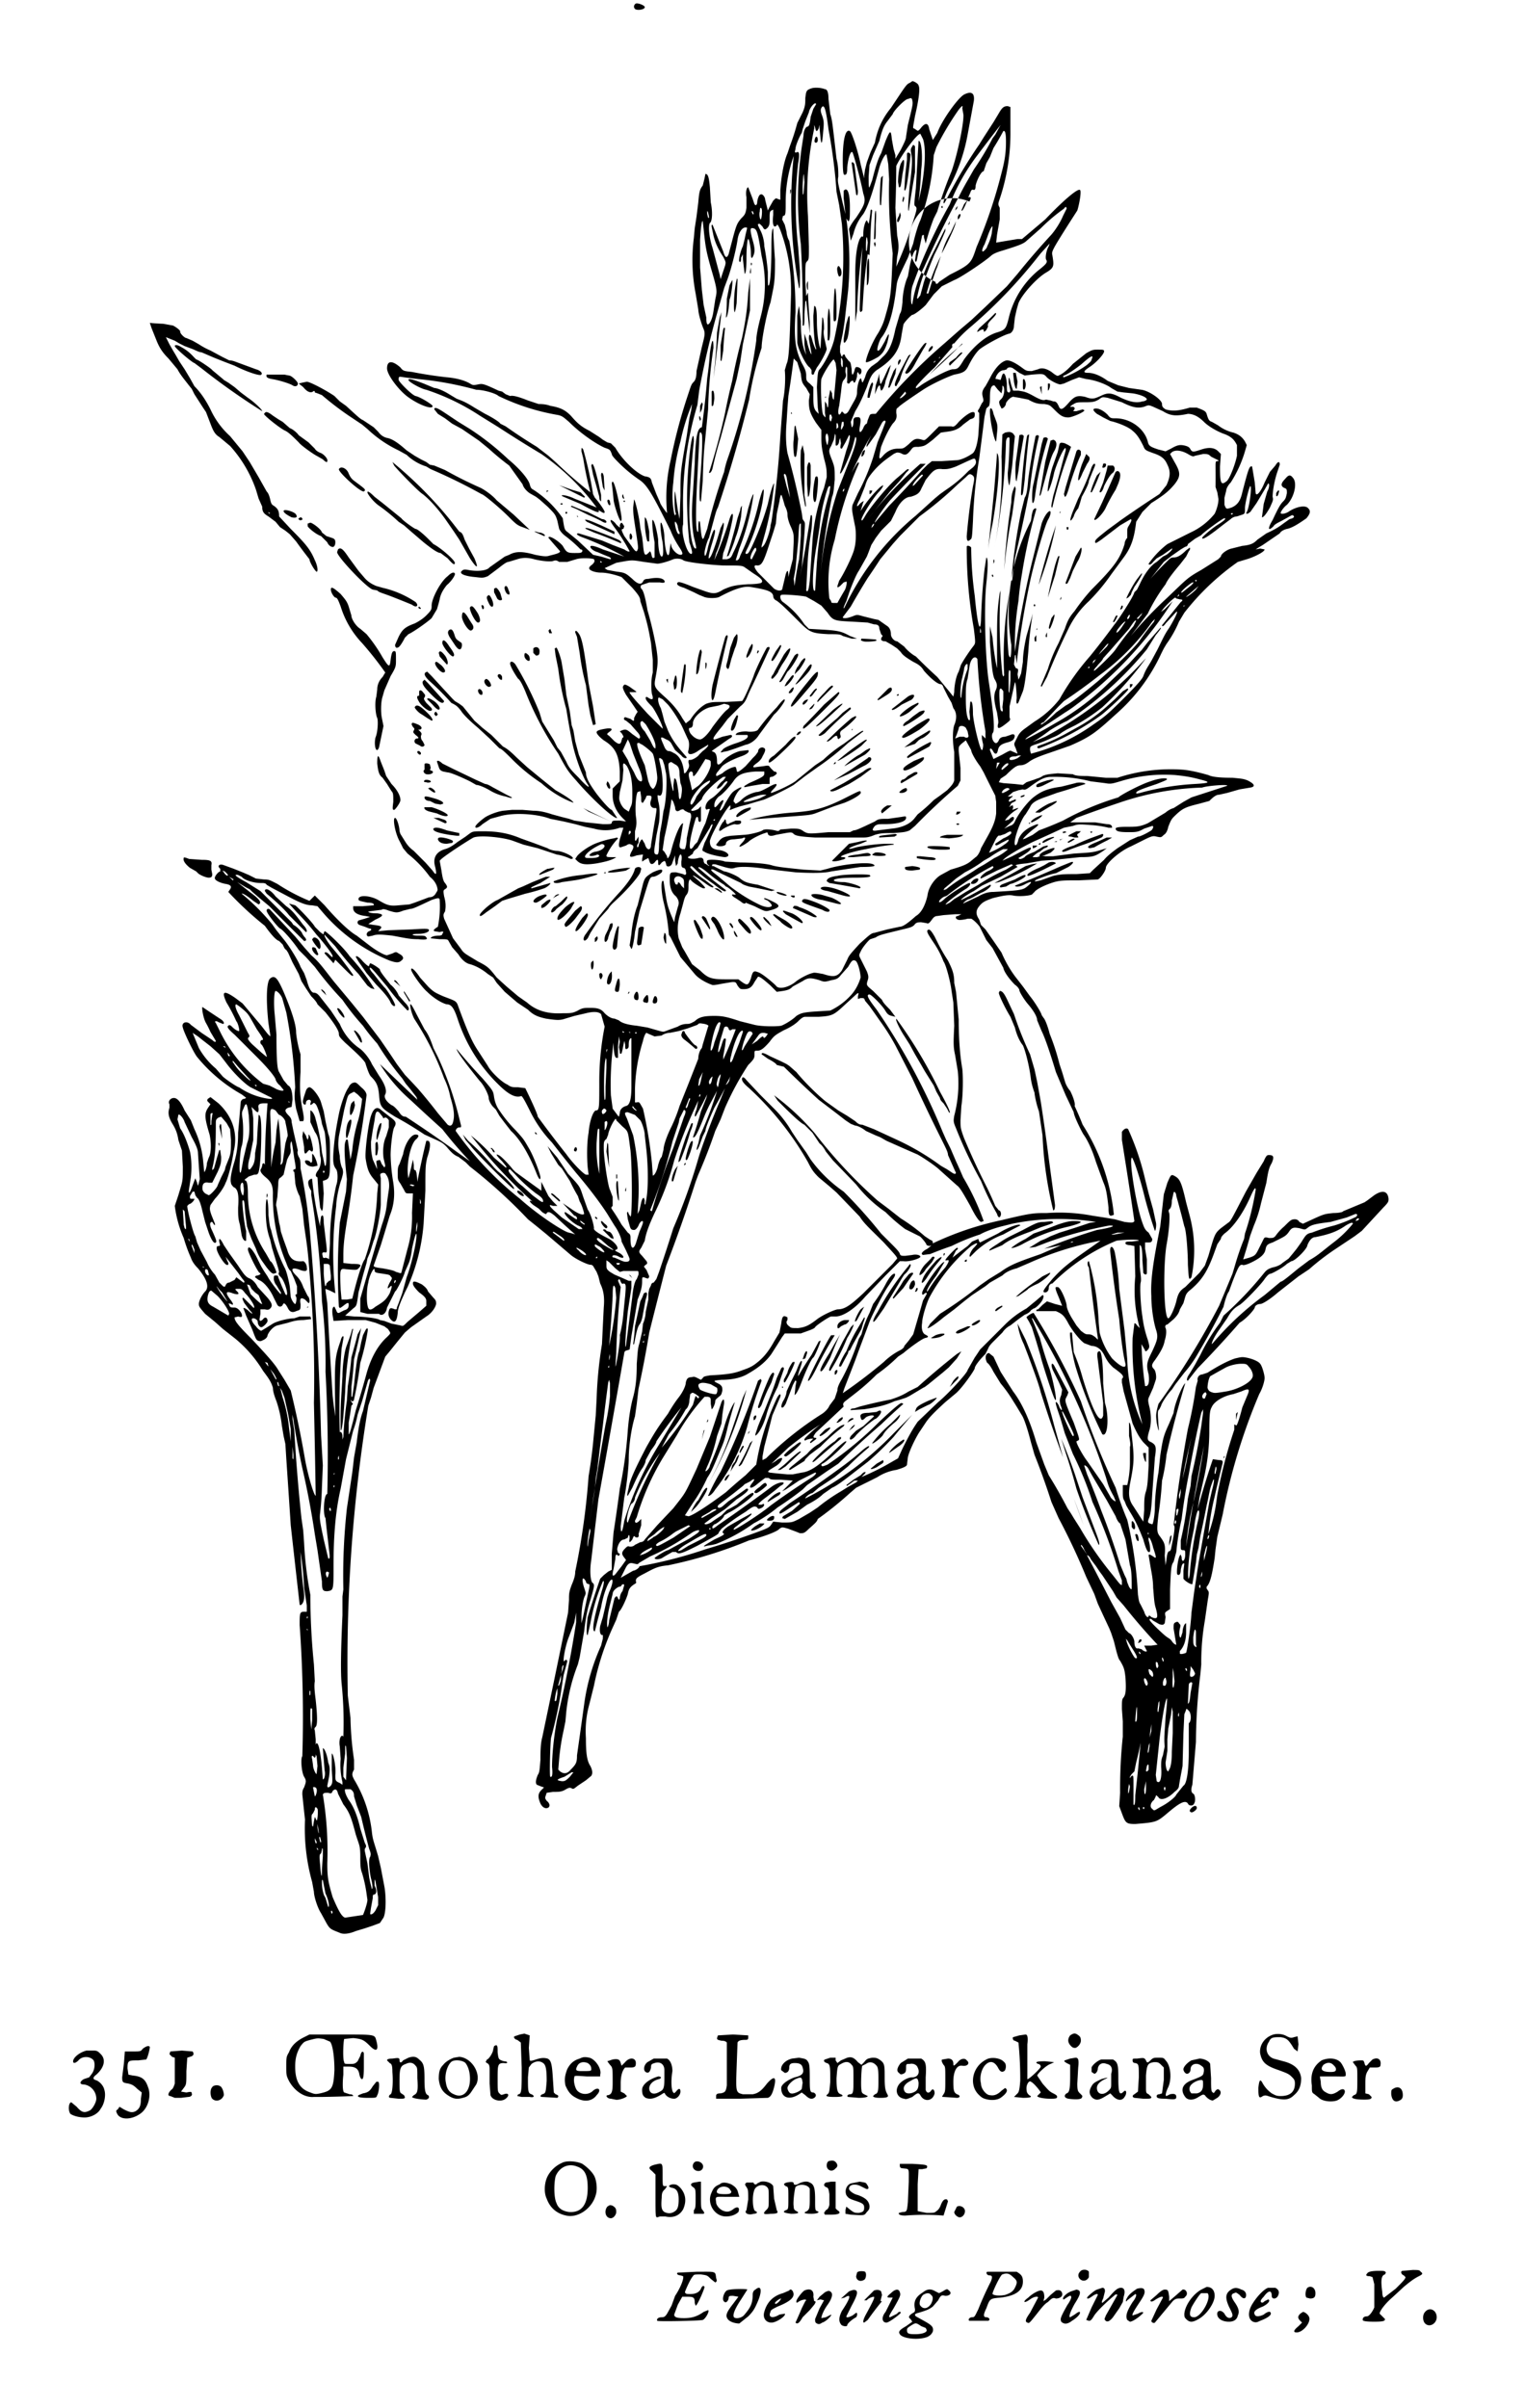 <svg viewBox="0 0 1710 2700" xmlns="http://www.w3.org/2000/svg"><path d="M713 4c-2 1-3 4-1 6s11 1 11-2c0-2-8-5-10-4m307 89c-3 1-5 4-13 16l-8 12c-9 11-15 23-18 39l-5 11-4 11-2 8-1 7v3l-4-16c-3-15-10-36-12-37-5-3-8 10-8 32 0 16 1 17 2 17 2 0 3-1 3-8 1-11 4-20 6-17 1 2 8 26 12 46 3 9 2 12-8 27-5 6-8 12-8 13l2 13 3-8a55 55 0 0 1 11-22c5-8 10-22 18-52 2-7 6-15 8-15l1 5 1 6 1 17a545 545 0 0 0 4 83l-1 24c-1 21-2 28-6 42-3 11-4 14-9 23-8 12-15 31-14 33 1 1 9-3 14-6 5-4 7-7 10-16 3-12 2-12-3-1-4 7-6 11-8 10-1-2 2-11 4-14 9-11 14-31 17-56 1-9 1-9 13-34l6-16c1-5 5-20 8-26a258 258 0 0 0 15-73l3-9a322 322 0 0 1 25-42c4-5 5-5 4-2l1 6c2 6-6 45-13 65a442 442 0 0 0-16 45l-4 8a254 254 0 0 0-9 28l-2-7c0-3 0-3-2-2l-3 14-3 14-1 2-1-2 1-7c1-4 1-6-1-4s-5 12-6 18l-2 11c-3 6-6 19-6 29-1 7-1 10-3 13l-5 17c-3 15-7 25-14 31l-6 6-7 5c-3 3-5 5-7 12-3 7-3 7-4 3-1-6-5 5-5 14 0 3-1 6-4 11l-5 9c-2 4-5 5-6 3-2-2-2-2-3 0-3 5-4-1-2-8l2-15c1-9 1-12 4-15 2-3 2-4 1-8 0-5 1-8 2-4v14c-1 3 2 4 3 2s4-3 4-1c1 3 3-1 4-6 0-5 1-6 2-3 1 2 3 0 3-3 0-2-1-3-3-4-3-1-4-1-5 4-2 6-3 5-3-2-1-6-1-8-3-9l-4-5c-1-3-1-3-3-2-1 3-1 3-3-3v-7l3-14 2-13 4-35a356 356 0 0 0-2-81l2 3c2 0 2-4 2-16 0-16-3-23-7-18v8l2 18-3-12-4-17c-1-5-2-8-1-13 0-6 0-12-2-20l-3-26c-1-8-2-19-4-24l-2-17c0-6-1-11-4-11-5-2-12-2-15-1-6 2-6 3-7 11 0 6 0 9-3 16l-6 12a257 257 0 0 1-8 25l-3 9c-4 9-7 26-8 41v11l-3-1c-2-1-2-1-5 2l-4 7-2 4-3-12c0-3-3-7-5-6-2 0-4 6-4 10l-1 2c-2 0-2-1-4-7l-5-13c-2 0-3 6-2 11v12c-1 7-2 8-6 12-4 5-5 6-9 21l-5 19c-2 5-4 4-6-3l-12-30c-2 0-1 2 1 12 2 8 5 15 11 24 3 6 3 6 2 10l-2 6-3 9-1-5-8-30c-4-12-5-25-3-28 3-2 3-14 1-23l-1-17c-1-11-2-15-5-15l-1 5-2 8c-3 4-4 6-5 19l-2 16-2 13-1 11a197 197 0 0 0 2 62l3 18c0 4 3 15 6 22 2 5 1 8-2 20l-6 27c0 6-1 10-3 12-3 3-3 4-7 16a587 587 0 0 0-19 72 182 182 0 0 0-4 59c0 1-8-10-8-12l-4-9-5-13c-1-5-2-6-8-7-9-3-25-18-33-32l-5-5-4-1-5-3-4-3-11-7c-10-5-14-9-21-17-6-6-11-9-23-11-5-2-11-2-13-2l-12-4c-10-4-17-6-20-5l-5-2-4-3-4-1c-17-8-18-8-23-7s-6 1-9-1c-5-3-14-6-26-7a462 462 0 0 1-39-6c-9-1-10-1-13-5-9-8-15-8-15 1 0 7 12 23 22 31 13 10 30 16 29 11-1-2-14-10-19-11-4-1-18-15-19-18 0-4 0-4 6-3l16 2a376 376 0 0 1 65 12c8 0 22 4 25 7a248 248 0 0 0 65 21c6 1 7 2 14 8 12 12 29 24 40 29 6 2 6 2 8 7 0 2 4 6 9 11a156 156 0 0 0 22 18c9 6 15 17 35 57 3 8 8 16 10 19 4 6 4 8 1 8s-8-4-10-9l-1-4-1 7c-1 13-5 5-6-13 0-8-3-18-4-17s0 13 2 22c1 9 1 16-1 16s-4-8-4-19c-1-8-4-21-6-22-1-2-1 10 2 25v17c-2 1-2 1-3-1a86 86 0 0 0-1-4l-1-2-2 2c-4 4-5 2-6-10l-1-8-2-10c-1-12-6-32-7-32l-1 9c0 9 1 13 4 33 1 7 2 13 1 14-1 4-3 2-7-4l-8-11c-3-6-4-8-1-8l1-3-2-3c-1-2-3 0-3 3 1 2 0 2-4-2-2-3-5-5-6-5-1 1 0 3 6 11a228 228 0 0 1 15 24c-1 1-3 0-6-2l-13-5-12-5-26-8c-4 0-2 2 3 4a350 350 0 0 1 48 22l-24-8c-9-4-14-5-14-3s4 5 8 6l7 3 5 2c3 1 4 3 2 3l-10-3-9-2-17-16-11-9c-4-3-4-3-6-16a117 117 0 0 0-33-32c-2-1-3-2-4-6-2-7-13-19-24-28a303 303 0 0 0-43-34l-13-8-15-10c-9-6-12-7-12-4l4 5 8 5 8 6 11 6 19 13 11 9a308 308 0 0 0 23 19l15 21c1 4 5 8 8 10l7 4 4 3 9 8c8 8 9 9 11 16l2 9c1 2 3 5 7 8a146 146 0 0 1 17 15c2 0 2 1 2 2-1 2-2 2-9 2-8 0-9-1-13-8-4-5-16-13-16-9l6 7 7 8c0 2-4 3-12 5-3 1-6 1-16-1-14-4-22-4-29 0l-5 2-17 12c-3 4-14 5-24 3-5-1-6 0-7 1-4 3 3 6 15 7 8 1 9 1 14-1l12-9c5-4 9-7 11-7l10-3c6-2 12-2 19 0 8 2 18 3 21 2s4-1 7 1h9l10-3c6-2 19-1 20 0 1 2 1 3-2 6-3 2-4 4-3 5 1 2 7 4 13 4s15 2 23 5l12 12c7 8 9 11 9 15l4 12c5 17 6 24 8 35a1667 1667 0 0 0 2 19v14c-2 7-2 18-1 24 2 6 1 7-3 5-3-2-3-2-4-1 0 2 0 3 7 10 4 5 13 23 12 25l-17-17c-10-11-21-23-20-24h4c4 0 4 0 3-1l-7-5c-5-3-6-3-7-1-1 1-1 3 3 10l9 13 4 6-2 3-2 4c0 4 0 4-4 1l-6-2c-2 1-2 3 1 4l5 4 7 8c4 4 5 8 2 8l-7-5c-6-5-7-6-12-4l-2 1 2 2c2 3 3 5 1 5l-1 3c-1 5-3 5-8 1l-6-6c-3-2-3-2 1-5s1-4-5-3-10 2-10 4 4 6 8 9c13 8 17 16 18 35v11l-4 4-4 4v8c0 9 4 18 11 25l4 4-7-1c-8 0-8 0-9 2 0 2-1 2-10 2l-19-2a1199 1199 0 0 0-13-2l-6-2-8-2-11-3c-9-3-15-4-21-4l-12-1h-12l-10 1c-7 1-17 5-21 8s-10 8-10 10 4 1 8-3l9-6 11-3c14-4 40-3 56 3l15 3 13 3 11 3 10 2a47 47 0 0 0 29-1h4l-4 13-1 5c0 3 0 4 2 4l6-2c3-2 4-2 6-1 3 1 3 3 0 8-3 6-2 7 6 4l7-1-1 5v3l3-2 4-2 1 3c1 4 3 5 6 2 3-4 4-4 4 0s1 4 4 0c3-2 3-2 4-1l1 3c0 4 6 3 7-2l3-8v6l1 6 2-3c0-4 2-10 3-10s2 2 1 8c0 5 0 6 2 7 2 0 3 2 3 4 1 3 0 5-3 3l-8-2c-7 0-7 0-7 9 0 8 2 14 7 18 3 4 4 7 2 12l-3 11-1 6c-8-18-8-21-10-33l-2-13c-3-3-3 10 0 23a213 213 0 0 1 6 37l2 3 11 22 16 19c4 5 13 10 19 12 1 1 6 0 11-1l12-2c4 0 4 0 6 4 3 4 3 4 7 4 6 0 9-2 12-8l4-6c2 0 5 2 14 10l7 7 7-1c6-1 8-2 11-5l11-6c6-4 9-4 19-1 5 2 6 2 13 0 6-1 8-2 11-6l8-9c4-7 5-8 8-7s6 14 6 19c-2 7-6 15-12 21a73 73 0 0 1-22 16l-16 1c-15 1-17 2-22 5-5 5-14 10-17 11-5 1-22 1-30-1l-16-4c-15-5-20-6-29-6-11 0-17 1-22 6-4 2-5 3-9 3-3 0-7 1-10 3l-11 4c-5 2-5 2-9 1l-7-2-7-2-12-2c-10-1-17-3-20-6l-5-2c-3 0-7-2-11-6-4-5-8-6-16-6-7 0-9 0-14 3-6 3-8 3-17 3-17 1-30-3-40-12l-10-7-13-11-11-10-4-5c-5-6-7-8-17-13-13-8-16-9-19-14l-9-12-10-22c-1-4-1-5 1-8 1-5 1-10-1-17-1-6-1-7 1-8 3-2 3-3 0-7-2-2-3-7-4-14l-2-11 2-2c7-6 32-22 36-24 8-3 35 0 45 4l11 4 16 4 21 7a59 59 0 0 1 16 5c8 0-6-8-15-9-3 0-8-1-11-3l-16-6-14-5c-14-6-27-8-42-8-11 0-12 0-16 3l-4 3-9 6c-5 4-10 7-14 8-10 3-14 10-11 20 2 9 1 10-3 4l-8-9-7-7-6-6c-4-3-7-6-10-11l-5-8-1-3c0-5-3-15-5-15-3 0 0 17 5 26a278 278 0 0 1 4 8l5 6a130 130 0 0 1 25 26c5 4 7 8 8 11 1 4 1 4-1 7-2 4-5 5-8 5l-8 3-8 3-6 2-12 1c-10 1-13 0-23-6-9-5-22-6-22-1 0 2 1 2 10 4 5 0 8 1 7 3l-12 1h-11v2c0 5 5 8 14 9l5 1-6 2-7 2c-2 2-1 4 1 5l6 2 5 2c3 0 3 2 0 3s-4 5-1 6l5-1c5-2 12-1 22 0 16 3 20 4 29 4 9 1 11 0 9-2-1-2-3-2-9-2-8 0-9-2 0-2 7 0 12-2 12-4s-3-2-19-1l-27 1-11 1 2-2c3-3 2-4-7-5l-6-1 8-5c9-4 10-6 2-7-7 0-10-1-10-2l7-1 8-1c1-1 3-1 8 1 7 2 9 3 16 0l8-2c3 0 7-2 24-10 6-2 9-3 9 0a113 113 0 0 1-2 30l-3 2c-2 2-2 2-1 3l6 1c4-1 5-1 3 2 0 1-1 2-4 2-4 0-9 1-9 3l10 1c8 0 9 0 10 2l4 7 7 8c3 5 8 10 13 11 7 2 14 6 20 11l6 4 4 6 9 10 7 6 7 6 12 8c6 6 11 8 20 10 13 2 16 2 22 0l10-3 13-3c8-2 14-2 17 1l4 14a317 317 0 0 0-6 63c0 29 0 31-4 31-3 1-7 12-8 25-2 11-2 28-1 39l1 8h-3c-3-1-15-13-22-23a1309 1309 0 0 1-32-42c0-3-11-26-14-32l-8-1c-6 0-8 0-12-3-7-3-19-15-22-21l-11-17c-6-9-11-19-23-52-2-4-3-4-16-9-9-4-11-5-17-11l-9-10c-6-9-10-12-10-9s12 20 18 25c7 7 17 13 22 14 5 0 8 4 12 16a181 181 0 0 0 46 74c11 11 19 15 25 13 1-1 3 2 10 16a141 141 0 0 0 25 36 1777 1777 0 0 0 27 34c12 14 26 32 35 46a2898 2898 0 0 0 8 13c5 7 8 15 8 18l5 10c4 9 5 10 3 12-2 1-5 1-9-1a271 271 0 0 0-7-3c-2 0-3-1-2-2 0-1 4-1 7 1 6 3 7 0 1-4-6-3-6-3-4-4 4-1-1-8-8-12-12-6-18-10-17-12 0-3-3-15-7-21l-5-14c-4-12-3-11-17-26l-12-18-11-13 4 8 8 13 4 4 9 14a195 195 0 0 0 9 17l2 6c3 5 5 13 5 14-2 2-8-1-15-6l-9-6 13 14c2 0 3 2 3 3 0 2-1 1-7-3l-6-4c-4 0 6 11 14 15 3 1 5 3 5 4h-4l-19-13-9-8c-4-4-5-5-4-6l3 1h5l-5-5-5-6-8-16v10l-18-13-11-8-3-3c-3-4-13-15-16-16-4-2-2 1 4 7 5 6 6 7 4 7l-13-11a185 185 0 0 0-26-25l4 5a559 559 0 0 0 65 69c-4-2-4 0 1 4l6 4 4 4c3 2 5 3 5 1 2-2 4-1 9 3a595 595 0 0 0 23 21l-3-1-4-1c-6-1-35-20-55-38a369 369 0 0 1-72-76c0-2 2-4 4-4s2 0 2-2l-2-8a371 371 0 0 0-24-69l-5-10c-3-9-6-16-10-21l-9-17c-5-10-7-13-7-10 0 4 3 13 5 16a321 321 0 0 1 33 66 85 85 0 0 1 7 21c4 13 5 21 3 28-1 4-3 5-6 3l-11-13a618 618 0 0 0-22-27 900 900 0 0 0-15-16l-9-12-8-12-11-16-19-25-13-16-20-24-7-9c-7-9-11-14-18-20l-8-9-10-12-28-30c-2-2-4-1-4 1 0 3 12 18 15 20 3 1 15 15 21 24l8 8 10 11a387 387 0 0 0 31 37 266 266 0 0 0 23 29 216 216 0 0 0 16 20 322 322 0 0 0 28 39l4 6 5 6 7 9 1 3-21-20-21-20a176 176 0 0 0 34 40 2630 2630 0 0 0 36 33 465 465 0 0 0 31 36l-14-10a1425 1425 0 0 0-58-40c-3 0-5-1-8-6-2-2-5-6-8-7-6-4-9-9-7-12 2-4 0-11-7-21l-8-13c-2-5-8-13-13-17a63 63 0 0 1-23-28l-10-15-11-14c-3-4-5-6-8-6s-6-6-8-14l-3-8-4-7c-2-6-13-24-19-31a8039 8039 0 0 1-8-10l-5-7a248 248 0 0 0-34-34c1-1 7 3 13 8l6 4c4-2 1-6-10-14l-14-11 10 6 4 2 3 3 7 6 12 10a4301 4301 0 0 0 39 39c3 0 3-2 0-5l-2-3c0-2-7-9-10-10l-2-3-35-35-16-10c-11-6-15-9-9-8l4 2c3 4 14 7 21 7 4 0 6 0 7 2l5 3 17 9c15 8 22 11 29 11l6 1 6 7a195 195 0 0 0 75 54c6 2 10 3 13 0 3-2 3-5-3-8-3-2-3-2-7 0l-6 2c-3 0-12-5-21-12l-13-10c-9-5-24-20-36-34l-11-11-3 3-3 3a210 210 0 0 1-36-19c-8-4-9-5-15-5l-9-1-8-4-7-3-10-4-11-4c-5-2-8 1-4 4v3c-2 0-7 6-6 8 0 2 6 5 12 6s7 3 5 6l-2 3a374 374 0 0 0 41 38c5 7 12 16 16 17l4 4c1 2 2 5 4 6l2 3 5 11 7 13 3 8 5 8 6 9c2 2 6 6 7 9l9 9c8 10 15 20 15 24 0 3 1 4 7 10 19 17 23 22 23 24 2 6 4 12 6 14 6 6 8 10 9 20 1 14 2 15 18 25a411 411 0 0 1 33 20l11 5c9 4 10 5 14 9 5 6 8 9 13 11l8 6 5 5a578 578 0 0 1 65 59l10 8 11 9 27 23c6 5 19 11 22 11 2 0 3 1 4 3l3 5 2 5 2 8c4 8 5 16 4 27l-1 20-1 21a466 466 0 0 0-6 61l-1 19-3 31a528 528 0 0 1-5 37 804 804 0 0 1-15 107c0 4-1 8-4 15-3 8-3 10-3 17l-1 14a34948 34948 0 0 1-29 140c-2 7-2 18-2 25-1 12-1 14-3 17-2 5-3 9-1 11l5 2 3 1-3 3c-4 4-4 8-1 15 2 4 5 6 8 5s3-5-1-8c-2-3-2-3-1-6l1-3 7-1c6 0 9 0 13-2 5-3 6-3 8-2s2 1 7-3l9-6 6-5c2-3 1-7-1-11-4-6-5-15-5-31-1-16 1-28 4-39l5-20a304 304 0 0 1 20-63l5-11 3-9c3-2 9-16 10-20 1-5 2-7 6-10 3-2 4-2 3-4 0-3 0-4 10-9 11-6 15-8 26-9a502 502 0 0 0 91-28c16-4 32-10 34-13 3-2 3-2 10 0a390 390 0 0 0 8 3l5 2c4 0 5 0 10-5 8-7 9-8 10-11a390 390 0 0 0 36-29l7-6 10-5a772 772 0 0 0 14-7c6-4 14-7 21-8 7-2 12-4 12-6l1-8c1-6 9-23 14-30l6-9c4-6 10-12 22-23l12-10c7-6 21-26 21-28s4-8 12-16l3-6c1-3 4-6 7-9l9-9c2-3 5-6 9-8l9-7 7-5c3-1 6-3 7-5l3-2c2 0 7-5 9-8s3-7 1-7l-7 6-11 9a107 107 0 0 0-24 18l-28 28a376 376 0 0 1-6 9l-8 14c0 3-22 27-33 36l-23 22c-4 6-7 10-17 30l-5 11-14 8a291 291 0 0 1-27 13l4-4c1-2 1-2-2-1l-3 3-8 5-8 6 1 1 1-1 3-2 4-3h4l-2 2-9 5-8 5a205 205 0 0 0-26 18l-9 6-12 7c-8 4-8 4-19 4l-10-1-2 3c-2 3-3 4-14 8a946 946 0 0 1-60 20 499 499 0 0 1-74 19c0 2-5 5-7 5l-7 4-7 4 6-12c3-5 5-5 9-4s4 1 6-1l12-7a257 257 0 0 0 43-24l3-2c4-3 9-4 9-3 0 2-2 3-11 9l-24 13c-2 0-15 8-15 9 1 2 6 1 8 0l5-3 7-4h4c3 3 6 2 24-7 22-12 24-13 24-15l3-4a268 268 0 0 1 27-19c8-6 10-7 13-5 1 2 2 2 4 1 3-1 5-4 3-5l-2 1h-3c-2 0 2-4 9-9l9-7 6-5c4-2 5-4 2-4s-8 2-12 5a1721 1721 0 0 1-60 43c-5 4-7 5-6 1l2-2c2 0 11-7 11-10l5-3c7-3 28-18 28-21s-4-1-19 12l-7 4-2 1-2 1-2 2-4 4-9 6c-5 4-10 5-10 3l8-6 15-10 13-11c11-7 16-12 11-12l-14 10-6 4-7 6c-4 3-7 1-4-2l17-13 10-8 2-2 6-3c5-4 6-3 3 1-6 7-2 8 5 2l5-4 4-3h4c2 2 3 2 14 2l13 1-7 7-3 3-2 2 4-2 15-10 18-9c2 0 1 2-3 5a810 810 0 0 0-47 32c-12 10-39 27-41 27-1 0 0-2 3-4l5-4 6-4c5-4 7-6 5-6l-11 6-14 8c-6 4-8 7-6 8s1 2-10 7c-12 7-15 9-8 7l6-1 4-1a193 193 0 0 0 42-23 154 154 0 0 0 27-18 356 356 0 0 0 28-20l5-5 23-16 12-8a1021 1021 0 0 1 48-44 707 707 0 0 1 25-23l-2-1c-2 0-10 7-25 21a388 388 0 0 1-58 48c-5 2-7 3-7 0l1-1c3 0 28-23 27-25-1-1-7 4-17 14-15 14-24 20-33 21l-10 2h-6l-11-1-9-1-2-1 2-2 8-5c4-3 6-6 6-8 0-1-4 0-7 3l-5 3a3767 3767 0 0 0 19-18 411 411 0 0 1 39-28c-4 2-14 11-19 16-2 2-3 4-1 4l2-1 4-1h3l-2 2c-2 2-2 2-1 3l4-3c3-2 3-3 1-3-3 0-2-2 1-6a4517 4517 0 0 0 31-29c-1-3-1-4 3-7l9-7a254 254 0 0 0 25-22 187 187 0 0 0 24-20l6-4c7-6 22-17 25-17 4-1 3-2-1-4-3-2-4-7-3-13 0-6 5-22 8-28a197 197 0 0 1 47-58c8-5 9-4 2 3-3 4-5 9-3 9l6-6a95 95 0 0 1 31-19 426 426 0 0 1 19-10c0-3-14 2-25 9l-20 10-1-1-1-3-7 3-5 5-8 6-9 7 4-8c2-1 3-3 1-3-1 0-13 12-13 14h2c3-1 2 2-2 8a180 180 0 0 0-20 27c-2 0 1-6 10-18l9-15c-3-2-26 31-25 35 0 2 1 2 3 0 2-1 2-1 2 1l-4 7-4 14-7 24-5 7-5 6c0 2-3 4-5 5-6 3-13 8-18 13a587 587 0 0 1-46 35l2-6 12-31 4-11 12-32c3-8 16-33 21-40a3217 3217 0 0 0 6-9c2-3 2-5 1-5-2 0-5 3-9 10a175 175 0 0 1-15 24l-4 10a119 119 0 0 0-9 24l-3 5c-6 18-12 32-19 45-4 7-5 10-5 13l-3 9a860 860 0 0 0-6 8c-1 3-5 7-8 9a367 367 0 0 0-63 50l-4 2v-4l2-11a2797 2797 0 0 0 9-35l9-21c1-5-2-3-5 4a276 276 0 0 0-22 72l-12 12a604 604 0 0 0-22 19c-20 15-37 26-42 27l-4-1 9-14a172 172 0 0 0 16-28c4-6 6-10 13-27 5-12 6-13 10-30a640 640 0 0 1 8-28c-3 3-9 17-12 28a378 378 0 0 1-16 43c0 3-5 8-5 6l2-5c3-6 8-20 11-34l5-14 1-10a1574 1574 0 0 1 2-13c0-5-1-5-3-1l-13 39-15 36c-14 30-12 26-26 44l-18 19-14 16c-1 2-3 3-5 3l-6 3c-2 2-4 2-6 2-2-1-3 0-5 2-4 4-4 6-2 9l3 4-5 7-7 9c-3 3-4 2-2-6l2-11c0-5 1-6 3-4 0 1 2 0 2-2l-2-1-1-4c1-6 4-11 8-11l4-2c1-5 2-3 2 1-1 5 0 5 3 1 2-5 2-4 3-3 3 2 5 0 4-3l3-10v-7l-2 2c-3 3-5 3-5 0l2-4a285 285 0 0 1 29-66l16-26a236 236 0 0 1 31-43h4c3 1 3 1 3 8l1 6c1 0 4-6 4-9 0-2 2-3 4-5 3-2 3-3 4-7 0-5-1-5-3-7-8-4-8-4 2-5 11 0 22-2 30-7 14-8 21-15 26-22l7-11 5-8 3-4h18c8-3 15-5 16-7s16-12 18-12h5c8 0 21-8 33-22l23-24 16-16h4c6 1 19-3 19-5s-5-3-9-2l-8 1c-4 0-5 0-6-2 0-2-5-7-10-12l-11-11a552 552 0 0 0-42-47 153 153 0 0 1-37-36l-5-8-10-14-6-9a121 121 0 0 0-20-26l-16-16-15-16c-3-4-5-4-5-1 0 2 2 5 8 10a342 342 0 0 1 66 83c4 8 6 11 12 17l12 10 8 7 26 27c5 8 12 14 27 29 10 11 15 16 15 18l-5 6-10 10-23 23c-15 14-21 18-29 18-5 1-18 7-24 12-8 6-12 8-20 9-7 0-8 0-10-2-3-2-4-5-2-7v-3c-5-3-6-1-7 7l-2 10-6 10c-5 9-10 16-17 22-6 5-9 7-18 10-10 4-18 5-37 6-5 1-7 1-8 3l-2 2-4-2c-2-1-4-2-6-1-5 0-6 2-7 6 0 4-4 12-9 18a164 164 0 0 0-11 17c-12 16-16 23-24 37-13 25-19 38-20 46-2 8-2 9-1 9l5-9c8-18 10-20 12-23 1-2 3-5 3-8l6-11c3-4 6-8 6-10a480 480 0 0 1 28-38l-24 40a369 369 0 0 0-40 87c-2 13-4 16-4 6l4-32c2-9 5-33 5-43 0-15 3-35 7-48l2-14 2-17a1200 1200 0 0 0 12-63 14109 14109 0 0 1 19-75 1685 1685 0 0 0 33-94l3-8a612 612 0 0 0 19-49l6-13 5-13a323 323 0 0 1 26-48c7-7 7-8 7-12s0-4 3-4c4 0 7-2 14-10 5-7 7-8 16-13 7-3 13-7 16-10 4-4 6-5 8-5h15c16-1 17-2 31-15l12-11c2-1 2-1 1 3v3l3-1c4 0 4 0 5 3l5 6 5 7 7 10a240 240 0 0 1 17 27l19 37a2052 2052 0 0 0 33 69c5 10 7 14 7 17l8 18c2 3 0 4-3 2l-6-4-7-4a284 284 0 0 0-49-29l-26-12-13-5c-3 0-5-1-8-4l-9-6-10-6-14-10c-10-8-25-23-33-33l-8-7-3-2-6-3-13-6c-7-4-9-4-9-2l7 5c4 2 9 5 10 7l8 2a1284 1284 0 0 0 39 37l21 16 9 7 3 2 3 2 5 2c2 0 7 2 12 6l11 5 5 2 7 4 18 8 16 7c1 0 20 12 26 18l19 17c3 2 6 7 15 23 7 14 10 17 12 18l3-1a275 275 0 0 0-23-49 725 725 0 0 0-8-18 3396 3396 0 0 1-6-14 712 712 0 0 0-5-10l-4-9a737 737 0 0 0-74-137c-10-13-12-17-8-17 2 0 13 11 17 17 3 5 4 6 8 7l4 1-6-8c-4-4-8-8-9-11l-10-10c-7-6-8-6-6-12 1-3 1-5-1-10l-4-8-3-6c-2-4-2-4 0-8 2-5 10-14 11-14l6-2c4-3 10-4 30-9 9-2 12-3 14-6 2-2 4-2 7-2l6 1c2 1 3 0 6-4 2-3 4-4 6-4l7-1 13-1h7l-4 2c-3 0-3 3 0 4 1 1 8 0 11-1h4c4 2 10 9 10 10l2 4 5 10 7 9 12 22c1 5 7 13 13 19 3 2 5 5 5 6 0 2 5 10 9 15 7 8 11 15 11 19l5 12c4 8 10 26 16 46l11 26 9 19c0 4 9 22 11 25 5 7 10 18 14 31l8 22c3 7 4 11 6 29 0 8 1 9 3 9l3-1a230 230 0 0 0-35-101 354 354 0 0 0-9-21c1-3-2-11-5-17-2-2-5-7-6-11l-3-10-3-9a255 255 0 0 0-11-34c-2-8-5-16-7-18l-2-3c0-2-8-15-13-21l-8-11-7-9c-4-5-11-15-17-29l-11-16-7-10-4-4-1-1-2-6c-4-6-4-10 0-15s7-6 15-9c12-3 18-4 23-3 4 1 15 1 21-1l3-3c2-3 12-8 22-11 7-2 12-2 28-2l21-1c3-1 9-10 9-13 0-5 16-19 28-24l14-7c10-5 11-5 15-4 5 1 5 1 8-2 2-1 4-4 5-9 2-5 3-8 6-11 10-10 13-11 29-15l11-3c5-5 8-7 11-7l9-2 14-4 12-2c6-1 5-4-3-8-5-2-7-2-17-3-15 0-23-1-27-3-7-2-18-5-28-6a192 192 0 0 0-74 9h-13l-21-2c-7 0-13 0-16-2l-17-1c-10 1-12 1-17 3-2 2-7 3-9 4l-9 3-4 3-9-1-13-1-5-1 2-4 6-4c8-8 12-11 16-11 3 0 6-1 10-4s11-6 23-10l23-8c23-10 29-15 51-35a203 203 0 0 0 51-68l3-6 3-5a124 124 0 0 0 14-25l6-10a279 279 0 0 1 60-57l10-3c7-2 20-8 20-11l-5-1-5 1 3-2 5-3 19-13c1-2 4-4 8-5 6-1 15-7 22-12 4-5 5-8 2-11-3-4-13-2-21 3-4 3-10 4-10 2 0-1 3-6 7-9 8-8 12-24 7-30-3-4-5-4-9 1-5 5-5 8-1 10 3 1 3 2 3 6-1 4-1 6-4 9s-5 6-12 21c-6 10-5 13 1 7 1-2 5-4 9-6l9-5c2-1 3-2 4-1 2 1 1 3-4 4l-7 5c-4 3-8 6-19 11l-10 7c-4 4-7 6-17 7l-12 3c-5 1-12 6-12 9l-3 3-19 12c-16 9-16 10-38 31a461 461 0 0 0-41 43l19-25a195 195 0 0 1 20-33c2-5 10-15 16-22l7-9 3-6c1-1 2-3 1-4l-4 3c-6 6-10 8-14 8-3 0-4 1-8 5a287 287 0 0 0-18 19l15-19 9-7 10-7 5-3c1 0 3-1 3-3l8-6 7-4c1-2 24-19 26-19s1 2-7 7-18 14-18 15c0 2 3 1 15-8l9-7 8-6c2-2 5-3 7-3l6-2c3-1 3-2 3-7 0-6 5-25 6-25 2 0-1 24-4 29-1 2-1 2 1 2l3-2 7-10 9-15 4-7c2 0 1 6-1 9l-4 14a1055 1055 0 0 1-2 15c2 0 5-4 9-11 3-7 4-8 3-12 0-6 2-18 5-27l3-9c0-4-2-4-5 1l-6 7-6 12c-4 10-9 16-10 12l-1-12-3-18c-3-1-4 2-11 29-2 9-5 14-12 17-6 2-6 2-8-3v-8l2-8c0-2 2-6 5-9a136 136 0 0 0 16-35l2-7-2-4c-3-5-7-8-13-10-5-1-12-4-17-8l-7-4c-3-1-4-2-6-9-1-3-3-4-11-7h-8c-13 4-20 4-27 2-3-2-4-3-4-6 0-5-15-15-23-16l-14-2-12-3-12-5c-8-6-16-9-22-9s-5-2 1-6c8-5 17-15 17-18 0-2-1-2-7-2-5 0-6 0-13 4l-15 12c-7 8-13 12-16 13-1 1-3 0-8-4-6-4-11-5-15-3l-7 2c-5 0-6 0-10-3-8-6-14-9-18-9-6 1-13 8-19 20a568 568 0 0 1-5 9c-4 5-4 8-3 12s1 5-1 7l-3 6c-2 3-2 3 0 5v10l-1 15c-1 9-3 17-6 20-4 3-13 8-19 8l-16 1h-11l-5 4-6 6a970 970 0 0 1-37 40l-16 19c-1-1 11-18 17-25a1151 1151 0 0 1 40-41h-6a438 438 0 0 0-58 61l24-30 11-12 7-9 3-3c0-2-2-1-5 2l-7 6c-10 8-29 31-36 42-4 7-5 8-5 5 2-6 12-22 19-30 4-4 6-8 5-8l-3 2a142 142 0 0 0-22 27l3-10c2-2-1-1-4 2-4 5-4 2 0-5l6-15c2-7 4-10 8-15a89 89 0 0 1 17-16l7-5c4-2 4-2 8-1 5 3 7 2 11-3 3-4 3-4 9-4 7-1 7-1 16-8l9-8 7-1c8-1 13-3 18-8l8-6c4-1 5-2 5-5 0-2 0-3-2-3-3 0-9 4-16 11-4 5-6 6-8 5h-14l-8 8c-8 8-8 8-11 7-7-2-9-1-15 5-6 5-6 5-12 5s-11 2-16 7c-6 7-6 5-3-9 3-8 8-19 13-26 4-4 5-7 4-12 0-4 0-5 2-6 1-2 19-14 28-20s26-14 35-17c11-2 13-4 16-10 4-8 8-14 12-18 6-5 28-17 34-18 3-1 5-5 5-9l1-9 2-9 2-7c4-10 21-29 32-35 8-5 8-7 6-19-1-4 0-6 19-36l9-14c2-6 5-22 3-23-2-2-16 9-39 33a10309 10309 0 0 1-26 22h-5a4158 4158 0 0 0-24 4l1-9 3-17v-13c-2-4-2-4 0-10a233 233 0 0 0 12-77v-26l-3-1c-4 0-6 1-10 8l-6 10-11 17-5 8a567 567 0 0 0-37 62c-2 4-3 5-3 3s3-11 8-20a201 201 0 0 0 19-56l7-38c1-9-3-11-11-7-7 4-25 29-30 43l-5 8-4-12c-1-7-4-8-9-2-3 4-4 4-5 3l-3-2c-2 0-1-2 1-14 4-17 6-31 4-34 0-2-5-5-7-5l-3 2m3 20c1 3 0 7-5 27l-2 13c0 3-2 7-6 15l-6 10v-4l-2-7-2-11c-1-11-2-10-7 2l-5 14c-3 5-6 14-10 30l-3 8c-1 1-1-5-1-12l1-13 4-11 7-16c3-12 5-17 9-22l6-8c1-4 14-17 17-17l3-1c1 0 2 1 2 3m-108 4-3 5-3 9c-1 9-2 11-4 11-2 1-4 5-4 10l-2 13a407 407 0 0 0-1 109 1325 1325 0 0 1 2 91c2 1 2-2 2-13l1-14 1-1a4046 4046 0 0 1 4 37v-13a751 751 0 0 1-2-33l-2 4-1-17c0-19 0-20 2-22s2-3 2-16l-1-35a347 347 0 0 1 7-98v-4l1 3c1 5 2 5 4 1l1-4v4l1 10c1 10 2 7 3-6 1-10 1-12-1-18-2-5-2-7-1-9 3-5 5 0 8 24a609 609 0 0 1 9 70l3 15 3 21a427 427 0 0 1-8 127c-2 10-8 24-16 35-3 3-3 4-4 21l1 23 1 7-3-3c-2-3-3-5-3-15v-12l-4-4c-4-3-4-4-4-9 0-4-1-7-5-14-7-15-9-26-7-57a445 445 0 0 0-7-80c-2-3-3-8-3-10l-2-8-3-6 1-4c3 0 3-2 3-17a151 151 0 0 1 9-50 513 513 0 0 0 6 148c1 1 1-2 1-19l-2-27a411 411 0 0 1 0-94c2-11 1-14-2-12-2 0-2 0-1-4 0-4 5-15 7-18l1-4 3-9 4-10c1-6 8-13 8-9m207 23-6 11-3 4a324 324 0 0 1-21 35l-8 14a251 251 0 0 0-9 17 1137 1137 0 0 0-39 79 131 131 0 0 0-13 41c-2 2-2-13 0-20a583 583 0 0 1 42-92 229 229 0 0 1 31-55 2929 2929 0 0 1 26-34m6 19c0 11-1 20-5 35a553 553 0 0 1-28 83c-6 18-6 19-30 31l-12 8c-2 3-4 3-4 0a43 43 0 0 1 38-90c2-4 2-5 0-5-2 1-1 0 1-5 1-3 2-4 4-3 1 0 2-1 2-5 1-5 6-16 9-16l1-3 2-6 4-7 4-10a272 272 0 0 0 11-19c2-1 3 2 3 12m-93-3c3 9 3 28-2 56l-3 14a513 513 0 0 0 3-36c2-16 0-33-3-32l-1 17-2 36c-2 17-2 19-1 20 3 2 2 4-3 20a375 375 0 0 1-18 48l1-11c2-9 2-14 0-24l-2-31a1459 1459 0 0 0 1-47c5-11 23-36 27-36l3 6m-121-1c-1 3-1 5 1 5 1 0 2-1 2-3 0-4-2-5-3-2m109 9c-2 3-2 4-1 9 1 7 1 13-2 36-2 22-2 29-1 27l4-25 3-18v-29c-2-2-2-2-3 0m-6 9v6l-2 18-1 16c1 1 1 1 2-2 2-7 5-35 5-38-1-2-4-3-4 0m-6 9c-2 2-4 13-4 22l1 6c2 0 2 0 4-15 3-15 2-19-1-13m-56 1 5 35c1 2 2 1 2-4l-4-30c-1-2-3-3-3-1m-54 34c-1 3-1 0-1-9 1-15 1-17 2-4l-1 13m87-18c-1 2-2 29-1 31h1l2-33-2 2m-102 14v5l1-3c0-3 0-3-1-2m127 7-1 4c0 2 0 3 1 2l1-4-1-2m69 11c-2 4-3 6-4 5l3-7 4-5-3 7m-25 2c-1 1-2-1-1-2h1v2m16 1-2 2 1-3 2-2-1 3m123 0-1 2-3 6c-2 5-7 14-13 21a853 853 0 0 0-38 44l-12 14-24 23-16 15-13 11-17 15a627 627 0 0 0-77 79c-5 0-6 0-7 2l-2 5-1 4c-1 0-3 2-4 5-3 6-5 6-4-1 2-11 1-12-5-11-2 1-2 2-2 4 0 5-1 7-2 7l-1-6 5-12c5-8 8-15 13-27 4-12 6-15 11-19 19-12 26-23 28-40l2-11c1-3 9-11 10-11 2 0 10-6 15-11l9-12 9-9 6-3 8-4c6-2 33-20 41-27 2-2 6-4 13-6 16-5 22-7 26-10l17-15a200 200 0 0 1 26-22c2-3 3-2 3 0m-342 0c1 2 0 12-1 12s-2-6-1-9c0-4 1-5 2-3m13 7c-1 9 0 13 2 13l2-1c0-3 2 0 4 5a189 189 0 0 1 12 65v7l-1 33c-1 31-2 41-4 45l-2 7c1 10 0 25-2 34l-3 40a1058 1058 0 0 1-10 96l-1 4c0 5-5 20-8 23l-2 2v-2l3-11a326 326 0 0 0 11-59c-1 0-4 9-7 23a320 320 0 0 1-18 48c-3 6-4 8-6 8s-1-2 2-8c7-15 13-34 16-50 3-19 1-19-4 0a276 276 0 0 1-21 60c-1 4-3 6-5 5l4-13a266 266 0 0 0 16-61l-1 1-2 5-3 10c-5 22-11 38-17 50-2 5-3 6-7 7h-5l1-7c2-5 6-16 10-36 2-9 0-11-3-2a387 387 0 0 1-17 46l2-8a84 84 0 0 0 6-19c3-10 3-15 2-15l-3 6c-4 14-10 32-12 33-2 3-2 0 1-11 4-13 6-20 4-20-1 0-3 5-7 19-2 10-4 13-4 7 0-3 3-14 5-17l4-15c2-7 4-16 6-19a1527 1527 0 0 0 35-121 357 357 0 0 1 14-58c0-10 6-40 10-51l3-15c2-11 2-18 2-33a966 966 0 0 1-2-35c-1 1-2 2-2 22 0 18-1 40-3 42-1 1-1-1-1-15a287 287 0 0 0-4-29c0-6-2-13-4-17-4-8-4-8-1-8l3 3c2 4 3 4 6 1 2-3 2-4 2-10s0-8 2-9l2-1v6m109-3-1 8-1 5-1-2-1-2c-2 1-4 9-4 15 0 3 0 4-2 3l-2 3c-3 7-5 19-5 40a3612 3612 0 0 1 0 53l2-12a706 706 0 0 1 6-72 1922 1922 0 0 0-3 69c0 4 1 5 3 2l1-16a539 539 0 0 1 5-47l2 1 1-18a386 386 0 0 1 2-32c-1-2-2-1-2 2m-181 5c0 1 0 2-1 1l-1-4c0-4 0-4 1-2l1 5m50-4c0 1 0 2-1 1l-1-2c0-1 0-2 1-1l1 2m136 1-1 28c2 1 2-1 2-16 1-15 0-20-1-12m27 2c-2 3-3 7-1 7 1 0 3-5 3-8l-1-3-1 4m69-1c0 2-2 5-3 5v-3c1-3 3-4 3-2m-12 7c0 3-1 4-2 4l2-4c2-5 2-4 0 0m-276 9c2 20 3 25 8 43 8 27 7 26 5 36l-2 13c-1 7-3 12-5 14s-3 0-3-7l-3-14-2-17a5520 5520 0 0 0-2-25v-31c1-16 2-22 3-21l1 9m282-5c-2 7-14 31-15 32a92 92 0 0 1 10-23l6-13-1 4m41 10a56 56 0 0 1-5 14c0 2-4 6-5 6s-1-3 2-8l3-8c2-6 5-13 6-12l-1 8m-275-3-1 4-1 5-2 8c-3 6-5 16-4 17 1 2 2 0 2-4l2-4v5l1 9 1 8c1 0 2-4 2-17 0-12 1-22 2-22s3 10 3 16 1 7 3 2 1-10-2-20c-2-9-2-11 2-10s5 6 9 31a141 141 0 0 1-1 68c-1 4-5 19-5 27a691 691 0 0 1-32 132 93 93 0 0 0-4 15 623 623 0 0 0-19 64l-3 8c-2 6-3 3-4-5l-1-10c-1-4-2-1-2 5 0 5 0 6-1 5-2-3-2-27 0-62l2-39c0-10 1-13 3-8 1 3 0 29-2 51-1 15-1 26 1 24l2-23c1-35 2-38 3-49l3-31a555 555 0 0 1 6-69c0-13-2-9-4 6a353 353 0 0 1-3 28 970 970 0 0 1-6 55c-5 1-7 10-8 41l-2 33c-2 22-1 38 1 49 3 12 3 13 2 13-4 0-7-21-7-42 0-12 2-51 5-78 0-11-2-7-4 8a450 450 0 0 0-1 105c3 9 4 13 2 13-5 0-12-25-9-33v-14a380 380 0 0 1 16-120l2-16a933 933 0 0 1 21-90l7-25 3-8c4-10 10-33 12-46 1-8 5-14 9-14 2 0 2 0 1 4m223 0-3 7-5 11-4 8c-1 2-12 29-13 35a583 583 0 0 0-3 11l-3 4c-1-1-1 0 1-9a197 197 0 0 1 15-40l1-2 2-4 12-24v3m-88 22c-1 1-1 0-1-5 0-11 1-14 2-4l-1 9m8-8 1 4 1-3-1-3-1 2m196 3c-3 5-4 13-3 15 2 3 0 5-6 10a99 99 0 0 0-36 56c-3 12-4 13-14 16-12 4-25 15-36 30-6 10-7 11-13 11-6 1-23 10-34 17-7 5-7 5-7 3 0-1 9-11 21-22l20-23c-1-2 0-4 2-4a140 140 0 0 1 19-19 553 553 0 0 0 74-77l4-5 10-11-1 3m-123 17-2 6-2 5-5 15-3 10h-2a213 213 0 0 1 16-42l-2 6m-81 12v15l1-1c2-2 2-29 1-29s-2 3-2 15m-130-9c0 1 0 2 1 1v-2c-1-1-1 0-1 1m97 4c-1 2 1 10 2 10 3 0 3-5 2-8-2-4-3-5-4-2m-98 4c0 3 0 3 1 2v-6l-1 4m0 8-2 16c-1 18-3 32-7 51a614 614 0 0 0-11 48 696 696 0 0 0-8 36 738 738 0 0 1-18 67c1 1 3-1 4-5a395 395 0 0 1 9-34 33323 33323 0 0 0 18-66l4-19 3-20 8-38v-36m-15 2c-3 10-4 36-2 36l1-4 1-6 1-27c-1-1-1 0-1 1m-8 6-3 15a216 216 0 0 1-1 21c1 0 2-3 3-10l1-10c2-4 4-21 3-22l-3 6m87-3c-1 2 0 9 1 8v-10l-1 2m31 7c-1 5-2 35-1 36 3 1 3-2 3-14 0-14-1-26-2-22m-41 23-1 7v30c1 8 10 26 14 28l2 3v4c1 2 3 1 3-1l3-6c4-5 11-18 11-21l-2-9c-1-4-2-9-1-13 0-8-1-14-2-13l-1 19-1 16c-2-4-4-18-4-30 0-14-1-18-3-18l-1 11c0 10 1 31 3 36 1 5-2-1-4-8-2-8-4-9-4-2l2 11 1 6c-1 1-5-12-5-14l-3-9v12l1 7 1 5-2-5c-3-9-4-19-4-33l-2-17-1 4m33 10v24c2 3 3-2 3-16s-1-19-2-19l-1 11m-121-1-3 17a696 696 0 0 1-4 51l1-7a6922 6922 0 0 0 8-67l-2 6m303 1-12 11c-3 4-3 5 0 3s5-2 5-1c0 3 1 2 3 0l2-4c-1-2 0-4 4-8 5-5 6-7 4-7l-6 6m-159-1-2 7-2 11c-2 10-1 14 3 6 2-5 4-26 2-26l-1 2m-783 6 2 6 6 15c3 7 6 12 13 19l10 12c3 6 9 13 12 17l4 5 3 6 9 14 4 6 5 13c3 8 5 12 10 15l12 10a143 143 0 0 1 29 49l3 10 4 9c0 6 2 8 7 11l8 6 5 6 6 4 5 4 7 8a559 559 0 0 0 15 20c0 3 6 13 8 14 2 0 1-7-2-13-5-12-10-18-27-35l-13-14c0-7-2-9-6-12-2-1-3-2-4-7-1-4-2-7-4-9l-9-16-10-17-8-12-14-17a92 92 0 0 1-22-30c-5-10-11-19-18-26l-5-9-6-10-6-9-4-7-3-5-4-7-4-8 5 2 5 2 5 3 6 3 8 3c3 1 8 4 11 4l14 6 10 4 13 5c14 7 29 12 30 10 2-2-2-5-6-6l-19-7c-3-1-7-3-11-3l-8-4-13-7a82 82 0 0 1-13-7l-7-4-7-3c-2 0-7-5-7-7 1-1-4-5-8-7l-11-2a225 225 0 0 1-15-1m643 7-3 18v17l1 1 2-12a344 344 0 0 1 2-25c-1-1-1-1-2 1m268 17a354 354 0 0 0-33 30l-4 4a579 579 0 0 0 37-35m-42 0c-3 2-22 31-22 33l1 1c3 0 7-5 11-13l8-14c4-6 5-9 2-7m-841 3c0 2 20 19 22 19l8 6a774 774 0 0 0 68 48c0-2-10-11-16-15l-8-6-7-6-7-5-5-3-1-1-6-5-6-5c0-1-16-12-18-12l-3-3a50 50 0 0 0-14-11c-3-2-7-3-7-1m846 3-1 3c1 1 5-3 5-5s-2-1-4 2m30 10-7 5-1 2 1 2 14-14c0-2-2-1-7 5m-54-1-8 15c-7 14-8 18-5 18l4-7a120 120 0 0 1 12-28c0-1-2 0-3 2m36 1-1 1v-1l1-1v1m170 2c0 2-3 4-5 6a108 108 0 0 1-26 14 1 1 0 0 1-1-1l1-1c2 0 14-8 20-13 10-9 14-11 11-5m-279 2v6c-1 1-1 1-2-3v-5c0-3 1-2 2 2m-51 1 4 13c1 9 1 10 6 16l4 7-1 7c0 10 1 14 8 25l6 8v10c0 8 1 13 3 22 3 11 3 13 3 21l-3 12a211 211 0 0 0-13 60l-3 44c-1 9-2 14-4 11l1-20c1-18 1-23 5-49 1-13 1-17-1-15l-6 37a1409 1409 0 0 1-6 32l2-11c4-49 4-49 3-51l-2-3-1-7a863 863 0 0 0-16-67c-2-11-2-23-1-35l1-16 1-13a1237 1237 0 0 0 6-42l4 4m43 1 1 8-3 33c-1 0-2-3-2-7l-2-4-2 10c0 10-1 13-2 6l-2-3v13c1 6 1 6-2 2-2-4-3-33-2-40 2-6 12-22 14-22l2 4m70-1v3c0 1 3-3 3-5s-2-1-3 2m42-1-2 2c-1 1-1 1 0 0 0-2 2-3 2-2m-53 8-5 11c-3 6-3 7-4 6l-1-7v-4l-2 7-2 6-1 10 2-5c2-5 4-7 4-2l1 3c1 0 4-4 5-11l4-11 2-7-3 4m147 5 6 3 8-1c12-1 13-1 16 2 3 4 13 9 16 9l4-1 9-4 8-3 8 2c10 1 23 6 28 10l7 4 7 1 10 1c7 1 16 4 16 7 0 0-2 2-5 2-6 2-13 1-24-4-11-6-15-6-23-2-7 3-9 4-17 1-9-2-12-1-19 7s-9 8-11 3c-2-4-3-5-6-5l-3-1-5-1c-3 1-5 1-14-4s-11-5-17-6h-6l-2-6-2-8c-1-1-1 0-1 5l2 9-1 2c-3 0-3-1-3-10-1-11-4-15-6-7l-1 3-4-1c-2 0-2 0-1-3 2-4 5-7 9-7l3-1c0-2 4-3 7-1l7 5m-141-2a1808 1808 0 0 1-4 10l-2 8c1 2 2 0 4-5l4-10 1-7-3 4m134 2 1 10c1 6 2 8 3 8l1-8-2-10h-3m-837 2c-1 3 1 4 6 5 7 1 20 5 23 7s6 1 6-2c0-2-7-9-10-9a109 109 0 0 1-5-1h-20m159 6c0 2 14 10 20 11a252 252 0 0 1 60 29l21 13a1488 1488 0 0 0 48 30 264 264 0 0 1 62 60l-25-10c-6-3-15-5-14-3l2 1 19 8c18 10 22 11 20 7l2 1c3 2 5 3 5 1s-8-13-11-16l-2-4a418 418 0 0 0-11-50c-2-3-2-2-2 2l2 8a382 382 0 0 0 8 38 502 502 0 0 1-38-33l-9-8-13-10a605 605 0 0 1-35-23l-6-3c-1-2-9-7-17-11a1047 1047 0 0 1-12-7c-11-7-15-8-20-10l-10-6c-5-3-12-6-15-6l-12-5c-13-5-17-6-17-4m689 0v9c1 5 4-1 3-6-1-4-2-5-3-3m-808 3-4 1 5 4c4 5 8 7 11 5 1-1 2-1 2 1l3 1 5 2a343 343 0 0 0 30 23l15 10 6 5a134 134 0 0 0 35 24l9 5a56 56 0 0 0 22 13l5 3a615 615 0 0 1 57 28c2 0 20 15 30 25 8 8 10 10 16 12l8 3-18-17-19-16c-5-6-14-12-18-14a461 461 0 0 1-40-20l-12-5-5-1-4-3-6-3-7-4-9-6c-9-8-16-13-22-14-4-1-7-3-10-7l-5-5-12-8c-3-1-8-6-19-16l-7-5-6-6c-7-5-27-16-31-16l-5 1m638 1c-2 3-5 15-4 16h2l4-15c0-2-1-3-2-1m198 0v8c2-1 3-7 2-8h-2m-56 7 4 4 1-5c0-4 0-4 1-3 2 3 1 11-2 14s-3 3-2 7l2 4c2 0 5-3 5-6 2-4 7-8 9-7l6 1 10 2c7 4 11 5 18 5 6 1 6 1 12 7s9 8 15 8c4 0 18-6 18-8l-2-1-7 2c-4 0-4 0-3-1 2-2 1-4-2-4-3 1-2-1 2-3 3-2 5-2 13-2 10 0 11-1 15-3 4-3 4-3 10-2l16 5c12 6 18 7 25 5 5-2 5-2 10 0l11 5c8 5 14 6 28 3 5 0 11 2 18 9 5 5 15 11 24 14 7 3 10 6 13 12v12c-2 10-8 25-11 28-7 6-8 3-8-16l1-14-3-3c-4-4-10-5-19-2s-10 3-12 0c-1-2-2-3-5-4-7-2-10-1-17 3l-6 3-8-2c-9-3-11-4-12-9-4-15-20-26-36-26-5 0-6 0-9-4-4-4-9-7-13-7s-4 2 1 6a304 304 0 0 1 7 4l8 4c9 2 21 7 25 11 5 4 8 9 12 17 2 5 3 5 11 8 9 3 13 6 16 13 4 8 3 14-1 23l-8 10a1488 1488 0 0 0-43 29 2448 2448 0 0 1-15 11c-10 8-14 11-14 13 0 3 1 2 7-2l21-16 12-7c1 1 1 2-2 7-2 3-2 4-2 8v6c-1 1-3 4-3 7-5 16-11 25-37 51a223 223 0 0 0-19 24c-6 7-8 11-11 20l-7 16a164 164 0 0 0-12 29l-8 19 1 1 6-11a790 790 0 0 1 24-54 102 102 0 0 1 23-31 218 218 0 0 0 25-30l14-19c9-12 12-23 14-40l7-11 10-10c16-10 20-14 26-21 7-9 7-13 0-25l-5-9 2-2c4-3 11-2 18 2 5 3 6 3 8 2l9-2c5 0 6 0 9 3l6 3 2 1c1 1 0 1-1 1-2 0-2 1-2 7a1040 1040 0 0 1 0 22l2 6 1 6c1 3-1 12-4 18a75 75 0 0 1-27 21l-14 7-12 6a99 99 0 0 0-21 22c0 2 3 1 5-2l4-4 7-4 10-7c2 0-3 5-6 7l-4 2-7 6c-7 4-14 14-19 25l-3 6-3 3c-1 5-18 31-23 37a854 854 0 0 1-27 35 281 281 0 0 0-34 48 106 106 0 0 1-28 25l-11 8c-4 3-6 5-8 9l-3 6c-1 2-1 3 1 7l2 6-7-3c-1-1-3 0-10 4l-10 5-4-10c0-3 2-2 4 2 2 3 4 3 5-2s4-7 12-9c3-1 5-2 6-4 2-4 0-6-4-4l-6 2c-3 0-6 1-7 4-2 4-4 4-6 1s-2-7-1-9c3-2 1-23-4-56-4-24-6-85-3-112 2-19 2-28 0-29l-2 13a704 704 0 0 0-4 58c-1 15-4 4-7-28a409 409 0 0 1-4-54c-1-2-5-3-5-1a513 513 0 0 0 8 92c2 17 2 16-1 20-4 5-14 20-14 22l-2 6c-3 5-5 16-5 23l-1 5-4-5-14-17a585 585 0 0 1-24-23c-4-2-10-7-13-11l-8-6c-3 0-7-4-7-8 0-3-1-7-4-9l-10-7-5-1-12-3c-7-2-7-2-12 0s-11 3-11 1l3-4 6-8a849 849 0 0 1 19-32 652 652 0 0 0 14-21l14-17 8-9 22-22a417 417 0 0 0 43-36l9-8c3-3 4-4 6-3 4 2 4 4 2 13a685 685 0 0 0-7 56c0 5 1 7 4 4 2-1 2-3 3-21a530 530 0 0 1 7-70 6058 6058 0 0 0 6-47l2-9 2-2c1 0 2-2 2-10 0-9 1-14 5-14l4 5m47-3 2 8v-9l-2 1m-368 5v16c2 1 2-1 3-8 0-7-1-11-3-8m218 2c-1 2-7 7-7 5l6-7 1 2m-91 5h1v-2l-1 2m-140 9v8l2-4 1-6-1-2-2 4m-10 5-2 9-3 20c-7 40-7 40-7 67l-1 26-2-10-3-21c-1 0-1 22 1 25l-1 2-1-2a109 109 0 0 1-1-35 230 230 0 0 1 8-46 231 231 0 0 1 13-42l-1 7m335 1c0 11 5 34 7 34l1-10c1-8 0-10-1-13l-3-8c-1-6-4-9-4-3m-813 2-1 1c0 2 19 17 24 19 4 2 9 7 15 13 2 3 16 13 20 15l7 4c3 3 5 4 5 2 1-2-3-7-7-9-3-1-6-3-7-5l-7-7-11-8c-2-3-7-7-10-8l-8-7-5-3-6-4c-5-4-8-5-9-3m590 0v1h1c0-2-1-2-1-1m46 5-1 4c-1 1-1 0-2-2 0-4 0-6 2-5l1 3m-149 1 1 3 1-2-1-3c-1-1-1 0-1 2m209 4-3 8-6 15-5 17a246 246 0 0 1-17 40l-6 13c-1 5-1 5 3 25 1 6 1 17-1 24-1 6-11 27-17 36l-2 6c0 2 0 2 3 0l4-4 3-1c1 0 0 7-2 10a446 446 0 0 0-8 14h-4c-2 0-3 0-3-2l-2-3a162 162 0 0 1 6-66 399 399 0 0 1 27-85c0-4-2-1-8 10a447 447 0 0 1 22-42c-5 10-6 12-5 13l10-14 7-13c2-3 4-3 4-1m-47 4-2 4c-1 1-1 1-1-2l1-6h2v4m-6 2-2 2v-6c1-2 2 1 2 4m-49-1a976 976 0 0 0-1 15c-1 5 0 18 1 19 2 1 2-1 3-9l1-11-3-15-1 1m236 7-3 2-1 25a458 458 0 0 1-8 103 750 750 0 0 0 13-119c0-4 2-7 4-5 0 1 0 21-2 39 0 8 1 14 2 14l3-22 2-23 1-10-2-3c-3-2-4-2-9-1m-198 8-1 6c-1 0-3-8-2-11 1-4 3-1 3 5m8 1v5c1 2 4-1 4-5l1-3 1 6c-1 5-1 6 1 6l4-7 4-8c2-1 1 6-3 17l-7 25c0 6 11-19 14-29l3-11c3 0 0 11-7 28l-13 33a434 434 0 0 0-19 93 754 754 0 0 1 13-87c2-4 2-11 3-19 0-13 0-14-3-22-4-10-4-11-1-16l3-7 1-5c0-2 0-2 1 0v6m206-6a1130 1130 0 0 1-4 30c-1 12 0 24 1 21l2-11 2-16 4-23c-1-2-3-2-5-1m9 0c-2 4-8 65-7 67 2 1 2-1 4-17a1140 1140 0 0 1 5-51l-2 1m9 2a728 728 0 0 0-8 47c-1 13-2 18-4 21l-4 16a636 636 0 0 0-11 77c1 0 1 1 2-9l2-16a1955 1955 0 0 0 17-79 454 454 0 0 1 10-58c-1-2-4-1-4 1m9 1-2 7-9 44c-2 6-2 22-1 22s2-2 3-11l2-13a415 415 0 0 1 12-48c-1-2-3-2-5-1m8 3-2 8-4 16-6 35c-1 5 1 3 2-2 8-29 10-38 14-45s3-12-1-13l-3 1m10 4-2 9-6 17c-3 10-6 26-5 27 1 0 5-11 7-21 4-14 14-35 13-25l-3 11-5 19-6 21c-2 10-3 13-1 13a497 497 0 0 1 21-68l-3-2-4-2c-4-1-5-1-6 1m-290 7a239 239 0 0 0 5 63c1 0 1-1-1-13v-46l-2-10-2 6m69 2c-2 5-1 7 2 2l1-4c0-1-2 0-3 2m240-1-12 40a481 481 0 0 1-2 8l1 3c1 0 2-1 5-11 2-8 9-28 13-36v-4c-2-3-4-2-5 0m-90 16-2 25a11400 11400 0 0 1-7 69 313 313 0 0 1 5-29c7-41 9-76 5-79l-1 14m96-1c-6 18-5 24 1 9l5-10c3-4 4-7 1-9l-2-2-5 12m-119-5c1 3 0 5-3 8l-5 4a147 147 0 0 1-25 21l-7 5-6 5-21 19a299 299 0 0 0-80 103c-2 3-1-1 2-7l3-9c2-6 8-21 11-25l9-16 2-5 3-8 5-8 6-8 6-6 5-5 5-10c4-10 11-17 17-17 7-2 10-4 12-9l3-6 2-4 4-5c5-6 8-8 15-7 5 0 7 0 15-3l13-6c7-3 8-4 9-1m-654 2 2 4c3 4 27 29 32 32 9 7 19 19 26 29l9 13 6 9 12 21c8 12 10 12 5 0l-6-11-5-10c-2-6-3-8-6-9l-7-9a452 452 0 0 0-68-69m465 6v19l1 14c1 0 2-2 3-16v-19c-1-6-3-4-4 2m332-4-1 4c1 1 4 0 4-2 1-2-1-3-3-2m-574 2 2 10 4 14 3 11c0 3 1 5 2 5v-7l-3-14c-3-12-5-20-7-21l-1 2m560 5a259 259 0 0 1-14 32l-5 12c-5 12-5 17 0 8 1-4 4-8 5-9l2-6 2-7c4-7 8-15 8-18l4-10c3-7 4-9 2-9-1 0-3 3-4 7m19-5-1 5-4 14c-4 10-5 11-3 11 1 0 3-3 4-7 4-8 7-13 10-15 2-2 3-6 0-8h-6m-862 4c-1 3 24 26 28 25 3-2 1-3-11-12-4-3-5-6-6-8-2-6-9-9-11-5m871 3-15 34-9 19c0 4 10-6 13-13a191 191 0 0 1 11-20l3-7c3-8 3-13-1-14l-2 1m-21 4c-2 4-7 16-7 19h1c2-2 10-22 10-23l-4 4m-556 0 1 7 1 6 2 4-1-16c-1-5-3-5-3-1m208 2a3100 3100 0 0 0 4 23 4014 4014 0 0 0-4-13l-3-12c0-3 2-2 3 2m153-2-10 11c-2 1-2 1-1-1 1-3 9-11 10-11l1 1m-121 3c-3 13-3 27 0 27l1-2c1-4 3-23 2-25 0-3-3-2-3 0m-228 6 1 8 1 10c0 4 6 23 8 24 2 0 1-5-2-21-4-19-7-27-8-21m-59 2 28 14 1-1-5-5-10-3-14-5m511 1c-3 6-4 11-4 18l-3 21a843 843 0 0 0-5 55 553 553 0 0 1 9-62l4-29-1-3m-207 1-1 7a348 348 0 0 0-13 66l-1 11-2 32c-4 4-3-26 2-52l3-19a190 190 0 0 1 9-43c1-3 3-4 3-2m15 5h-1c0-2 1-3 2-3l-1 3m-333-1v2l2-2h-2m362 0v4c1 0 3-2 3-4h-3m456 3v3c1 1 2 0 3-4 1-3-1-3-3 1m-1019-1c0 2 7 11 13 15a207 207 0 0 1 22 18l6 4 8 7 14 12c10 8 16 12 19 12l8 6c6 7 8 8 8 5s-16-17-24-21l-6-6c-5-5-12-11-14-11-1 0-14-9-16-12l-21-17-9-7c-5-5-8-7-8-5m286 3c-1 2 1 5 2 4l-1-3c0-2-1-2-1-1m179 2 1 3 2 7c1 2 3 6 3 10s2 10 4 14c3 7 3 8 3 16l-1 20a492 492 0 0 0-5 20c0-8-1-9-3-3l-4 17c-2 2-6 1-9-1l-18-18c-5-6-5-9-1-8 5 0 7-3 14-25l4-12 3-10 1-11 3-14c1-7 2-9 3-5m-196 5 1 3c2 3 3 1 2-2 0-3-3-4-3-1m18 0 1 1 1-1-1-1-1 1m-71 3 2 1 1-1-1-1-2 1m12 3 7 3 12 6 9 4 6 3c3 2 6 3 6 1 0-1-2-3-5-3l-6-3-10-5-6-2-12-5-1 1m190 4-3 9a700 700 0 0 1-12 43l2-1a140 140 0 0 0 8-21c1-2 4-11 6-23l1-12s-2 2-2 5m328 1-1 4-1 7a223 223 0 0 0-22 139c0 14-1 17-3 11a312 312 0 0 1 1-71 406 406 0 0 0-6 94c-1 2-1 2-2-1a560 560 0 0 1-2-94l-1 3c-3 20-3 30-3 57v27c-1-3-4-20-5-34l-3-13v18c2 28 3 36 5 41 3 5 4 8 1 14-2 6-1 13 2 24 1 7 2 11 1 13-1 6 1 6 12-3 2-2 2-2 1-5v-12l6-27c1-1 2 12 2 18-1 7 1 8 3 2l4-10c2-6 4-21 6-44a440 440 0 0 1 5-43 1075 1075 0 0 1-7 25c-2 9-4 20-4 29l-2 13-2 5-1 2-1-6c1-6 1-6-2-7l-2-4 1-10c1-1 1-1 1 1l1 8a968 968 0 0 1 15-92c5-23 16-61 20-69 3-5 4-10 2-10-3 1-7 8-9 14l-11 44a1081 1081 0 0 0-19 100 305 305 0 0 1 4-57 355 355 0 0 1 4-31 592 592 0 0 1 16-72c0-2-3-1-4 2m-840 0c0 2 5 5 9 7 5 1 7 0 5-3-1-3-14-7-14-4m316 1c0 2 1 3 2 1v-1h-2m554 1h1v-2l-1 2m-885 0-1 1-1-1v-1l1 1m1081 1-2 1-1-1 2-1v1m-735 3 1 1v-1l-1-1v1m-312 2c-1 1 1 3 3 2 2 0 1-3-1-3l-2 1m388 5c0 8 2 19 3 21h2v-11c-2-11-3-15-5-16v6m-67-3 2 2 31 14v-3l-15-7-7-3c-7-3-11-4-11-3m104 8 1 4c2 3 1 5-1 3-2-3-4-12-3-13 0-1 3 3 3 6m-415-4v3c1 2 9 9 15 11l7 7c1 3 4 5 5 5 2 1 4-1 4-5 0-3-1-4-4-5l-6-2-5-4c-1-4-11-11-13-11l-3 1m553 13a3051 3051 0 0 0-1 16l-1 11a320 320 0 0 0-5 30l-1-8 2-11 3-31c1-19 1-20 3-20v13m81-10-2 2 1-3c2-3 3-2 1 1m201 11c-8 25-16 56-15 54a412 412 0 0 0 19-66l-4 12m16-10c0 3 1 4 2 2v-2h-2m-539 2 9 4a525 525 0 0 1 30 12c1-1 1-1-1-3-3-2-34-14-37-14-2 0-2 0-1 1m-58 3 11 5c3 0-1-4-6-4l-3-1h-2m107 5c0 3 0 4 2 4l1-3c-1-5-3-5-3-1m142 16-5 10c-2 0-2-2 0-7 3-6 5-8 5-3m358 7-11 29c0 2 0 2 2 1l3-6 3-8 2-4 3-6c4-6 6-16 4-16l-6 10m-827-8-1 3c0 5 33 40 40 42l5 1c2 2 3 2 14 6a1159 1159 0 0 1 25 10c5 4 8 1 4-3a110 110 0 0 0-37-16l-7-2c-5-2-10-5-14-10l-6-7-11-15c-6-9-9-12-12-9m587 8c-1 1-1 1 0 0l1-2-1 2m217 10a561 561 0 0 0-8 36l8-25 5-21c-1-2-2 0-5 10m-417-6c2 2 25 5 45 6 19 0 21 0 24 2l10 7c8 5 11 8 9 10 0 1-7 2-15 2-15 1-19 2-28 6-8 5-11 5-20 2l-14-5c-12-5-16-6-17-5-2 2 0 4 7 6l11 5 6 3 5 2c4 2 15 2 18 0 15-8 26-12 34-11 19 3 25 5 26 10 0 2 1 4 3 5 4 2 14 12 26 24s14 13 33 14c11 0 13 0 16 2l10 3h6l-8-3c-9-5-13-6-29-7l-17-1-5-5a96 96 0 0 0-24-25c-3-2-4-7-2-8 3-1 25 1 28 2l9 5 8 5 7 8c6 9 8 9 28 10l17 1 7 2c5 0 6 2 6 5l2 6c2 2 2 2 1 3-2 3-1 5 4 5l7 4 6 4 4 4c2 3 4 5 14 11 6 3 9 5 12 10 7 8 14 14 18 15 2 0 3 1 4 4l5 10 4 7 2 6c4 5 4 12 1 19-2 6-2 19 0 30v32c-1 3-2 5-8 11l-8 6-7 5a192 192 0 0 1-18 16l-4 5c-5 6-14 10-25 11l-16 2c-6 1-7 0-3-5 3-2 4-2 11-2 15 0 24-3 24-7 0-2 0-2-6-1l-14 2c-9 0-11 0-15 3-17 8-21 10-24 10l-4 2h-24c-22 2-23 2-28-1-4-3-6-3-14-3l-12 1c-2 2-2 2-6 1s-12-2-14 0c-3 2-16 5-21 5l-14 1c-8 1-10 2-13 5l-4 5c1 3 11 2 11-1s4-5 9-5l9-1c4-2 5-1 1 4-7 7-4 7 6 0 4-4 15-9 19-10 2-1 3-1 3 1 1 2 3 3 9 1l11-2c6-1 7-1 9 1s7 3 24 4h53c4 0 7 0 14-3 7-2 10-2 21-2 12-1 13-1 18-3l6-5a710 710 0 0 1 48-45l3-6v-14l-2-19c0-5 0-5 3-8l5-4 6 11c0 3 6 13 10 18l4 7a1565 1565 0 0 0 13 26l1 7v13c-1 9-4 16-12 30l-5 9c-1 4-4 9-6 10l-6 5c-4 3-8 5-22 9l-11 6c-7 4-14 14-15 23-2 9-6 19-13 23-10 9-15 12-18 12l-14 3-15 4c-3 0-7 4-16 12-10 11-12 13-14 18l-6 12c-5 7-9 8-21 4-6-1-10-2-12-1-5 1-14 6-18 9-8 7-20 10-23 5-4-4-16-14-20-15-5-2-6-1-8 7-3 8-4 8-10 4l-4-3h-13c-17 0-21-1-30-10l-9-7-8-14-3-5-4-10c-2-10-1-19 2-28l3-11c1-4 2-8 4-10 2-3 2-5 2-10s1-7 2-7l1 1c1 2 12 9 14 9 3 0 2-1-5-8l-7-6c0-1 2 0 12 7 8 6 11 7 11 5l-9-7c-5-3-18-14-17-15 1-2 2-1 7 4a176 176 0 0 0 19 15c10 8 14 10 14 7l-13-10a397 397 0 0 1-18-15c0-2 4 0 10 5a155 155 0 0 0 19 14l2 2c2 0 11 8 11 9h-2c-4-1-2 2 2 4l6 4c2 2 5 3 5 1l10 4c14 7 12 6 20 4 9-3 9-5 1-9s-11-5-10-3l2 1c2 0 8 6 6 7-2 2-8 1-14-2a182 182 0 0 1-32-20l-13-11-5-4c-4-3-5-5-1-4l4 2 6 3 21 10c2 2 6 3 9 4a768 768 0 0 1 25 5l4-1-4-1-15-5c-12-2-15-3-20-7-3-3-15-8-18-8l-6-3-6-3c-2 0-2 0-1-2h3l10 3c7 2 9 2 12 1 6-2 21-1 34 1a3169 3169 0 0 0 34 4c18 1 32 1 40-1l33-5c15 0 18-1 14-3-6-3-35 0-51 5l-8 2-19-1c-19-2-30-3-36-5-7-2-23-3-35-3l-17-1c-4-2-20-3-20-1-1 1 0 5 2 5v1l-3-2-2-1-1-2c0-4-2-5-6-4-7 2-15 0-10-2l4-3c0-2 2-4 5-6l14-23c1-3 3-5 3-3l-1 3-6 13-2 4-2 6c-1 3 0 3 2 4 4 3 20 6 23 6 8-1 2-7-7-8-8-1-10-4-10-10 1-7 20-40 23-40v3l-1 2h1l5-2 6-2 8-2 10-3 7-2c2 0 27-12 35-17l13-10 14-10a302 302 0 0 0 34-27l17-13c0-2-3 0-22 14a148 148 0 0 0-23 18l-9 6-21 17c-3 3-19 11-28 14-1 0-1-1 2-4 7-7 4-8-6-2-4 2-9 5-13 5-8 2-13 5-18 10-4 3-6 4-6 2l-1-1c-2 0 3-11 7-14 3-3 1-3-4 0s-6 4-13 16c-3 7-6 9-6 7l2-5c4-7 2-8-3-2-4 5-5 5-5 2 0-4 2-7 5-10 4-2 13-12 17-18 5-7 11-9 24-10h10v2c0 3-1 4-17 11l-5 3c-1 2-2 2 8 0l12-2h8v-4c0-3 0-4 2-4s6-3 6-4-1-2-3-2l-4-4c-2-3-2-3-8-2l-8 1c-5 1-4-1 0-4 3-2 6-5 7-8 4-7 4-9 0-10-3 0-5 2-5 5l-3 4-3 3-8 9c-8 7-10 8-10 4l-1-3c-2-1-11 3-15 7l-6 3c-2 0-1-3 1-5l4-5c2-3 11-8 22-12 6-2 10-5 8-7l-9 1c-8 2-17 8-21 13-3 3-5 3-5-1 0-6-1-10-4-11l-2-1 20-14c3-1 4-4 1-4l-9 2c-8 3-10 4-10 2s6-9 10-14l6-8 14-14c4-3 6-6 8-11a190 190 0 0 1 6-13l7-15 12-26c0-2-1-2-3-1-2 3-13 25-15 32-3 8-11 27-13 28l-18 1c-15 0-16 0-22 2-6 3-13 10-18 18l-5 4-4-6c-5-9-12-17-20-24-11-10-12-11-10-21 3-16 3-20 1-33a417 417 0 0 0-10-43c-2-12-4-20-6-23-2-2-2-3-1-5l9-3h12c5 1 6 0 5-2-2-3-8-4-18-2-4 0-5 1-6 3-2 4-6 3-12-3-7-6-8-7-17-8l-11-2-3-2 13-6 11-2c7-1 8-1 20 1l15 2c3 0 11-2 18-5 3-1 8-1 11 1m348 0v4l1-2c0-3 0-3-1-2m-439 2-1 1-1-1v-1l2 1m-173 16c-8 6-18 25-18 33 0 4 0 5-6 11-4 4-9 7-13 9-11 4-14 7-18 15l-4 9c0 2 1 4 3 3 2 0 6-7 8-11l4-4c5-2 22-14 26-18l6-10 2-7 1-4c1-6 4-11 8-16 6-5 10-12 9-13-1-2-4-1-8 3m774 2c-5 6-13 22-13 23l2-1 3-3 1-3 3-6c9-13 12-21 4-10m-164-3 1 2 1-1-1-2-1 1m230 6-1 1-1-1 1-1 1 1m-6 5-10 8c-4 2 0-3 8-9 4-3 6-3 2 1m-770 2c-1 1 1 7 3 8 3 2 3-1 1-5-1-4-3-5-4-3m775 3c-5 5-11 9-11 8l14-12-3 4m-970 0c0 3 3 8 5 9 2 0 3 2 6 10a104 104 0 0 0 24 41 386 386 0 0 1 26 33l-3 5c-4 4-6 9-6 14l-1 8c-2 6-1 20 1 24 1 2 1 15-2 22-2 9 1 19 4 11l5-24-2-10c-1-6-1-17 1-23l2-7 7-16c6-10 6-11 6-18 0-9 0-10-2-10s-3 2-4 10c-1 9-2 8-9-3a175 175 0 0 0-18-26l-7-6c-5-3-10-11-10-15l-3-10c-2-6-4-8-9-14-8-7-11-9-11-5m183-1v4a302 302 0 0 1 3 6c1 3 5 4 6 2l-2-7c-2-4-4-6-5-6l-2 1m768 8-2 1 2-3v2m-775 0c-2 1-1 4 1 8 3 7 7 5 4-3-2-5-4-7-5-5m642 3v2l1-2v-2l-1 2m130 0 4 1c3 0 4 1 1 3l-21 26c0 2 2 1 4-2l12-13c3-2-2 8-8 18-5 7-7 12-13 24l-7 13c-4 7-6 9-9 17-1 3-7 10-22 25-19 19-22 21-35 30a210 210 0 0 1-69 32l-1-4c0-4 0-4 5-6a159 159 0 0 0 20-8 39 39 0 0 0 11-6l5-3 10-5a211 211 0 0 0 30-20 380 380 0 0 0 49-55l-2 2a416 416 0 0 1-111 86l-14 6a210 210 0 0 0 19-13 185 185 0 0 1 20-11l12-8a398 398 0 0 0 77-72l10-16c5-6 7-9 5-8l-14 16-7 9-3 3-11 12a12713 12713 0 0 0-23 22 277 277 0 0 1-60 45 497 497 0 0 1-33 18c-1-1 9-7 26-18l9-6 9-6a138 138 0 0 0 13-9 439 439 0 0 0 108-116l-9 9-4 3c2-4 14-16 16-16l1 1m-160 8 1 1 1-1-1-2-1 2m-619 1 1 3c2 0 2-2 1-4-2-1-2-1-2 1m789-1-2 1v-1h2m-72 2-1 2c1 1 3-1 3-3s-2-1-2 1m-788 0c1 2 3 2 3 1l-2-2-1 1m58 0c-1 3 6 17 9 17s3-4 0-10c-5-8-7-10-9-7m-9 11c1 6 7 15 10 15 3-1 4-4 1-8a277 277 0 0 1-5-8c-4-6-6-6-6 1m761-2c-2 4-4 5-4 3l6-6-2 4m-100 2c-2 7-4 12-2 12 1 0 7-16 5-16l-3 4m87 0c-2 2-3 1-1-2 1-2 2-2 2-1l-1 3m-16 0-2 4c1 1 1 1 3-2l2-4c0-2-2-1-3 2m44 4a304 304 0 0 0-16 21c-4 6-20 22-27 28l-19 17c-18 15-31 25-37 28l-11 8c-7 7-17 15-17 13 0 0 1-2 3-2l17-18 6-6a618 618 0 0 0 40-29 259 259 0 0 0 59-60l3-3-1 3m-23 5a324 324 0 0 0-20 26c-4 6-23 24-24 24s0-2 3-5c2-3 6-6 7-9l9-10 20-23c6-9 7-10 8-9l-3 6m-13 1c-4 6-8 9-5 3 3-4 8-10 9-9l-4 6m-158 4c0 3 0 3-1 2v-5l1 3m62-1h1v-2l-1 2m-547 1 1 3h3l-2-5-2 2m-112 0c-1 2-1 3 1 7l6 9c4 6 7 7 8 1 0-3 0-3-3-5s-4-3-5-6c-2-7-4-9-7-6m142 2 2 5 3 18a256 256 0 0 0 7 36l3 23a956 956 0 0 1 2 11l3 11 3-1-3-20-5-26c-5-38-7-48-10-54-3-5-5-6-5-3m528 2c-1 3 0 4 1 3v-5l-1 2m-350 4-4 11-3 14c-2 7-2 7-1 9 2 2 2 2 5-10l4-12c3-6 4-16 2-16l-3 4m-10 0a2070 2070 0 0 0-14 53c-3 16 0 24 3 9a1567 1567 0 0 1 14-63c0-3-2-2-3 1m347 0c0 3 0 5 2 4v-7l-2 3m-194 1c-1 2-1 2 2 3s15 0 15-1l-1-1a338 338 0 0 0-16-1m-470 5c0 3 9 15 12 15 2-1 2-3-4-11-5-8-8-9-8-4m745 4-9 9 2-3 5-6c4-5 5-4 2 0m-401 2-3 8c0 3 0 3 1 2 4-3 8-15 5-15l-3 5m30 3c-5 9-6 11-4 11s10-15 10-17l-1-1-5 7m-272-3v5l3 3c3 0 4-1 4-5s-4-6-7-3m24 0 1 8 3 15a296 296 0 0 0 9 45 906 906 0 0 0 6 34c3 17 11 39 17 49 5 7 1 5-9-6-8-8-11-11-14-18l-6-11-4-5-4-8a32166 32166 0 0 1-13-21l-3-10a370 370 0 0 0-27-54c-3-4-6-4-6-1s6 13 9 17c2 1 5 7 8 14a349 349 0 0 0 37 70c9 17 11 20 20 30 17 20 43 44 46 42l-6-9c-2 0-10-9-17-18-8-11-12-18-12-24l-8-20-4-15-2-12-2-6-2-15-4-19a4777 4777 0 0 0-2-17 2455 2455 0 0 1-3-18c-1-7-5-17-6-18l-2 1m260 3-3 4-5 9-5 9-2 4c-2 2-3 5-1 5 1 0 7-7 7-9l4-7c10-14 12-23 5-15m-97-1c-3 7-5 27-4 27 2 0 3-5 4-13l2-12-1-3-1 1m65 0-1 2c0 2 0 2 1 1l1-2-1-1m-358 3 1 4 8 9c2 0 1-6-2-10-4-5-6-6-7-3m96 3c0 3 3 6 5 6s1-6-1-7c-3-3-4-2-4 1m303 0-17 29c0 2 3 0 5-4l4-7c4-3 13-18 12-19 0-2-2-1-4 1m205 4a661 661 0 0 0 9 81v8l-2-2-2-2v4l1 5c1 2 0 8-1 8-2 0-9-28-10-40 0-11-1-16-3-14l-1 11c1 10 1 10-1 9-2-4-3-10-3-25 0-9 0-16 2-21l2-13c1-9 6-14 9-9m-198 3-3 5-1 1-2 4-1 4 2-2 3-3c1-1 7-10 7-12s-2-1-5 3m331-3-2 3-2 2 1-3 3-2m-741 4c-1 3 6 11 9 11s3-3-2-8c-5-4-6-5-7-3m303 0v7c1 0 2-6 1-7h-1m-24 3-2 14c-2 16-2 16 0 17a147 147 0 0 0 4-31c-1-2-1-2-2 0m318 4a103 103 0 0 0-7 32c-2 3-1-16 1-22l2-9c0-4 3-8 4-6v5m-179-2-14 19c0 2 9-7 14-13 6-7 5-13 0-6m315 1h-1c0-1 1-2 2-1l-1 1m-88 4v10l-1 12v2l-1-2v-18c0-6 1-7 2-4m-656 1c-2 2 0 5 4 9a289 289 0 0 1 25 25c6 3 7 4 11 9 3 5 13 14 19 19l13 12 11 11c2 0 8 6 13 11a202 202 0 0 0 34 28 117 117 0 0 0 31 20l5 2c0-2-11-9-20-14l-15-12-17-14-12-11c-7-7-11-10-15-12l-13-13-10-8-9-8-13-16-4-3-5-3-3-3-12-13-11-12-5-5-2 1m430 9c-14 17-21 27-20 29 1 1 4-2 15-15 13-15 15-18 15-21 1-5-2-3-10 7m-349-5c1 2 3 5 5 4v-3c-1-4-5-4-5-1m199 0-2 8 1 7c2 0 3-2 3-9 0-5-1-8-2-6m129 2-4 5c-2 4-3 5-1 4 2 0 9-9 9-11s-2-1-4 2m-342 2c-3 2 2 9 5 8 2-1 2-1 1-4-2-4-5-6-6-4m203 0 2 4v-5l-2 1m-273 2c-1 3 2 7 10 15 9 9 13 11 14 7l-9-10-9-10-4-4-2 2m793 3v4c1 0 3-2 3-4h-3m-342 9c-7 7-10 11-8 11l17-17c0-3-3-1-9 6m-39-2c-2 2-2 4 0 3 2 0 4-4 4-6 0-1-2 0-4 3m110-2-12 12c0 2 1 1 9-4 5-3 7-5 7-7s-1-3-4-1m-460 2c0 2 1 4 3 5 2 0 2 0 2-3-1-3-4-5-5-2m375 2-3 4c0 2 2 1 4-2l3-4 1-1c0-2-2-1-5 3m214-1v9l-1 9c1 5 0 6-2 3-1-3-2-21-1-23s2-1 4 2m134 0-9 9-10 9a171 171 0 0 1-33 23l-9 5a189 189 0 0 1-33 15c-3 1-2 3 0 3a296 296 0 0 0 68-36c5-3 32-28 32-30s-1-1-6 2m-789 0v5c-3 0-3 2 0 7s10 10 12 10c3 0 3-2 1-4l-5-5c-3-4-3-5-2-6 1-2 1-3-1-5-2-3-4-4-5-2m454 15a1092 1092 0 0 1-23 24c-2 6 0 5 31-26 8-8 11-12 8-12l-16 14m82-11c-1 1 0 1 1 1l1-1-1-1-1 1m12 2-18 14c0 2 3 1 11-5l10-5c1 0 4-3 4-5s-4-1-7 1m-275 3 6 6c6 7 14 20 17 27l5 11c2 3 2 8 1 13-2 6 4 6 12 0l10-6c1 1-3 5-6 7l-4 4c-1 2-7 6-10 6-2 0-2 0-2 3 1 3 1 5-1 8-2 4-4 5-4 3-1-10-4-17-10-21-4-2-5-3-8-3-2-1-3-2-5-7-4-9-4-10 3-6 3 1 5 3 6 5l4 7 7 6c2 3 6 4 6 2l-6-7c-6-7-11-14-15-23a924 924 0 0 0-4-10l-2-8-2-7c-3-5-4-12-2-12l4 2m-264 0 6 6c5 6 8 7 8 4 0-2-4-7-8-9-3-2-6-3-6-1m424 1c-3 2-4 5-2 5 1 0 5-4 5-6l-3 1m-32 8a237 237 0 0 0-21 25c-1 2-8 3-13 2-5 0-12 1-12 4h13c2 3-2 6-15 10-8 3-12 5-13 7-3 3-2 3 1 2l5-1 9-3 11-4c6-1 12-6 15-11l17-23c4-3 12-14 12-16s-2-1-9 8m63 3-19 18c1 2 11-7 25-20 9-8 4-6-6 2m89-5c-7 4-15 11-14 12s7-2 11-5a862 862 0 0 1 7-6c3-2 4-4 2-4l-6 3m-207-1c3 1 3 3-1 6s-13 15-16 19c-5 8-11 14-14 14-4 0-8-3-11-7-2-4-2-6 0-6s3-2 3-5c0-7 11-16 19-18l10-2 6-2 4 1m94 2c-3 3-3 4-1 3 2 0 5-6 4-6l-3 3m-445 1c0 1 4 6 8 8l6 4 5 3c2 0 1-3-4-8-9-9-13-11-15-7m484 3-4 3-6 6a329 329 0 0 0-21 19c0 2 3 1 7-2a406 406 0 0 1 29-27c0-3-1-2-5 1m82 2-7 5-6 5c-4 2-6 5-5 6s23-13 23-15c2-3 0-3-5-1m-544 3 2 2 2-2-2-3c-1 0-2 1-2 3m336 6c-3 7-4 11-3 12 2 1 4-2 6-9 2-8 2-8 0-8l-3 5m132-2a392 392 0 0 0-28 26c1 1 2 0 5-2 5-5 7-5 7-2 1 2 1 2 2 1 2-1 2-2 1-5 0-2 0-3 3-5 7-5 15-13 15-14 0-2-1-1-5 1m74 7c-15 10-19 14-17 15 1 1 6-1 19-9 8-6 13-11 11-12-1-1-1-1-13 6m-305 0c4 6 11 19 11 24v3c-2 0-3-3-6-9l-6-10c-5-5-6-10-4-11 1-1 1-1 5 3m-262-1c-1 1 0 2 1 4 2 2 2 2 1 4s-1 2 2 5c4 3 4 4 1 4-3 1-3 5 0 6l4 2c2 2 5 1 5-1l-2-4c-2-2-2-4-2-6 1-2 1-3-1-5l-2-2h2c3-1 2-4-3-6s-6-2-6-1m621 5 2 4 1 5c0 2-2 3-5 1h-5l-5 2 2-5 2-6c0-4 5-4 8-1m-128 2v1l1-1v-1l-1 1m82 4-5 3-5 3-13 10 12-4 4-4 3-2c2 0 10-6 10-8s-1-1-6 2m-142-1a29 29 0 0 0-2 3h2c3-2 4-4 2-4l-2 1m-14 14-13 12c-5 3-6 5-6 7s2 1 9-5c12-11 21-20 21-22 0-3-4 0-11 8m-175-2 4 12 6 15c4 9 5 16 3 16-3 0-5-3-8-10l-5-9-2-5-3-5-3-5 6-13 2 4m262-2a278 278 0 0 0-29 22c1 1 21-12 27-17l6-6c0-1-1-1-4 1m-251 2 1 1c2 0 13 9 14 11 2 4 5 23 5 27 0 5-2 10-4 12-1 1-2 0-4-3l-2-5-4-18c-6-13-10-24-8-25h2m322 1c-8 4-22 13-22 15l1 1 24-13c2-3 3-5 1-5l-4 2m-68 7-7 5c-5 2-17 12-17 13l23-13c5-4 7-7 5-7l-4 2m-503 3 2 2c2 0 2 0 2-2l-2-2c-2 0-2 0-2 2m677 3-4 3c-4 2-9 3-9 1s2-3 7-3l3-1h3m-722 9c1 9 2 13 6 16l5 7a756 756 0 0 0 5 8c2 2 2 4 2 12-1 8-1 9 1 9 1 0 7-8 7-11 0-5-4-12-10-18l-6-9-2-6-4-10c-3-9-4-8-4 2m550-6-19 13a1269 1269 0 0 0-19 12l16-7 17-9c5-2 9-6 9-8s-3-3-4-1m52 3c-9 5-13 8-12 10s6 0 13-4c8-5 10-7 10-9s-1-1-11 3m-282-1 2 6 2 10c1 8 0 32-3 41l-2 14-2 11-1 12c0 10-1 12-2 12-3 0-4-1-3-8l2-13 3-15c1-9 1-17-1-24-1-7-1-7 1-6 2 0 2 0 3-2 2-5 1-22-1-30l-2-9c0-2 2-1 4 1m52 0c2 1 2 1 2 6-1 6-7 17-14 23l-7 5-2-9c-2-7-2-9-1-11 2-2 4-1 4 2 0 4 2 2 6-4l8-13 4 1m-305 2 2 6c1 3 2 4 5 5l5 1c4 0 21 8 25 10l7 4c3 0 10 3 15 6a56 56 0 0 0 18 7c6 2 7 2 7 1l-6-3-13-7c-4-2-8-5-11-5l-11-5-25-12-12-6c-3-3-6-4-6-2m267 3c4 2 5 5 5 12l1 9c2 5 2 7 1 14-1 6-3 5-3-2-2-15-3-18-5-17l-1 8c1 11-1 6-4-11-2-13-2-14 0-15s1-1 6 2m178-1v1l2-1v-2l-2 2m186-1-4 7 1-7h3m-645 2v6c-2 1-1 4 2 5 5 1 10-2 6-4-2 0-2-1-1-3l-1-4c-1-1-6-2-6 0m227 2c4 7 6 16 6 29 0 11 0 13-2 17l-2 5-3-2c-2-1-4-3-6-7-2-5-2-5-1-13l3-13 1-12c-1-8 0-9 4-4m427-1-6 5c-2 0-1-2 2-5s6-3 4 0m-162 7-22 13-15 8c0 2 3 2 11-2l10-5 5-3 8-5 12-9c0-2-4-1-9 3m57 1-7 4c-2 2-4 4-6 4-2 1-3 4-1 4l17-10c2-2 0-3-3-2m293 3c10 1 17 2 28 5 12 3 11 4-7 5a293 293 0 0 0-57 9c-7 2-8 2-8 1 0-2 5-4 23-10 10-4 13-5 11-6s-10 0-18 3c-10 3-33 15-36 18a317 317 0 0 0-62 26 408 408 0 0 1-27 11l-7 5-8 4-3 1c0-1 7-8 14-13 6-5 3-5-5-1s-12 9-14 14c-1 5-3 8-4 6-2-5 7-29 12-34l5-8c2-5 7-8 19-12l11-4 10-3 22-7c0-2-9-2-11-1l-16 4c-15 2-22 5-30 11-7 5-18 19-22 28-1 2-2 4-6 5l-6 3 10-9 1-2c0-3-2-3-6 1l-4 1c0-1 5-7 11-11 5-3 5-4 0-2l-3 1 1-2c0-3 0-4-3-2-2 1-2 1 0-1 0-2 2-3 2-3l4-2v-2l-5 2c-3 2-4 0-1-3 4-3 3-3 0-2h-3l6-5 6-2 5-1c2 1 4 0 8-3 11-8 16-11 24-11a163 163 0 0 1 44 5l16 2c6 1 7 1 17-2a168 168 0 0 1 62-7m-504 2-3 4c-3 2-8 8-7 9s5-2 7-5c3-4 6-4 4-1s-12 14-17 17-7 7-7 11c1 2 1 2 3 1h2l-5 16a158 158 0 0 0-7 16l-2 5-3 3-2 3c-6 7-4-9 3-32 1-3 3-3 3 1 0 2 2 4 3 1v-16l-3 3c-4 2-8 3-8 1l5-5 7-7c1-6 15-19 24-25h3m-338 4c-1 1-1 2 2 2 2 1 6 0 5-1-1-2-7-2-7-1m698 0c-9 3-12 4-12 6s2 2 7 0l8-4 4-2c1-1 1-1-2-1l-5 1m-379 3-8 7-6 8c-2 5-5 10-6 9-4-2 8-20 17-25 5-3 5-2 3 1m-115 1c1 4 3 6 4 5s-1-7-3-8l-1 3m696 2-40 13-9 5-11 7c-4 1-8 4-9 5l-20 12c-9 4-13 4-24 4-10 0-12 1-12 2 0 3 4 4 14 4 9 0 11 0 18-4l9-3c2 0 1 3-1 5-3 2-12 7-15 7l-9 4a2692 2692 0 0 1-14 9c-4 3-11 8-15 13l-12 11-4 4-15 1c-13 0-17 0-26 2l-14 5c-5 1-8 2-6 0 1-1 16-7 23-8l14-7c6-4 7-7 2-5l-10 4a1677 1677 0 0 1-52 22c1 2 7 1 12-2 6-3 8-3 4 1-7 6-6 6-40 8-5 0-10 1-17 5l-17 8c0-1 5-5 7-5l4-2 9-5c6-2 14-9 10-9l-22 12-10 5c-2 0 6-6 14-10l9-6 21-10 19-11-1-1c-3-1 0-2 11-3a2239 2239 0 0 0 17-3l14-1 10-1 19-2c15 0 17-1 26-7l4-3-10 3c-7 2-12 2-27 3l-23 3h-9c-4-1-4-1-1-1l7-3c5-4 6-6 2-5-10 3-16 7-14 9l-3 1h-5c-1 0 6-6 8-6l1-1 4-3c4-1 5-3 3-3l-4 1-10 6c-5 2-10 4-11 6-3 2-6 3-7 1l5-3c5-3 9-6 9-8s-4 0-21 9l-11 5 2-2c3-3 16-11 32-19a2298 2298 0 0 0 35-16l10-2c6-2 7-2 20-1a110 110 0 0 1 20 3h4c0-3-2-4-6-4l-13-2h-28l7-5a1449 1449 0 0 1 48-17 315 315 0 0 1 93-17c5-2 30-4 28-2m-896 3 4 3c3 2 4 2 4 1 0-2-4-5-6-5l-2 1m532 1c-4 3-5 4-1 4 3 0 6-2 6-3 0-3-1-3-5-1m120 0-3 2a171 171 0 0 0-4 2c-2 0-2 0-1-2 2-3 7-5 8-2m-413 9c0 5 0 6 2 6l3-5c1-3 1-3 3-3 4 0 4 1 3 5-2 5 0 9 4 9 3 0 3-2-1 22l-3 19c0 7-5 7-7-1l-3-5c-1 0-4 5-4 8l-1 1c-1 0-1-3 1-5v-7l-2 3c-1 2-1 2-2 1v-10c2-7 2-10 1-17-1-9 0-24 2-27l3-1 1 7m234-2c-27 14-38 17-64 19a272 272 0 0 0-49 8 5434 5434 0 0 1 39-3c26-2 29-2 35-4l21-8 12-4c10-4 20-10 18-12 0-2-2-1-12 4m-95 0-6 3c-5 2-17 5-18 4-2-1 16-8 22-8 4 0 4 0 2 1m288 0c-2 1-2 1-1 2l3-1c2-2 1-2-2-1m-670 2c0 2 2 4 6 4l6 3 6 1 3-1c0-2-2-3-7-5-10-3-14-4-14-2m279 5 2 6c0 4 2 6 6 3 3-1 3-1 5 1l4 2c2 0 3 1 3 5l-2 9-3 15c0 7-2 12-2 12h-3c-3-1-3-2-3-5a1828 1828 0 0 0 4-24c-3 0-9 13-14 33-2 6-4 8-4 4l-3-5-2-2 2-14a502 502 0 0 0 8-43l2 3m424 1c-5 1-18 10-18 11h5a7525 7525 0 0 1 10-6c11-6 12-9 3-5m-184 3c-4 2-7 5-7 7l1 2 11-9h-5m-519 2c-1 2 2 4 6 5l8 2c6 3 12 4 12 2s-11-7-18-9h-8m178 1 6 4a10553 10553 0 0 1 25 11 883 883 0 0 1-31-15m181 1c-7 3-12 9-8 9l7-4 7-4 1-2c0-1-1-1-7 1m238 3-1 3c1 1 5-1 5-3h-4m88 7c-5 3-6 5-4 5 1 0 10-5 11-7 2-2-1-1-7 2m-675 0 13 6c3 0 2-3-1-4l-6-2h-6m315 3h-1c0-1 1-2 2-1l-1 1m10 1c-6 9-6 13-1 9 4-3 12-6 14-6 3 1 7 0 7-2s0-2-6-2l-7 3c-2 2-4 1-4-3-1-2-1-2-3 2m343 1v1l1-1v-1l-2 1m-81 1 2 1 2-1-2-1-2 1m-586 5c-1 3 6 5 18 7l8 1h3v-3l-5-1-9-2c-8-3-13-4-15-2m221 5-2 2v-3c1-3 3-1 2 1m500-2-6 3c-4 2-4 3 0 3l4 1h4v-1c-2-2-1-3 1-4l2-2h-4m-74 2c0 1-4 4-9 6l-9 6c0 3 2 2 7-1l6-3c4-2 2 2-3 5-5 4-16 9-17 9l7-14c2-4 4-6 5-5l6-2c5-3 7-4 7-1m58-1c-1 1 0 1 1 1l3-1-2-1-3 1m32 0v1l2-1-1-1-2 1m-218 2-9 1c-8 1-10 1-9 3l17-1 3-2-2-1m58 1c-6 1-8 2-8 3l10 1c11-1 15-2 16-4h-18m163 3a226 226 0 0 0-21 9c-7 2-13 5-13 6 0 2 3 1 10-2l11-4a229 229 0 0 0 23-9c2-1 3-4 1-4l-11 4m-50 1c-5 2-8 5-5 5l12-6c0-1-1-1-7 1m66-1-11 5c-10 4-12 6-8 7l5-1a217 217 0 0 1 15-8l5-3h-6m-750 2c1 3 4 5 10 5l6-1c2-2 1-3-6-5-8-2-10-1-10 1m197-1c-7 1-20 5-25 8-6 3-14 9-16 12l-2 3 2 2c4 4 9 5 22 3 11-2 18-4 22-7h-4c-6 0-7 0-7-2a71 71 0 0 1 13-19l-1-1-4 1m502 1c-2 0-2 1-1 1l3-2-2 1m10 1-3 2 1 1 4-2 3-2c0-1-2-1-5 1m-238 2-10 2-19 19c0 1 5 1 11-1 5-1 5-3 1-3-8 0 9-6 26-9a266 266 0 0 1 31-5c1-1-1-1-8-1-9 0-25 2-34 4-13 4-9 0 5-4l7-3c0-1-2-1-10 1m221 0h2v-1l-3 1m-17 2c-1 1 0 1 1 1l1-1-1-1-1 1m-488 1c3 2-2 7-10 8-4 1-6 3-6 4s5 1 9-1l2 1c0 2-3 3-10 3-5 0-6 0-6-2 1-3 7-8 15-12 4-2 4-2 6-1m481 1v3c2 0 5-2 5-3h-5m-117 1c-2 0-1 2 1 2 3 2 23 2 23 1v-2c-1-1-22-2-24-1m89 3c0 1-8 7-15 10l-11 7-7 4-6 4-8 5a166 166 0 0 0-22 15l-3 1 1-2 6-5 7-6 10-7a137 137 0 0 0 21-13l7-4a113 113 0 0 1 15-9h5m-149 4-3 2c0 2 13 2 15 1 2-2-8-4-12-3m-19 2c-9 1-12 2-11 3h6l11-1c8 0 10-1 7-3-2-1-2-1-13 1m66 2v2c2 1 18 3 20 2 3-1 0-3-6-3l-10-1h-4m-822 2c-1 3 2 7 7 11l7 4 2 2c2 2 9 5 12 5s4-1 4-4l-1-5v-5c1-5-1-6-11-6l-14-1c-5-2-6-2-6-1m970 5-5 3-6 3c-5 2-13 6-13 8s3 1 18-6l14-7c-1-2-5-2-8-1m-19 2-7 2-18 10-17 9 5-1a261 261 0 0 0 43-21l-6 1m-21 1-8 5a210 210 0 0 0-31 17l-14 8-8 5-5 3-5 4a745 745 0 0 0-4 2c-4 1 13-12 23-18 4-3 5-6 3-6s-20 11-27 17c-5 5-7 5-7 4 0-2 5-6 7-6l2-1a331 331 0 0 1 51-33l1 1c0 1-2 3-7 5-5 3-9 7-7 8l18-9 16-7 2 1m-121 2c-1 3 1 4 8 4l8-1c2-2 0-3-8-4l-8 1m-312 1-8 1c-7 1-15 3-13 4s16-1 20-2l5-3h-4m9 1c-2 8-9 17-16 25a471 471 0 0 0-39 48c-4 5-3 9 0 7l2-2 3-6 5-8 5-8 10-11c2-4 7-8 9-10 12-11 25-26 27-31l1-4c-1-3-6-2-7 0m-98 0c-4 2-11 6-9 7l15-6 2-2h-2l-5 1m117 4c-8 5-9 6-11 13l-6 24c-3 7-6 20-7 32l-2 13 2 4c1 0 3-9 4-19l5-23 7-23c4-13 5-16 8-16s8-3 10-5c2-4-1-4-10 0m-477 2c2 3-2 2-4-2-2-2-2-2 1-1l3 3m422-1h2c1-1 0-1-1-1l-1 1m-24 2a119 119 0 0 0-32 7c-1 2 3 3 9 1l14-2c8-1 26-6 26-7s-5-1-17 1m286 1c-8 1-12 3-12 6l3 2a993 993 0 0 1 34 6l1-1c-1-2-11-5-18-6-8 0-12-1-12-2 0-2 10-3 24-3 15 0 19-1 16-3-2-1-28-1-36 1m199 4-13 5c-3 1-5 3-3 4l6-1 5-3c3 0 17-7 17-9s-3-1-12 4m-876 0-1 1-4-4 5 3m350-3-15 6-11 5-5 2-23 13c-6 2-20 14-20 17 0 2 2 1 7-3l10-7 8-6 6-2 10-3 10-3a203 203 0 0 0 21-6c3-1 8-5 7-6l-14 4-7 2c-1-1-1-1 10-6l11-7h-5m155 7v6l-3-3c-2-4-4-5-4-2 0 1-3 1-3-1-3-5 1-9 6-7 3 2 4 2 4 7m324-3c-3 3-3 4 0 4s6-3 6-5-4-1-6 1m-170 8c-2 1 0 3 7 4l14 4c13 4 15 2 4-3s-22-7-25-5m-120 1 8 5c2 0-2-4-5-5h-3m-504 3 2 3c5 4 20 17 25 24l19 19c2 0 1-4-3-8-9-12-12-16-19-21l-12-11c-6-8-12-10-12-6m574 2c2 2 11 4 11 3 1-1-8-4-11-4v1m39 2c-1 2 4 5 12 6l12 3c7 2 9 2 9 1s-8-6-12-7a605 605 0 0 1-7-2c-6-2-13-2-14-1m-306 2c-6 3-8 7-3 7 2 0 12-7 12-8 0-2-4-1-9 1m18 0-2 2 7-4c0-1-4 0-5 2m265-1c-1 1 3 3 4 2v-2h-4m-258 7-6 5c-2 0-5 4-5 6s3 1 6-3l5-4c1 0 8-8 7-9 0-2-1-1-7 5m-16-1-6 5v3c2 0 4-1 7-4 5-5 4-7-1-4m287-1c-2 2 0 3 8 6l14 5c5 3 9 3 8 0-2-2-9-6-17-9s-12-4-13-2m-266 8c-6 6-9 10-9 13 0 4 8-2 15-11l4-7c0-2-4 0-10 5m-310-4 9 10a266 266 0 0 1 22 25c9 10 18 22 18 24s-1 1-4-2-5-3-5-1l10 11 1-2 1-2 9 9c8 8 11 11 11 8l-5-7a1729 1729 0 0 1-9-12 7215 7215 0 0 0-10-12c-5-6-9-13-8-14l12 13a372 372 0 0 0 26 31l10 13 4 3 4 1a229 229 0 0 0-28-37c-6-9-26-28-28-28l-1 2c0 2 0 2-4-1l-6-6c-1-3-18-21-22-24l-7-2m566 3-1 2 23 10c4 1 5 0 2-2a61 61 0 0 0-18-9c-1-1-5-2-6-1m-245 5c-10 12-12 14-12 16l1 2c1 1 6-3 11-9l6-8c2-3 2-6 0-6l-6 5m233 1 3 3 7 4 11 6c4 0-4-8-11-11-9-3-10-4-10-2m-225 7c-7 10-9 15-7 15 3 0 15-17 13-19-1-2-1-1-6 4m214-3 3 3 5 4c1 2 10 8 12 8 4 0-1-6-8-10l-7-4c-3-2-5-3-5-1m-80 3 4 6 4 6 1 1c1-1-1-5-4-12-2-3-5-4-5-1m11 0c-1 1-1 2 3 7l3 6c3 8 8 14 8 10 0-11-11-29-14-23m43 0c-1 1 10 14 12 14s1-3-4-9-7-7-8-5m15 0c0 2 9 10 9 9l-3-5c-5-5-6-6-6-4m-28 2c-1 0 0 3 2 5l6 7c4 4 6 5 6 2 0-2-2-5-6-9-6-6-7-7-8-5m-50 2c0 2 6 17 8 19 2 1 2 1 2-3-2-6-3-10-6-14-2-4-4-5-4-2m-94 3-2 6-3 6c-1 2-2 8 0 8 1 0 3-3 3-5l2-6c3-5 4-10 2-10l-2 1m134 0 2 3c2 3 3 1 1-2-1-2-3-3-3-1m-126 4c-2 4-5 18-5 21 0 6 5 4 5-1a4701 4701 0 0 1 2-21c-1-1-1-1-2 1m24 1-1 10c-1 7-1 8 1 9l3-1 3-19c-1-2-5-1-6 1m324 2c-1 2 1 5 7 14a102 102 0 0 1 11 21c3 4 8 24 9 33l2 13 1 26c-1 20-1 24 1 33l3 18a143 143 0 0 1-4 50c-1 6-1 7 2 14a484 484 0 0 0 28 59 312 312 0 0 0 18 37c1 4 3 5 4 2 1-2 0-6-2-6l-4-5a414 414 0 0 0-9-20 802 802 0 0 1-26-56c-4-11-4-12-4-20l1-16c2-13 2-34 1-42-3-17-4-37-4-55l-3-31-2-10c0-10-2-15-7-25a196 196 0 0 1-11-19l-4-8c-4-7-6-9-8-7m-217 2c0 2 3 7 4 5l-2-4c-2-3-2-3-2-1m-79 6c1 5 2 7 3 7v-5c0-6-1-7-2-7l-1 5m-77 1v4c2 0 4-4 3-5 0-2-1-1-3 1m-317 1c0 2 7 11 8 11 2-1 2-4 0-9-2-3-4-4-6-4l-2 2m0 11c0 2 4 7 6 7l1-1-3-7-2-1c-2 0-2 0-2 2m49 9 3 5 9 13 11 13c7 7 14 15 16 20 2 4 5 5 5 3 0-3-10-19-12-20l-5-6-7-9c-4-4-5-7-4-7 1-1 8 8 19 21a227 227 0 0 0 23 27c3-1 1-5-3-9l-7-8c-1-3-5-9-9-12-8-10-12-15-12-17 0-1-9-7-11-7l-1 2c0 2-1 2-7-4-5-6-8-7-8-5m264 6c-1 3 0 8 1 8 2-1 2-10 1-10l-2 2m21 12c-3 4-4 11-3 12 3 3 6-4 5-12v-2l-2 2m-12 1c0 2 0 5 2 6l1-2c2-3-1-7-3-4m-369 5c-4 3-5 22-2 50l2 13v2l-3-3-7-9-21-25-8-6c-13-9-16-8-10 5a188 188 0 0 1 11 21c2 2 4 11 3 11-2 0-5-2-8-5-2-2-3-2-4-1-2 1 0 4 7 10l11 11 14 14c13 13 20 22 21 25 0 1 2 5 5 7l4 5c0 2-7 0-10-2l-6-3-7-2a162 162 0 0 1-49-60l-4-8c-2-2 0-3 3-1l5 2c2 0 1-3-2-5a1174 1174 0 0 1-21-14c-1 1 1 13 4 18a108 108 0 0 1 5 10l6 10c0 2-2 1-4-1l-12-8-12-9c-4-5-11-3-9 3 1 5 12 28 16 33a175 175 0 0 0 50 42l4 3 1 1-2 1c-2 0-3 1-4 3l-3 35c0 12-1 21-4 32-4 13-5 21-4 24 0 2 2 4 3 5 5 2 6 9 5 23 0 9 0 12 2 19l2 12c1 4 3 7 5 6v-11c-2-6-5-33-4-34 2-1 2 1 3 14l2 15 2 6 3 8 5 11a54 54 0 0 0 7 14l5 7c4 5 6 7 8 7l3-1c0-2-5-13-7-13l-1-2-4-7a123 123 0 0 1-20-64c0-13-1-15-2-17-2-1-2-1-1-2l4-3 6-2c3 0 4 0 5-3 2-6 3-29 3-45 0-14-1-19-3-19l-1 14-1 18-2 11c0 8-1 12-4 16-4 6-5-1-2-11l2-10 2-10v-24l-1-8-1-5 3 3c4 4 5 4 5-1-1-4 0-6 6-6h4l-1 14a901 901 0 0 0-2 55c-1-3-3-2-3 1l-1 3c-2 2-1 5 5 10s8 9 8 18a190 190 0 0 0 15 78c1 3 3 8 5 9l4 9 3 8v9c-2 0-2 1-1 3 1 1 0 8-1 8s-4-4-5-8l-1-11c-1-7-4-19-6-22a191 191 0 0 1-15-42c-2-5-2-9-3-17 0-20-3-24-3-6 0 13 1 23 5 34l2 9 7 23 1 4c-1 2-1 3 2 6 4 4 9 20 6 20l-1-1-4-9-4-10c0-2-1-2-3-2s-2 1-2 4c0 1 1 5 3 7l3 5 2 3v2c-1 0-12-14-15-20l-4-6-3-5-2-4-4-8c-5-9-9-12-9-7 0 3 11 25 13 26s1 2-2 3c-2 0-3 1-3 2l4 3c6 2 13 11 17 20l4 8c2 3 5 2 6 0 1-3 3-2 6 4 2 4 5 5 9 3l3-1c2-1 2-2 2-7-1-6 0-8 5-5l3 3 1 1c2 0 1-7-1-8l-5-10c-2-6-5-10-8-13-7-7-5-10 5-6 6 2 8 1 7-3 0-4-3-7-4-7-10 1-15-2-18-13l-4-11-3-9-1-6-1-4-3-18c-1-2 0-5 1-11l1-14c0-6 1-7 3-8l3-3 2-9 2-8 2-4c2-3 2-4 2-7-1-5 0-10 1-9l1 5 2 14c2 11 2 12 0 12-1 0-2 2 0 3l1 11c0 4 3 13 5 16l3 14 2 19c3 21 4 25 6 52a1325 1325 0 0 1 5 147 15370 15370 0 0 1 2 104c-2 0-9-24-12-41a1095 1095 0 0 0-16-77l-7-12-7-11c-4-7-14-18-30-35-15-15-19-20-19-24l4-1c4 1 5 1 4-3-2-4-5-7-8-7-4 0-5 0-6-3-1-2-1-2 2-1 3 2 3 0 0-4-7-9-6-11 2-8 6 2 8 1 5-2s-3-3 2-3c3 0 4 1 7 5 5 5 10 13 10 15s0 2-3-1l-9-9c-2 0-1 2 1 6l3 4 3 4c5 5 3 5-2 0-4-3-5-3-5-2l3 8 7 16c3 8 4 11 6 12 3 1 3 1 7-1 2-1 4-3 4-5 2-5 7-10 11-11l12-3c6-2 11-3 17-3l9-1-1-3h-12l-6 2c-6 0-19 3-24 6l-8 5-5 3c-1 0-4-2-6-5-5-5-6-9-3-9 2 0 5 2 5 4 0 3 2 6 4 6s7-5 7-7c0-4-3-5-5-2-2 2-4 3-4 0l1-6v-5h5c4 1 5 0 6-1 3-3 2-6-3-12l-11-12c-3-6-7-9-10-10-4-2-6-5-12-14l-10-14-6-9c-4-8-6-9-5-3 1 3 1 4-1 4s-2 1-2 3c0 4 8 17 11 18 2 1 3-1 1-4l-2-5 14 18 5 7c2 2 3 4 1 4l-4-3-4-3-2 3-6 3c-2 0-3 1-4 3s-1 2-3 1l-4-4-5-9c-3-3-7-9-9-14l-7-13-4-9-2-7c-2-2-9-29-9-34l2-2c2 0 6-4 6-6h-3c-2 0-2 0-2-3l3-5h2l1 4 2 3c2 1 4 6 6 15l3 12 4 12c3 8 6 13 8 11 1-1 1-2-4-13-3-6-3-9-1-10h1l2 3c1 1 1 1 1-1l-4-10c-2-6-2-7-1-11l5-7c3-3 10-12 12-18 2-3 7-21 9-35 5-20-1-39-17-54l-9-7-3 2c-1 2-1 2 1 4l2 2-2 3c-5 7-5 11 1 31 2 9 2 21-1 26l-2 6c0 4-2 10-3 10l-1-10a107 107 0 0 0-10-38l-4-10-7-11c-4-9-8-14-12-14s-7 4-5 7v4c-2 6-1 11 4 19 3 5 5 10 6 17l4 12 1 18c0 13 0 15-2 22l-3 10-2 6-2 6a129 129 0 0 0 10 36 168 168 0 0 0 8 22c1 3 3 7 8 12 10 12 13 21 8 26-3 3-7 10-7 14 0 3 1 4 7 11l11 9 9 8 14 11a143 143 0 0 1 31 36c6 8 9 12 11 19 0 4 2 10 4 15a132 132 0 0 1 6 27l2 12 2 9 1 16a28289 28289 0 0 1 5 75 49621 49621 0 0 0 10 89c1 1 1 1 3-1 2-3 3-7 1-19a439 439 0 0 1-3-39 372 372 0 0 1 4 40l3 20v7h-3c-5 0-5 2-5 15a1445 1445 0 0 1 3 147c-2 2-1 18 2 23s2 6 0 12c-2 3-2 5-2 8a3094 3094 0 0 0 3 28 223 223 0 0 0 8 70l2 11c0 5 4 18 8 24l6 11c4 7 5 7 15 11 4 2 11 1 18-2l10-3 9-3 8-3 4-6c3-6 3-24 1-35l-4-21-3-13c-5-17-6-18-7-27a144 144 0 0 0-20-59c-2-4-3-6 0-11v-11a356 356 0 0 1-4-47l-3-25a1776 1776 0 0 1 23-325l3-9 3-11 13-35 5-6 8-10 9-11 7-6 17-12c5-3 10-9 11-14 0-3 0-4-3-7l-6-7c-1-3-3-5-7-8-8-4-10-4-10-1 0 2 2 5 7 10 7 5 8 7 8 10v5l-8 7-13 11c-5 5-5 5-8 4l-5-1-5-1-8-3-5-1c-2-2-18-4-29-4l-10-1 9-8c4-3 4-3 6-18l5-19 4-14 1-5 3-7 4-13c3-6 8-33 8-41v-29c-1-5-1-5 2-6 2 0 3 0 4 2 3 4 4 10 3 17a768 768 0 0 0-2 14c-1 11-3 17-6 26a5867 5867 0 0 0-24 82v15l8 2h13c3 3 8 0 9-7l5-10 4-8 1-1c1-1 9-16 10-21l4-9c1-2 3-8 4-17 3-14 5-20 5-15 0 9-6 34-11 47l-5 18-4 11-2 5c0 2 0 2-2 2-5-2-6-2-7 2s0 8 4 11c3 2 5 0 6-9 0-4 2-9 4-14l4-9 3-6a217 217 0 0 0 18-71l2-37c0-26 0-28 2-37 4-12 4-18 1-19h-2a897 897 0 0 0-10 46 97 97 0 0 0-1-10l-1-3c-2 0-2-1-2-6l-1-6a404 404 0 0 1-5 21c-3-13 2-39 9-44 3-3 3-5-1-5-5 0-12 10-14 22l-4 11c-2 3-2 6-2 11 0 6 0 7 3 11l4 7c2 4 2 4 6 4h4l-1 22a129 129 0 0 1-5 40l-7 27c-1 1-2 0-6-1-3-2-10-3-15-4-9-1-10-2-10-3l8-23 4-13 6-20c5-12 6-24 4-37a214 214 0 0 1-3-31c0-9 2-27 4-31 3-5 2-7-5-12l-9-7c-5-5-9-3-12 6s-7 40-6 48c2 13 4 17 10 24l4 5-1 10a254 254 0 0 1-14 74c-3 3-9 24-12 36l-2 8-6 1h-6l-1-11c-1-24-1-24 6-23 12 1 12 1 14-1 4-4 3-5-8-5l-9-1v-9c0-13 2-25 4-38a770 770 0 0 0 7-51 1027 1027 0 0 0 15-90c0-2-1-5-6-9-5-5-6-6-9-5-1 0-4 2-5 5-4 5-9 20-11 30-4 20-5 29-6 41-1 14 0 17 3 21 2 3 2 13 0 18a296 296 0 0 0-7 65l-1 18-1-1-3-1c-2 1-3 0-3-1-1-4-1-5 2-5 3 1 3 0 1-16l-2-17c0-8-1-10-3-7l-1 7v4l-1-4a375 375 0 0 1-8-49c0-1-3 0-4 2s0 7 3 11v5a900 900 0 0 1 12 119 591 591 0 0 1 4 79 1738 1738 0 0 1 2 137c-4 0-5 24-2 27l1 10 3 26c1 7 1 11-1 9l-5-21c-4-19-5-23-4-30a332 332 0 0 0 2-29l1-24-2-34a3758 3758 0 0 0-12-222 623 623 0 0 0-11-77c0-7 0-10-2-13-1-2-2-5-1-7l-5-22-2-10c0-3-1-5-3-7-5-5-5-7-1-9l4-1 1-8c0-9-2-15-5-16l-5-6a904 904 0 0 0-5-9c-2-3-3-12-3-42l-2-23c-1-9-1-25 1-26 2 0 7 5 8 10l4 14a589 589 0 0 1 10 84c-1 11-1 12 1 24l4 14h4c1-2 1-4-1-14-3-16-3-26-2-41v-20c-3-9-5-22-5-25 0-8-5-24-14-45-7-16-10-19-15-15m388 6c-2 7-2 9 1 9 2 0 2 0 3-8 0-9-2-9-4-1m-249-3 7 6-3-4c-2-3-4-4-4-2m-81 11 5 5-2-4c-3-3-5-4-3-1m92 2a407 407 0 0 1 6 10l1-1-7-11v2m252-1-1 2h1l1-2h-1m415 1c0 3 8 19 13 27l5 12c2 8 5 15 9 20 2 4 7 21 9 38a74 74 0 0 0 4 15c0 2 2 13 5 21l4 27a422 422 0 0 0 12 84c1 0 2-1 2-6l-2-15-5-37a2297 2297 0 0 0-9-64l-4-22a3766 3766 0 0 0-3-14l-5-17a391 391 0 0 1-18-45l-8-17c-3-6-5-9-8-9l-1 2m-408 1c-2 3-1 7 1 7 2 1 3 0 3-3 0-6-2-8-4-4m11 4c-3 4-2 6 1 6 2 1 3 0 3-3 0-6-1-7-4-3m10 1c-2 5-1 6 1 6s3-1 3-4c0-4-3-6-4-2m-465 9c9 7 10 9 12 12l8 14c7 10 8 12 6 12s-3 3-1 5c2 1 7 14 6 14l-6-5a4753 4753 0 0 0-10-9c-5-5-6-7-4-8 1-1 1-2-1-5l-4-8-6-12c-4-7-5-12-3-12l3 2m110 3 2 4c5 7 8 8 5 2-3-5-6-8-7-6m627 12c-1 0 3 9 8 17l7 11 6 11 7 12 4 7 10 16 3 7 4 7c0 2 2 4 4 6l4 6 2 4c3 3 0-5-10-23a515 515 0 0 0-49-82m-197 5-2 8-5 14c-2 9-5 12-4 5 3-18 7-28 10-28l1 1m-18 1c4 1 5 2 4 3l-6 20-1 4c-2 2-4 7-4 12l-11 28-6 15-4 10a177 177 0 0 1-9 23c-6 12-9 22-9 26l-2 8c-2 2-3 6-4 9-1 6-4 12-6 12l-1-14a486 486 0 0 0-10-61c-4-7-4-8-7-7h-2v-15a199 199 0 0 1 9-54c1-5 3-9 4-9l2 1 7 3 8-1c1-1 5-3 9-3l10-2 10-3 11-4c2-2 2-2 8-1m27 5c0 2 2 3 4 1h4a474 474 0 0 1-14 34v-4l2-11 1-8c-2-2-3 0-5 7-5 15-5 6 0-10l3-10c2-2 4-1 5 1m-420 3 7 12c3 3 2-2 0-6-3-5-7-8-7-6m432 13-6 15c-3 10-6 9-3-1 2-10 7-23 10-26 2-2 3-2 3 0l-4 12m-129-12-1 1-1-1v-1l2 1m7 1h-1l-1-1h1l1 1m58-1-1 3c0 2 1 4 4 6a234 234 0 0 1 12 10c3 0 2-3 0-4-2 0-10-11-12-14 0-2-2-3-3-1m78 0 1 2-9 14-2 4c-2 2-1-2 1-9 4-11 5-13 9-11m-129 1-1 1-1-1 1-1 1 1m-492 4 5 4 9 7 10 9 7 9c8 11 21 24 28 28l20 10c7 3 5 4-5 2a77 77 0 0 1-28-12c-2 0-18-11-19-13l-7-8a84 84 0 0 1-19-23l-7-17 6 4m639-3-2 3c-2 2-2 2-3 1 0-2-2-1-7 4l-6 4 8-11c2-2 3-2 6-2l4 1m-173 10c0 9 1 16 3 17h2v-13l1-11 1 6-1 6 1 5c0 2 0 3 2 2l1-4 2-10 1 4c0 4 0 6 2 5s2-2 2-5c0-4 1-7 3-7v54c0 15-2 21-6 22s-7 4-7 8l-1 4-1-1-3-4-3-4-2-15a334 334 0 0 1 3-59m-435 6-3-2h2l1 2m259 1c0 3 13 20 26 36 5 5 10 16 10 19s3 8 5 10l3 3 4 7 6 8 7 9c10 9 20 26 28 46 3 8 5 10 5 6 0-3-7-22-12-31-7-12-6-11-16-22a146 146 0 0 1-18-22c-3-4-5-9-6-15-1-7-1-7-13-21a609 609 0 0 1-29-33m168 4v-2c0-2 1-2 1-1l-1 3m-422 4h-2l-1-4 1 1 2 3m422 13-1 21c0 12 0 16-1 15s-1-41 1-45v-2l1 2v9m-413-1 10 11c7 7 4 6-5-3a55 55 0 0 1-10-12l-1-1v-2l6 7m519 15c-1 5-2 7-3 6l1-7a271 271 0 0 0 4-8l-2 9m21-1c-2 10-2 10-3 7-1-1 0-4 1-8 3-6 4-6 2 1m-9 2c-1 4-3 5-3 1 0-2 3-6 4-6l-1 5m20-2c0 3-4 7-4 6l5-9-1 3m-530 7-1 1-1-1v-1l2 1m525 3-6 15c-7 16-20 50-24 64a657 657 0 0 1-28 78 2330 2330 0 0 1-16 49l-3 8-3 4c-2 0-3 2-3 3l-2 4-1 5v7a2000 2000 0 0 0-3 14c0 5-2 11-3 13l-1 9-3 13c-2 6-2 11-3 23 0 16-1 27-5 41-3 13-4 22-5 33a497 497 0 0 1-9 66 2221 2221 0 0 1-7 49l-2 24v18l-4 2-5 4-4 4a1094 1094 0 0 0-14 43c-1 7-2 22 0 20l3-13a211 211 0 0 1 14-47c2-2 1 4-1 10-9 30-12 46-8 46l1-4 2-8 4-15c3-17 9-31 12-31 2 0 0 8-3 14l-2 6-2 9-3 13-3 10c-1 6 0 11 3 10v4l-2 8a236 236 0 0 0-19 66 13672 13672 0 0 1-8 57c0 8-1 10-7 16-4 5-8 5-12 2l-2-2 1-12a246 246 0 0 1 5-32l2-10 1-11a206 206 0 0 1 13-53l2-8 5-29c2-17 4-26 7-35 4-14 5-17 3-19-3-1-4-14-2-26l2-17 6-51a27782 27782 0 0 0 29-164c0-2 2-3 3-3l3-1 2-15 7-41c4-10 5-15 5-20s0-5 2-5c5 2 5 2 6-1l-3-7-3-4 2-2c2-1 2-2 1-4l-5-6c-4-4-4-5-1-9l4-8c1-7 4-16 11-31a315 315 0 0 0 22-59l3-9a553 553 0 0 1 24-58l-2 10c-3 7-2 10 0 6l7-13 5-10-1 4-6 15a398 398 0 0 1-9 29c2 1 4-2 11-19a193 193 0 0 1 8-18l8-15a390 390 0 0 1-19 50l-2 9c-3 8-2 10 1 3l4-11 3-6c0-3 5-15 10-26a698 698 0 0 0 12-22m-470 3c-3 9-4 12-3 14s3 2 3 0c0-3 2-4 4-4 2 1 2 2 1 4v2l2-1c2-2 2-2 4 0s6 15 7 22l3 9c2 10 3 45 0 37l-3-14a208 208 0 0 0-7-37c-1-5-4-10-6-10v13l5 11c3 4 4 8 5 15l1 12c2 5 0 14-3 17-2 3-3 6 0 7l1 16 2 18 2 4 1-3 1-17-1-14 3-1c5-2 5-5 5-27 0-18 0-20-2-25l-3-14-2-11-3-10c-2-7-10-17-13-17-1 0-3 1-4 4m58 4 5 5c0 2-2 17-5 26-2 7-5 19-6 32l-2 10-2-15-1-7c-2-1-2 0-3 3-1 4-1 15 2 41l-1 14-7 35a687 687 0 0 0-1 94c1 2 1 2 5-1 5-4 6-4 6-1s-1 5-5 6l-4 2c-3 2-4 1-5-2l-2-4c-2 0-3 3-2 10l1 6 16-1h20l11 3 10 4 4 3 2 3c1 2 1 2-3 6-10 9-18 23-23 41a1069 1069 0 0 1-12 41c-4 16-7 28-8 27v-13a542 542 0 0 0 3-19c2-2 2-2 1-3l-2-3h1c0 2 3 1 3-1a444 444 0 0 0 7-41 265 265 0 0 0 8-34c1-5 0-6-2-3l-3 6-2 8-1 5-1 5c-2 3-4 18-6 38l-2 13h-1v-11a534 534 0 0 0 3-31 824 824 0 0 0 8-35l-4 7a463 463 0 0 1-4 15l-3 11a407 407 0 0 1-4 32l-1 16a419 419 0 0 0-4 41l-1 3v-4c0-3-2-6-3-4a952 952 0 0 1 2-94l2-11c1-5-2-3-3 2-7 20-7 22-6 85a474 474 0 0 1-3-23 7517 7517 0 0 1-6-104l-2-14v-2l5 2 6 3a423 423 0 0 1 1-98c0-7 3-22 6-30 2-7 2-8 1-12-1-1-3-8-3-14-2-11-2-13-1-22l6-30c4-16 4-16 7-18l4-2 4 3m384 2-1 1v-2c1-2 2-1 1 1m87 5c11 11 25 25 30 27l9 9 8 12c3 2 6 7 7 9l8 10a7942 7942 0 0 1 26 27 148 148 0 0 0 33 31 193 193 0 0 0 22 19l16 8c1 0 8 8 8 10l3 1c3-1 3-1-2 3-6 3-8 6-5 7l8-1a407 407 0 0 1 24-9 228 228 0 0 1 32-13c5-3 16-7 24-9l12-3a261 261 0 0 1 94-2l-7 1a981 981 0 0 1-34 11 563 563 0 0 1-10 4l-6 3-5 2-13 8 7-1 13-5a439 439 0 0 1 70-19c10 0-1 3-14 5a640 640 0 0 0-59 21l19-4-23 10c-26 9-34 12-45 20l-13 8-10 7a455 455 0 0 1-45 32l-11 11-3 5c1 1 11-6 18-12l12-9 11-9 9-7 15-10 5-4 14-8c3-3 8-6 16-8l14-6a349 349 0 0 1 80-25l-17 12c-20 14-27 20-37 31-10 12-12 15-8 15 2 0 4-2 4-5s2-5 4-5a219 219 0 0 1 72-48c7-1 25-2 25 0l-8 1c-6 0-7 0-7 2 0 1 2 2 5 2l5 1 1 34a159 159 0 0 0 5 58l-3-3c-1-2-3-3-3-2l-2 16a349 349 0 0 0 11 97 189 189 0 0 1-17-73l-3-32-6-47a290 290 0 0 0-5-41c-2-8-6-8-5 0a1520 1520 0 0 0 10 75c1 13 4 39 7 50 1 6-5 4-15-6a84 84 0 0 1-14-29l-1-11a300 300 0 0 0-11-69c-2 0-2 5 0 7a2275 2275 0 0 0 10 79v2l-3-3c-3-2-4-3-8-3-3 0-4-1-8-4l-5-6-5-8c-3-5-6-11-6-15-1-6-7-20-10-20h-2c-1 1 0 4 3 11l4 10-8-2-9-3-5 4-5 5c-2 0-2 1-2 2h22c7 3 9 5 13 12 4 8 14 21 19 24l8 3c6 0 11 4 14 10 4 8 6 10 10 14 11 8 13 10 10 13v4l2 10 10 36c4 9 7 15 12 21l6 6v20c-1 16-1 22-3 29-2 6-2 11-2 21l-1 13-11-17c-5-7-6-13-4-25 5-25 5-29 2-55-1-12-2-14-3-14v15c1 5 2 10 1 12v15a115 115 0 0 1-3 28h-5v7c0 6 0 8 2 11l2 5 4 7c7 11 11 21 15 31 3 11 5 15 7 14 1 0 1-6-1-13-1-7 3-1 5 8 4 12 4 13 0 10-3-2-5-3-5-1l2 12c1 6 3 15 3 24 1 10 1 17 3 23 3 11 2 13-5 10-2-2-3-2-3-1-1 3-4-1-5-5l-4-8c-2-3-2-5-3-11a462 462 0 0 0-12-84 365 365 0 0 1-13-36 892 892 0 0 1-39-97 822 822 0 0 0-53-99c-2 0-8 4-8 5l3 5 3 6 5 16 5 17c0 2 14 46 16 48 3 5-1-17-6-34a388 388 0 0 1-11-35l-9-22h1a863 863 0 0 1 82 178c3 10 3 11 9 22l2 5c-1 1-6-4-6-5l-8-14-18-26c-4-5-12-19-12-22l2-1c2-1 1-3-5-20-9-21-10-24-9-27l2-4 1-3-16-30c-3-5-4 0-1 6l6 12 4 9-1 6c-2 5-2 6-1 11 2 5 2 6 1 6l-2-3c-1-4-4-7-4-6-1 1 2 9 5 18l5 17 9 23a378 378 0 0 1 22 54 614 614 0 0 1 29 77l4 11v5c-2 0-3-2-11-12a386 386 0 0 1-36-52l-7-11-3-5-4-6a531 531 0 0 0-21-37l-5-12-9-25c-7-24-16-44-26-57l-14-22-8-17-5-4c-4 0-5 6-2 11 2 1 5 6 7 10l8 13a159 159 0 0 1 13 18l5 8 6 10c2 3 6 14 10 30l4 14a838 838 0 0 1 19 53l8 18a731 731 0 0 1 31 66l9 19 4 11 6 13 7 15 2 5 3 9 3 12c1 3 2 8 4 10 4 7 5 9 6 19 1 15 0 19-2 22-2 2-2 4-2 13l1 14v17a555 555 0 0 0-3 63l-1 15 3 8c4 11 5 12 15 12 24-2 24-2 37-13s19-14 22-10c1 3 6 3 7 0 2-3 1-10-1-11s-3-4-1-10l4-48a645 645 0 0 1 5-76l1-11a271 271 0 0 1 4-49l3-21c1-7 2-10 1-12l-2-3v-2c4-4 6-13 9-32l1-10 2-14 6-25a662 662 0 0 1 41-135c4-7 6-15 6-18 0-4-3-14-5-16-2-3-10-6-16-7-5-1-7 0-12 1-9 3-20 9-31 16l-6 2c-3 0-6 3-5 7l-2 7a440 440 0 0 1-9 47 1496 1496 0 0 0-16 108c2 0 1 8-3 27l-1 2c-2 0-3 1-4 9l-1 7-1-11c1-12 0-14-5-21-4-5-4-7-2-25a425 425 0 0 0 4-38 208 208 0 0 0 5-29 1165 1165 0 0 1 21-80c-2 0-12 22-13 33l-5 12c-6 13-7 16-10 36l-2 19c-2 10-4 28-4 38 0 9-2 20-3 20l-3-1c-2-1-2-2-1-5 2-4 3-10 4-28l3-41c2-12 1-14-4-17-5-2-5-4-2-14 2-7 2-16 0-25-2-8-2-9 0-13l4-9 3-9c1-3 0-10-2-12-3-3-3-5 1-10 7-10 10-16 11-22 2-6 2-12 1-14s0-4 2-4l7-6c4-4 6-7 7-11l4-7 2-7c1-3 2-5 6-8 13-11 19-21 26-40l4-11 4-6c0-2 2-4 4-6 10-7 21-23 29-41 4-9 6-12 6-8a303 303 0 0 1-12 49l-1 6a299 299 0 0 0-10 29l-3 10-15 36a886 886 0 0 1-68 110c-3 11-3 12-2 21 2 10 3 12 2 3-1-16-1-16 1-18l2-4c0-2 7-13 12-18l4-6 10-13a130 130 0 0 0 15-21 867 867 0 0 0 29-53c1-5 4-15 6-17l4-11c7-18 8-19 11-19 1 1 5 0 11-3 10-5 14-9 15-14s2-6 8-8c14-7 15-7 19-13 3-4 5-4 11-3 7 2 6 2 10-1s9-4 25-6l18-5 10-4c3 0 2 3-1 4a155 155 0 0 1-23 9 202 202 0 0 0-25 8c-6 1-7 3-12 11l-5 7-4 5-5 6-7 5c-2 2-6 4-11 5-6 2-7 3-11 8a393 393 0 0 1-44 46l-4 8a218 218 0 0 0-22 36l-6 11-6 10c-3 4-4 8-2 8l7-9 4-5a1237 1237 0 0 0 47-51c7-4 16-14 17-17 0-2 3-4 6-4s12-6 20-13l23-18 12-8a269 269 0 0 1 30-23l21-14 8-6 24-26c6-6 6-7 6-10-1-9-7-10-16-4l-8 6-3 2-24 10c0 1-5 2-11 2-9 1-10 1-21 6l-13 6-4-2c-1-2-3-3-5-3-4 0-5 1-12 8a58 58 0 0 0-10 11c-2 2-3 2-7 2-4-1-5-1-6 1l-2 4-4 8c-3 6-4 7-10 9l-7 2 4-13 4-14 4-11a139 139 0 0 0 8-25l6-23c2-13 3-17 6-22 3-7 2-9-3-9-2 0-3 0-6 7l-8 13-12 21c-17 33-17 33-20 35l-8 6c-7 6-7 7-14 31l-4 11a776 776 0 0 0-6 8l-16 16c-6 4-8 7-10 16-2 8-7 19-9 19-5 0-6-57-2-82 3-16 4-32 3-36-1-3-1-3 1-5 1-1 2-4 2-9l2-9c1-2 3 1 3 4l2 7 4 15 3 12c2 3 4 28 4 43 1 16 1 18 4 14a151 151 0 0 0-2-69l-4-15c-5-22-7-26-12-29s-5-2-9 7l-4 13-4 36c-8 40-11 60-10 78 0 12 2 27 5 37 3 9 2 12-4 25-6 12-7 15-4 26 1 8 0 13-3 13h-1a409 409 0 0 1-4-47 1491 1491 0 0 0 4 7c0 2 2 1 4-2 1-2 1-3-1-10a123 123 0 0 1-6-26c-2-12-3-33-2-38 1-3 0-9-1-18v-24c2 0 3 5 3 17l1 14c1 2 4 3 4 0v-15l-2-12v-7h4c3 0 4-1 4-4l-4-7c-4-3-5-5-8-14-6-18-14-66-11-70 1-2 9 21 15 46a520 520 0 0 0 11 36c1 0 2-7 1-10l-3-14-5-18-4-16a294 294 0 0 0-19-56c-2-2-5 0-7 3v9l3 19a5591 5591 0 0 1 11 72c-1 2-3 2-11 1l-11-3-12-2-13-2a198 198 0 0 0-51-3c-15 0-18 0-51 8a347 347 0 0 0-77 26c0-2 0-3-3-4l-6-4a203 203 0 0 0-27-20 7781 7781 0 0 1-14-11l-12-9a549 549 0 0 1-70-75 277 277 0 0 0-46-43l4 6m-98-2-2 5c-1 5-3 7-3 4l4-10 1 1m-449 4h-1l-1-1h1l1 1m69 1c-2 5-2 13-1 13 1 1 4-5 5-11l-1-5-3 3m-115 14c1 16 1 23-2 31l-4 17c-3 17-3 17-4 15s0-23 2-29c2-5 2-22 1-30-1-7-1-8 1-12 3-8 4-7 6 8m435-6c-1 1-5-3-5-4s1-1 2 1l3 3m-405 0 3 4 1 1c2 0 7 5 7 8 3 14 3 16 2 17l-2 7-3 21c-2 4-3 4-2-1a333 333 0 0 0-3-48l-2 13-1 14a251 251 0 0 0-5 28 983 983 0 0 0-1-60c0-6 1-7 6-4m371 0c0 1-2 4-4 4-1 0-2-4 0-5 1-2 3-1 4 1m87 7-12 35a708 708 0 0 0-24 71l-2-1a533 533 0 0 0 25-77l2-6 3-9 2-6 1-5 2-4 2-4c1-2 1-2 2-1 1 0 1 3-1 7m-338 0 1 2c2-2 4-1 6 2v8l-3 10c-3 6-4 15-3 24l2 9-1 2-3-4c-2-5-2-5-4-4-2 0-2 1-2 2l1 8-5-11c-2-9-2-12-2-20l2-13 2-11c1-9 2-11 5-9l4 5m283-2 6 6c2 3 5 12 5 17l2 18c2 21 2 45-1 57 0 4-2 3-1-2l-1-3c-1 0-2 1-3 5l-2 9-2 4 1-19a293 293 0 0 0-6-69l-7-19c-3-6-3-7 1-7l8 3m-474 0-1 7c0 4 0 5-1 4v-12c2-2 3-1 2 1m-31 8 8 17c5 9 7 14 7 18a6761 6761 0 0 0 2 29c-2 8-2 9-3 4l-2-5-3 8c-3 9-5 11-4 4l2-13c1-8 1-20-1-29-2-7-6-19-11-26l-3-10 1-5c1-2 6 4 7 8m47 1 4 7 1 12c0 11 0 14-2 20l-4 10-1 4-4 8-4 9c0 2-8 11-10 11l-4-2c-2-2-3-3-3-6 0-5 2-7 7-6h4l6-12c4-9 4-11 4-17l-1-7c-1-2-1-1-4 9l-3 11-2 2v-2c3-12 4-21 4-50 0-4 0-5 3-7l3-1 6 7m444 4c7 6 6 5 9 27 2 21 2 74 0 74l-2-3c-1-3-1-3-2-1l1 7a388 388 0 0 1 2 7c1 4 2 5 5 5 1 0 3-1 5-5 1-3 3-5 4-5 2 0 1 3-3 12l-4 13c-3 8-6 6-6-5 0-4 0-5-3-7l-7-9a216 216 0 0 0-10-16c-2-3-2-3 0-5v-10l-3-8c-2-3-7-34-7-47 0-6 0-8 3-10l2-5c0-3 5-14 7-16 1-2 2-2 2 0l7 7m-308-4c-2 5-3 17-1 17 1-1 5-14 5-19 0-3-2-2-4 2m291 0c0 3-2 8-3 8v-9c2-2 3-1 3 1m-434 1-1 3 3 14-1-16-1-1m179 0c-3 4-5 18-3 18l4-13c1-6 1-7-1-5m349 0-2 5-4 10c-5 15-9 27-8 28l2-2a296 296 0 0 0 11-32c3-7 4-12 1-9m-103 14v42a134 134 0 0 1-3-35c1-14 1-17 3-15v8m-333 0 2 12c0 8 1 9 4 5 2-2 2-2 3-1 2 2 3 1 3-2-2-12-4-16-5-16v3l-1 3-1-2-1-3-2-3-1-2-1 6m261-3 2 1v-1l-2-2v2m-81 1 3 6 6 7c4 6 46 48 48 48 3 0-9-13-18-20l-4-4a254 254 0 0 0-29-30 6688 6688 0 0 1-6-7m256 8c-2 2-7 19-6 20 1 2 2 0 5-8 3-9 4-15 1-12m-354 2v13c2 1 2 0 3-7 0-7-1-10-3-6m-176 1 1 2v-3c-1-1-1-1-1 1m435 8 3 18-1-26-1-2-1 10m-36-3c-1 2 0 3 2 3l1-2c0-3-2-4-3-1m-92 1c0 2 2 3 2 3 2 0-1-4-3-5-1 0-1 1 1 2m-202 5v8c-1 2-1 2-2 1-1-2-6-3-6-1 0 3 4 6 9 6l5-1c0-4-5-15-6-13m418 10-1 2c1 1 2-1 2-2h-1m-11 7c-4 8-5 16-2 13l5-17-3 4m-180 5c10 11 20 19 24 22 6 4 8 6 8 9 0 1-1 1-4-1l-4-3-4-3-11-10a58 58 0 0 1-12-12c-4-4-5-7-2-7l5 5m-213-2-1 1-1-1 1-2 1 2m327 5c0 2 0 3 1 2v-4c-1-1-1 0-1 2m0 10c0 7 2 18 3 17v-3l-1-15c0-6-2-5-2 1m-418 1c1 4 0 12-1 10-2-3-3-9-2-12s3-3 3 2m192-1-2 1-3-1c-1-1 0-1 2-1l3 1m236 5c0 2 0 2 1 1v-4l-1 3m-121 2c0 1 3 4 6 5 2 0 2 0 0-3-3-3-6-4-6-2m-281 3v4l1-2c0-3 0-3-1-2m319 0 9 8c2 0 1-2-3-5-4-4-6-5-6-3m-146 8c0 3 0 3-1 2v-5l1 3m-265 11 1 11c1 10 1 10-1 8l-1-4v-1l-1-16 2 2m460 7 2 2 1-1-2-2-1 1m856 3-3 1 1-2c2-2 4-1 2 1m-1055 7-1 6c-1-1 0-8 1-11v5m186-4c2 1 2 2 1 2l-3-2c-3-3-1-3 2 0m20-1c0 2 5 8 6 7 2-1 1-3-2-5-3-3-4-4-4-2m497 0c-7 0-9 1-24 9-18 9-17 8-29 16-8 5-10 7-8 7l14-6c6-5 17-10 31-15l12-5 9-3 5-2c-1-2-1-2-10-1m15 3a660 660 0 0 1-27 10l-9 6a91 91 0 0 0-16 10c1 1 9-2 14-5a200 200 0 0 1 51-19c15-4 17-6 5-6-5 0-9 1-18 4m331-1a126 126 0 0 1-23 22c-14 11-17 14-26 19l-12 9c-11 9-18 15-20 15l-6 5-12 10a335 335 0 0 0-59 55c-1-1 3-9 8-16l9-13c4-7 7-11 14-15 5-3 25-24 28-29 3-4 5-6 7-6 3-1 14-7 18-11l5-3c4 0 18-14 18-18 2-5 5-9 9-9 15-3 24-6 34-13 5-3 8-4 8-2m-841 7 9 9 3 1c0-3-3-8-5-8l-3-1c-1-2-3-2-4-1m-49 6c5 3 7 6 5 6l-12-9c0-2 1-1 7 3m634-3-11 2c-6 1-4 0 3-2h8m-1048 10-1-1-1-2h1l1 3m461-2 8 7c9 6 7 6-3 0-9-5-12-9-8-9l3 2m529 3h-3l2-1c2 0 2 0 0 1m-984 8v4l-3-8c0-2 0-2 1-1l2 5m455-3c3 3 6 6 4 6s-10-6-10-7c0-3 0-2 6 1m-24 2c4 2 9 6 8 7 0 1-5-1-8-5-4-3-3-4 0-2m409 6v2l1-1c1-2 0-3-1-1m-8 7c-8 9-13 15-15 20-3 7-1 7 4 0a152 152 0 0 1 14-19c5-6 3-6-3-1m-380-4-1 2-1-1 1-1h1m374 2-6 6c-4 4-7 10-7 12s5-2 7-6l7-8 3-5c-1-2-3-1-4 1m38 2c-1 2 1 2 2 1v-2l-2 1m-399 2 7 7 5 4 4-1h15c2 0 2 0 2 4l-2 5c-2 2-4 9-5 20l-7 54c-2 10 0-20 2-38l4-26v-8h-3l-9-4-7-3-5-3c-4-3-4-4-4-8v-5l3 2m12 1c0 2-1 2-3 2l-1-2h4m-325 5 1 9c0 5 0 6-2 6l-3 3c-1 6-2 3-3-11v-11h3c3 0 4 1 4 4m649-2a299 299 0 0 0-35 52c-7 11-6 15 0 6l7-10a40242 40242 0 0 0 21-35l2-3c4-3 8-10 7-11 0-1-1-1-2 1m-790 2h-1l-1-1h1l1 1m191 3c0 3 2 3 9 4 6 1 8 1 9 3 2 2 2 2-1 7-3 6-3 8 0 5s3-1 0 7c-4 7-6 9-16 15-6 5-8 4-9-2-1-5-1-18 1-25 1-8 7-19 7-14m-187 0 1 4c1 2-1 3-3 0s-1-7 2-4m785 6-5 6-3 5-9 14 1 1 11-12a1272 1272 0 0 1 11-16c0-2-4-1-6 2m151 1-7 5a205 205 0 0 0-23 18l3-1 10-7c1-1 1-2 12-7 7-4 16-12 13-12l-8 4m-464-2 4 4-2-3-2-1m-9 8c1 2 2 3 3 2 3 0 3 2 2 14a1616 1616 0 0 0-2 20 155 155 0 0 1-4 24c1 5-4 35-5 35l1-15a941 941 0 0 1 5-74l-3-7c1-3 2-2 3 1m-252-1-1 2c-1 1-1 1-1-1l1-2 1 1m578 1c-2 3-3 7-2 8 2 2 5-1 6-5 0-4-1-6-4-3m-742 4 2 4 4 4 4 3 2 5 2 5c-1 1-10-8-13-11l-4-11 3 1m411 14a392 392 0 0 1-8 54 1540 1540 0 0 0 4-56c0-12 1-14 3-9l1 11m-445-9 3 3 6 10c-1 0-12-15-12-17l3 4m781 0-1 2c1 1 3-1 3-3s-2-1-2 1m-292 0-2 8a637 637 0 0 0 2-8m-491 7c6 6 13 17 13 20l-1 2-17-10c-6-3-7-6-6-12 1-4 2-6 4-6l7 6m478-3-2 5-2 4-6 28a285 285 0 0 1-2 20c1 1 1 0 2-5 2-10 3-14 5-17 1-1 3-5 4-12l3-16c2-6 2-8 0-8l-2 1m243 18c-5 7-9 18-4 12l8-15-4 3m154-2c-3 2-4 4-2 4l7-5c0-2-1-1-5 1m-775 0h1l1-1h-1l-1 1m615 28a189 189 0 0 0-10 21c-3 4-9 16-8 17h2l8-15c0-2 1-3 2-3l1-2 2-4 10-18 2-7c2-5 2-6 1-6l-10 17m-12-14c-5 1-8 4-8 7s1 3 4 0l4-2c2 0 5-3 5-5h-5m145 3c-3 2-3 3-1 3s7-3 8-5c0-2-2-1-7 2m49 1a75 75 0 0 0 7 23l5 13c4 11 12 32 14 41a1492 1492 0 0 0 25 73l-10-36a737 737 0 0 0-32-96l-9-18m-187 4-9 16-11 22c-5 9-5 11-3 11a231 231 0 0 0 19-37c4-6 8-15 7-15l-3 3m131-1-7 3c-6 2-8 5-4 5 3 0 14-6 14-8h-3m-690 3-2 7-4 11c-3 7-5 24-5 35l-1 17a464 464 0 0 0-1 44c2-1 3-14 5-43a394 394 0 0 1 9-71h-1m547 6-7 12-5 9c-7 11-11 19-10 20 1 2 4-2 11-15a583 583 0 0 1 11-26m258-2c-1 2 2 24 6 38a493 493 0 0 0 30 76c6 4 8-19 3-35l-2-22c0-23-2-36-4-36-3 0-3 3-2 10l3 24 3 24v14c-3 11-11-3-23-42a219 219 0 0 0-8-24l-2-5-1-11-1-11h-2m-477 3-1 1v-1l1-2v2m326 0-5 3c0 1 9 0 12-2 7-3 1-4-7-1m-117 0c-4 5-27 50-26 51s4-3 9-13a454 454 0 0 1 21-38h-4m-210 8c-1 1-1 0-1-1l1-1v2m196-1-1 2-7 13a384 384 0 0 0-15 24v-2c2-7 5-14 4-15s-3 3-6 11l-6 12-5 11c0 3-2 8-4 11-3 6-2 9 1 6l2-3 8-21c3-6 3-6 4-4l-1 5-1 10c1 0 4-4 8-15 5-13 11-26 13-27 2-2 9-19 8-19l-2 1m155 14a896 896 0 0 0-44 37l-10 5c-8 5-14 7-20 9a558 558 0 0 0-35 8l-6 2c-3 0-5 1-4 2l15-1c13-2 23-4 34-9l7-2 6-2 4-2 15-9 2-1 4-3 16-13 7-6 9-10 5-8-5 3m-171 0-2 6 3-1 2-6c0-3-1-3-3 1m-218 3c-1 5-1 5-1 1l1-4v3m205 6c-1 1-5 7-6 12l-3 6c-1 1-2 5 0 5 2-2 12-22 11-23h-2m-589 1 1 4-1-1-3-4 3 1m1100 4c4 4 6 10 4 13-3 6-17 13-29 15s-13 2-16 1-4-2-5-5c0-3 1-10 3-13l7-4 9-5c5-3 13-5 19-5 4 0 6 0 8 3m-717 1c-1 1-1 0-1-1l1-1v2m193 1-5 11a276 276 0 0 1-8 22l-6 15-3 7-4 10-3 9c0 2 0 2 2 0 3-3 8-12 11-24a197 197 0 0 1 10-25l2-4 7-20c0-2-1-3-3-1m-569 6c3 5 4 8 2 6l-6-11 4 5m629-2v3c1 1 3-2 3-4s-2-1-3 1m-74 8a325 325 0 0 0-12 31c0 3 2 2 4-2a205 205 0 0 1 7-17l4-8 3-9c0-4-3-2-6 5m207 2-4 7 9-9c2-4 0-4-5 2m-654 0-8 34c-3 8-5 18-7 35l-3 17-2 17-6 40a689 689 0 0 0-4 91l-1 8v21c-2 43-2 65-1 76a425 425 0 0 1 2 60l-1-1c-3 0-4 7-3 12l1 14a81 81 0 0 0 2 26v3l-3-2c-5-2-5-3-5-9 1-8-2-24-4-24v18c1 14 1 15-1 18-2 2-4 3-4 0l2-10c1-8 1-11-1-16-1-8-4-16-6-16l2 25c1 4 0 10-2 10l-1-13c-1-12-3-25-5-27-1-1-1-1-2 1v-6l-1-10c-1-2 0-3 1-4 2-2 2-11 0-30-1-8-2-16-1-21l-1-19a785 785 0 0 1-4-78 408 408 0 0 1-7-58l-1-14-2-14a2037 2037 0 0 1-8-98l-2-13v-5l1 6a952 952 0 0 0 10 54 961 961 0 0 1 14 74l3 18 5 35c0 10 1 11 6 11 7-1 7-1 7-28 0-33 2-61 8-87l6-33 8-32a114 114 0 0 0 5-18l5-15 4-14 2-7c1-4 3-6 3-2m435 0a908 908 0 0 1-42 102 248 248 0 0 0-14 27c1 1 5-2 8-7a206 206 0 0 0 36-71 494 494 0 0 1 16-51l-1-2-3 2m-166 17a246 246 0 0 1-5 32 3482 3482 0 0 0-18 111l3-20a266 266 0 0 0 4-30l2-12a2293 2293 0 0 1 6-48 2882 2882 0 0 1 6-48l1-3 1 4v14m-371-11h-1l-1-3c0-2 0-2 1-1l1 4m484-2 7 4c1 3 0 6-1 7-2 1-15-3-18-5-2-3-3-6 0-7 2-1 5-1 12 1m80 3v1h1c0-2-1-2-1-1m-558 12 4 18 3 17v14l-2-16a158 158 0 0 0-7-33l-2-8-1-3 2 3 3 8m1079-1-5 12c-2 8-6 22-7 20l-2-1v6a541 541 0 0 0-19 73l-1 7a174 174 0 0 1-9 37 276 276 0 0 1 7-42l2-9 7-29c0-2 0-3-4-3l-7-1a848 848 0 0 0-17 56l2-13 5-22a235 235 0 0 0 6-51c0-24 1-25 3-29 3-6 13-12 24-14l9-3c9-4 10-3 6 6m-565 1-15 44a355 355 0 0 1-25 55 448 448 0 0 0 44-108l-4 9m-53-4 4 3-1 2-1-1-2-2-1 3-2 7a385 385 0 0 1-35 48l8-15a183 183 0 0 0 19-28c2-1 4-6 4-10l1-7c3-2 2-2 6 0m573 0-2 5h-2l-1-2c0-2 2-5 4-5l1 2m-311 7c-11 5-14 7-15 10l-1 3 5-3 10-5c2 0 11-8 9-8l-8 3m305 29a728 728 0 0 1-11 56l-1 11-3 14a417 417 0 0 1-8 47v7c0 3 0 4 3 4 2 0 2 1 2 5 0 7-4 10-4 3l-1-3c-3 1-5 19-4 22 2 2 4 0 4-5 1-5 2-8 4-7l-1 8v9c2 3 9 7 10 6l4-24 1-9 2-8 1-7 1-6 3-14a1701 1701 0 0 0 4-20c3-13 3-17 6-25 3-9 3-3 0 8l-3 13-6 34-6 34-5 33-3 23c-1 18-5 43-6 45-2 1-6 2-7 1v-3c4-4 7-11 7-21v-10c-2 0-4 6-4 10l-2 6c-2 0-2-6-1-10s1-4-1-6c-1-2-2-2-4-1s-2 2-2 7l2 12 1 6c-1 0-3-1-5-4s-5-4-6-5c-3-2-19-17-19-19s2-1 4 1l7 4c4 1 4 1 6-1l1-7c-1-5-1-5 2-7l3-2v-22c1-22 1-27 4-31l3-11a288 288 0 0 1 6-37 683 683 0 0 1 8-50 1384 1384 0 0 1 14-69l2-4v4l-2 15m-364-16-9 1c-8 0-10 2-9 5 1 4 2 4 6 0 3-2 9-3 9-1l-12 11-8 5-5 5c-2 2-3 5-1 5 1 0 4-2 6-5a146 146 0 0 1 21-18c2 0 7-6 7-8s-2-2-5 0m213 8c9 18 9 19 7 19-1 0-12-24-12-27 0-2 1 0 5 8m190-6v7l2-9-2 2m-378 2-9 9a136 136 0 0 0-21 22c0 2 10-6 12-9 2-4 7-9 13-14 4-3 7-8 6-9l-1 1m-5 19a365 365 0 0 1-100 74c0-2 6-6 8-6l7-6 12-8 6-4 5-4 10-8a337 337 0 0 1 23-21c2-3-1-2-7 3a311 311 0 0 1-25 20 1466 1466 0 0 1-56 39c-9 7-12 9-12 11s2 1 11-5l11-7 1 2-9 8-10 6-1 2 3 1 14-8 11-8c8-4 14-8 18-12l10-7c5-2 13-8 27-19l13-10c7-6 16-14 29-28a981 981 0 0 1 21-25l-20 20m-158-17v3c1 1 3-2 3-4s-2-1-3 1m96 2-3 4c1 1 7-3 7-5s-1-1-4 1m11 1-2 3 7-4c0-2-3-1-5 1m-159 1c-1 2 0 2 1 0v-2l-1 2m151 5c-4 2-9 6-16 13l-10 8c-2 1-8 5-13 11l-16 13c-5 4-5 5-3 5l8-5 8-5 1-2 5-5 12-9a236 236 0 0 1 26-23l1-2-3 1m11 2-3 4 4-3c4-4 3-5-1-1m-30 3-6 6c0 2 2 1 6-2 8-6 8-9 0-4m-136 1-1 5-1 5 3-11-1 1m50 2v2l2-4-2 2m497 6-3 13a395 395 0 0 1-7 33 553 553 0 0 1 10-46m-396 0-4 4c-7 4-25 21-25 23 1 1 4-2 12-9l7-6 13-11v-2l-3 1m250 1 5 16a651 651 0 0 1 12 40 738 738 0 0 0 25 63c2 0-1-8-4-16l-14-37-5-15-4-12a641 641 0 0 0-15-39m160 8a914 914 0 0 1-11 60 316 316 0 0 0-9 53 2584 2584 0 0 1 20-113m-509-3a227 227 0 0 1-12 24c-2 3 1 2 3-1l5-10 7-16-3 3m169-2c-6 4-13 11-13 13l3-2 7-5c5-3 9-8 6-8l-3 2m-119 5c-7 5-12 10-12 11l2 1c2 0 17-13 17-15s-2-1-7 3m-562 10c0 5 0 6-1 4v-13l1 9m502-7c-2 3-2 5-1 5l4-7c0-2-2-1-3 2m55 12a113 113 0 0 1-14 12h3l6-4 17-16c0-2-3 0-12 8m-146-7-5 9a500 500 0 0 0-31 69c-3 0 1-17 4-21 2-1 4-4 4-7a227 227 0 0 1 28-50m542 0c-1 1 2 11 3 10v-10h-3m-902 7c-1 1-1 0-1-2l1-2v4m446-2-2 5-1 1-2 3-1 4-1 3c-1 1-1 1 0 0l7-11c3-7 4-11 0-5m546 0v1l1-1v-2l-1 2m-389 7-6 5c-2 2 2 1 6-1l6-4c2-1 2-3 1-4l-7 4m237 5 5 9 16 27 10 18c1 3 3 7 5 8l6 18 5 29c2 5 2 17 2 25 0 3-1 2-3-1l-2-5-1-4-2-4-5-12a826 826 0 0 0-21-60 978 978 0 0 0-16-41 1774 1774 0 0 1-3-9c-1-2 2-1 4 2m143 6c-1 1-1 1-1-2l1-5c0-1 1-1 1 2l-1 5m-988 1h-1l1-2v2m441 1c-3 2-4 6-3 6 1 1 5-6 5-7l-2 1m36 13c-6 4-8 7-4 7 2 0 12-8 12-9l-1-2c-1-1-3 0-7 4m-477 0c-1 1-1 0-1-1l1-1v2m413 6-4 7-1 2c-2 1-8 12-8 13l5-5c4-4 13-18 13-21 0-2-2-1-5 4m536 0c-1 8-2 10-2 3l2-7v4m-456 3c-5 4-8 7-7 8l13-8c3-4 0-4-6 0m336 4a745 745 0 0 1 11 30 14823 14823 0 0 0-11-30m-833 12v2h-1l-1-2 1-2 1 2m950 3-1 4h-1v-6c2-3 3-1 2 2m-518-2-16 9c-1-1 0-2 2-3l7-4c3-3 8-4 7-2m541 9a402 402 0 0 0-10 64l-1 4c-2 0 0-26 3-42l3-15c1-10 3-17 4-19 2-2 2 2 1 8m-481-1c-4 3-4 4 0 4 3 0 5-1 5-3 1-3-2-3-5-1m456 5-1 3-1-2 1-3 1 2m-50 0v6c3 5 5 2 3-4-2-3-2-3-3-2m-417 2-5 3c-4 3-6 5-4 5 5 0 14-6 14-8h-5m-78 3-19 13c-16 9-18 10-19 9s0-2 3-4a82 82 0 0 0 16-10l3-2 14-7 2 1m-30 3c-1 2-9 9-11 9l-1 1-6 4v-1l1-2 7-5c5-5 10-8 11-8l-1 2m53 0-1 1-1-1 1-1 1 1m-135 3-2 10-1 7c-1-1 1-16 2-19 0-2 1-1 1 2m626 3h-1v-1c0-1 1-1 1 1m-496 1c0 2-4 4-20 12l-8 5-3 1c-2 0 2-4 9-8 17-10 22-13 22-10m481 0 1 4c2 5 4 3 2-3 0-2-3-3-3-1m39 2-1 6v4l2-6c1-6 1-7-1-4m44-1-1 3c-1 1-1 1-1-1l1-3 1 1m-140 16 3 5-7-10c0-2 2 0 4 5m136 4-2 8v-6l2-8c2-6 2-2 0 6m-621-6c1 1-7 6-11 7-3 1-3 1-1-1 1-2 11-7 12-7v1m492 12 6 8 4 6 3 4 12 18 4 7 8 9a663 663 0 0 0 38 44l-7 1h-8l2 4 1 2c0 1-3 1-6-2l-4-1c-2 1-4-2-4-7 0-4-4-10-6-10l-4-4-6-13-10-18-17-33-10-19c0-1 3 1 4 4m125 17c-1 4-2 4-1 0l1-3v3m-979-2-1 4-1 2-1-2c-1-2-1-5 1-5l2 1m288 10c0 2 2 3 3 3 2 0 1 3-2 17l-4 19-2 8v-7c0-9 2-21 4-24 1-3 1-3-1-9-3-9-2-14 2-7m43 4-2 7c-2 2-3 6-3 8-1 2-1 2-2 0-1-3-2-3-4 0l-6 25c0 4-2 9-2 7-1-6 1-17 3-25l3-12c0-3 3-6 7-8 2 0 3-1 3-2l2-1 1 1m646 3c-1 1-2-1-1-3h1v3m-700 39a1314 1314 0 0 1-21 107c-4 20-6 42-6 55 1 9 0 12-2 11-1-1 0-40 1-44a494 494 0 0 0 13-64l1-6 4-15c0-2-1-3-3-1-1 1-1 1-1-1 0-5 3-19 6-26l6-16 2-11v11m-301-5c-1 1-1 0-1-1l1-1v2m0 13v1l-1-1v-1l1 1m996 2v15c1 3 1 3-1 2-2-2-2-3-2-10 1-9 2-11 3-7m-74 15 5 8c3 5 4 8 1 7-1 0-9-14-10-20-1-2-1-2 1 0l3 5m10-4-1 2c1 0 4-1 4-3s-3-1-3 1m2 14c0 1-2 0-2-2h1l1 2m26 8-1 1-1-3c0-2 0-2 1-1l1 3m-6 6-1 2c-1 1-2-2-2-5 0-2 0-2 2-1l1 4m-668 4-2 5 1-4c0-5 1-6 2-6l-1 5m709 4c0 2-2 4-4 4s-2-2-1-8v-4l3 4 2 4m-23 9c-1 12-3 8-2-5v-10l1 5 1 10m14-13c0 1 0 2-1 1l-1-2 1-1 1 2m-40 1c2 1 3 7 1 7l-3-3c-2-6-1-7 2-4m-662 10c-1 5-3 9-3 6l3-11v5m658 5-1 2c-2 0-4-7-3-8 1-2 4 3 4 6m21-3c0 3-1 5-2 5-2 0-2 0-2-4 1-4 2-5 3-5l1 4m29 2-2 11c-1 11-2 12-3 12l1-21c0-2 2-3 3-3l1 1m-712 12c-1 7-1 9-3 8 0-1 1-10 3-14v6m-277 1c-1 1-1 1-1-1 0-3 0-4 1-3v4m959 25c-1 17-2 24-1 33l-2 10c-2 5-2 7-2 13 1 12-1 20-5 16l-1-7 4-38c2-18 6-44 8-47 1-3 1 2-1 20m-7-13-1 7c-1 1-1 0-1-3l1-7 1-2v5m-25 10c0 8-1 9-2 8 0-1 1-17 2-16v8m-925 7-1 10-1-12c0-12 0-13 2-11v13m965-10v24l-1 21c0 10-1 15-2 18l-2 4c-2 0-3-6-3-10a4412 4412 0 0 1 2-13v-13l1-12 3-15 1-9 1 5m18-1c3 3 3 12 0 14v32c0 19-2 36-6 38l-8 10c-1 3-10 10-18 14l-5 3c-2 1-2 1-4-1-3-2-2-7 2-10l2-4c0-2 1-1 3 1 2 4 10 2 18-6 4-3 5-5 5-7l1-6 3-16 1-37 1-21 2-5c0-2 1-1 3 1m-11 6c-1 1-1 0-1-2l1-2v4m-43 30-3 31-3 28c0 10-1 12-2 10v-23c0-9 0-11-3-8-1 2-1 2-1 0l2-3 3-3 2-10a359 359 0 0 0 5-22m12-13-2 7 1-8 1-7v8m-3 23c-1 2-1 2-1-1l1-6 1-3v4l-1 6m-899 7a9603 9603 0 0 0-1 25l-3-4v-10l2-16c0-9 0-10 1-8l1 13m-33 9-1 9c-1 0-4-6-4-10l-1-7c-1-3 0-5 2-2 1 1 1 1 2-1v-2l1 2 1 11m962 7a440 440 0 0 0 0 0m-30-3c-1 2-3 3-3 1l1-5c1-2 1-2 2-1v5m-649 8c-5 5-6 5-9 5-7-1-6-2 3-5l8-5h2l-4 5m646 13c0 8-2 9-2 1l2-9v8m-18-2-1 6c-1 3-1 2-1-3l1-6 1 3m-912 3c1 2-1 8-2 8l-2-10c1-1 4 0 4 2m952-1-1 3-1-3 1-2 1 2m-914 1c3 2 4 4 4 8l3 10 5 13a1045 1045 0 0 0 9 36c2 5 2 6 1 9-2 2-1 15 1 24 2 7 2 12 1 12l-2-8-1-5-2-16-3-14v-2c2-3 2-3 0-7l-5-16c-3-13-7-24-13-32-3-5-5-10-4-12h6m-14 5 6 12c7 9 9 15 14 34l3 9c1 3 2 6 2 15s0 14 2 19a151 151 0 0 1 5 23l1 7c0 4-4 15-5 17l-20 3c-4-1-8-9-14-23-5-17-6-22-6-38a382 382 0 0 0-5-77c1-2 2-2 6-2 3 1 4 1 5-2 3-3 5-2 6 3m904 17c-1 1-2-1-1-2h1v2m53-1c-2 2-3 4 0 5 2 0 6-3 6-5 0-3-3-3-6 0m-980 1c1 2 0 14-1 13l-1-2-1-2-1 5-1 6-1-1c-1-12-1-12 1-14l2-4c0-3 1-4 3-1m922 0c0 1 0 2-1 1l-1-2 1-1 1 2m-921 23c1 7 0 5-1-2v-4l1 6m-2 14c0 4-2 1-2-4l-1-3 1 3 2 4m5-1c0 2 0 2-1 1l-1-4c0-2 0-2 1-1l1 4m-3 10h-1l-1-2h1l1 2m5 7-1 15c0 11-1 9-2-5-1-10-1-12 1-13l1-4c0-2 0-2 1-1v8m1 32 2 10c3 6 5 15 3 15l-3-10-1-2c-1-1-3-8-3-15 0-3 0-4 1-3l1 5m58-4 3 18v9l-3 6c-2 3-4 5-6 4l1-7 2-11c0-3 0-4 2-4 2-1 3-4 0-10v-7l1 2m-48 35-1 2-1-3 1-1 1 2m210 137-6 2c-2 1 1 4 3 4l4 3 1 28c0 26 0 30-4 30l-1 2 5 1h9c5 1 6-1 2-3-4-1-4-4-4-19l1-11 3-4c4-3 9-4 13-1 3 2 4 7 4 20-1 13-1 14-5 15-2 1-3 3 0 3l17 1c2-2 1-3-2-4l-2-2-1-15c-1-17-2-21-6-23-4-1-7-1-13 1-3 1-6 2-7 1l-1-14 1-14-3-1-3-1-5 1m617 1c-3 4-3 8 1 12 2 2 3 2 5 2 3-1 6-5 6-8 0-4-1-5-4-7s-5-1-8 1m228-1c-10 3-16 12-15 21 2 10 6 14 21 19 8 3 11 4 14 7s4 4 4 8c0 9-5 14-16 14-5 0-6-1-10-3-4-3-7-6-10-11-3-6-4-4-5 5 0 11 1 12 5 9 3-1 3-1 9 1 14 4 20 4 26-2 6-5 8-11 8-19-1-10-8-16-20-19l-11-3c-8-3-10-12-5-19 2-5 5-5 13-5 7 1 9 3 15 13l4 3 1-8-1-9-4 1c-3 1-4 1-8-1-5-3-11-3-15-2m-1087 3c-8 4-14 9-17 17-3 5-3 6-3 16 0 9 0 10 3 16 6 11 17 19 28 18h9a1217 1217 0 0 0 35-1c0-1-1-2-4-2l-6-2c-2-1-2-11-1-20v-9h6c7 0 11 2 12 9 1 4 2 5 3 5s2-2 2-13v-16c-1-3-3-2-4 3l-3 6c-3 3-4 3-9 3s-6 0-6-2c-2-3-1-24 0-26l10-1c10 1 12 2 19 9s10 5 7-6c-2-7 0-7-40-7h-35l-6 3m464-2-1 3c0 2 1 2 5 3 4 0 5 1 6 2v48c-1 7-2 8-7 9-4 0-5 1-5 3v3h27l31-1c3-1 5-4 7-12 3-12 0-13-8-4-6 8-10 11-16 12h-11c-8-2-8-2-7-31l1-27c1-2 3-3 9-3 3 0 3-1 3-3v-2l-17-1-17 1m338 0-7 2c-1 1 0 4 2 4l4 2a403 403 0 0 1 2 43c-1 13-2 13-4 15l-3 3 10 1c9 0 11-1 7-3-2-2-3-3-3-8 0-4 3-9 5-7 3 1 11 11 11 12l-2 2-2 2c1 3 21 4 22 2s0-3-4-5-5-3-12-11l-6-9c1-3 11-12 15-13l4-2-10-1c-10 0-12 1-8 3 2 0 3 2 3 3 0 2-14 15-15 14v-39c1-8 0-11-2-11l-7 1m-780 4 7 3c3 3 5 17 5 32-1 21-3 23-16 26-5 1-6 1-11-1-12-4-17-13-17-29 0-10 2-16 6-23 4-5 4-5 11-7 8-2 8-2 15-1m191 8-1 4c0 3-5 11-7 11l-1 2c-1 1 0 1 1 2 2 1 3 2 3 7v16l1 13c2 6 12 8 17 4s3-7-2-5c-3 1-3 1-5-1s-2-3-2-16c0-16 0-18 7-18 5 1 5-2 0-2-6-2-6-2-7-10 0-6 0-8-2-8l-2 1m-394 3c-2 3-3 3-11 3h-9l-1 13-2 16c0 6 1 6 7 7 4 1 6 2 10 6l5 4-1 7c0 7-1 11-6 14-4 2-7 1-13-2l-5-3-2 3c-2 1-2 2-1 4 3 8 16 8 26 1 9-6 13-20 9-30-3-9-7-12-17-13l-5-1-1-7c0-9 1-9 12-9l9-1c2-3 4-12 4-14-1-2-4-1-8 2m-63 2c-8 2-15 8-15 12 0 3 3 2 6-1 4-5 13-5 17 0 2 4 1 11-2 15l-3 4-6 2c-5 3-5 6 0 6 8 1 14 8 14 16 0 4-4 11-7 13-6 3-9 3-15-4l-6-5c-3 0-4 9-1 13 3 2 9 4 16 4s15-4 18-10c4-5 6-15 4-21-1-5-6-10-10-11-3-1-3-3 1-6 9-8 11-17 5-23-3-3-4-4-8-4h-8m94 1-1 3 3 3 3 1v29c-1 3-2 6-4 7-4 4-4 7-1 7l5 2h7l8-1c3 0 5-2 4-4 0-2-1-2-6-1l-6-1 3-4c3-4 3-4 3-19l1-15 3-1c4-1 5-3 3-6l-12-1-13 1m267 7-6 3c-2 3-4 3-4 0s-1-3-8-2c-5 0-6 1-6 2l3 3c2 1 3 2 3 10 1 12 0 24-2 25s-3 4 0 4l9 1c6 0 7 0 7-2l-1-2-3-2c-2-1-2-4-2-14 0-14 1-17 7-19 4-2 8-2 11 2 2 2 2 3 2 14 1 15 0 17-4 19l-2 2c1 2 13 3 16 3 3-1 4-3 2-5-3-1-4-5-4-18 0-15-1-18-6-22-3-3-6-4-12-2m51 0c-3 1-9 4-12 8-4 4-5 8-5 16 1 9 4 14 10 18s10 5 17 3c4-1 6-2 9-6l6-9c6-12-5-30-19-31l-6 1m141 1c-7 2-11 6-14 12-3 8-3 12-2 18 3 7 6 11 12 14 9 5 18 4 23-3 6-6 2-10-4-5-6 6-16 4-19-2-2-4-3-10-2-13 0-2 0-2 14-1h15v-2c2-6-5-17-12-19-5-1-7-1-11 1m300-1-7 3-4 3-2-3v-3h-6l-6 2c-2 1-1 3 2 4 4 1 4 4 4 21-1 11-1 12-3 14-3 2-1 3 8 3 8 0 11-1 7-3-4-1-5-5-5-18 1-13 1-14 5-16 5-3 9-3 12 1 2 2 2 3 2 16 0 14 0 17-4 17-2 0-4 2-2 3l12 1c7 0 10-1 10-2l-4-2c-2-1-3-2-3-5-1-4 0-27 1-27l4-2c4-3 8-2 11 1 2 2 3 3 3 15 0 14 0 17-4 18l-2 2c0 1 2 2 8 2 8 0 10-1 8-4-2-4-3-6-3-19 0-14 0-16-6-20-3-2-5-2-8-2-5 1-6 1-9 5l-3 3-4-3c-5-6-8-6-12-5m-217 1-7 4c-4 3-5 9-2 11s5 0 6-5c0-4 1-4 4-5 6-2 11 1 11 8v9c0 11-1 13-5 15-5 3-9 3-11 0-3-5 1-12 10-14 3-1 3-3-1-3-10 3-18 9-18 15 0 5 1 7 4 9 5 2 10 1 18-4 3-2 3-2 4 0 2 3 6 5 10 5 3 0 7-4 7-8s-2-4-5 0c-2 2-2 2-3 1-2-2-3-12-1-24 0-6-2-12-6-14h-15m155 0c-8 2-13 8-12 13l4 3c3 0 5-2 5-6s2-5 6-5c5 0 8 1 9 5 2 6 0 9-9 11-8 3-15 8-15 12 0 11 9 14 20 7l3-2 4 3c4 4 7 5 10 3s2-5-1-6c-4 0-4-2-4-18 0-15-1-15-3-18-2-2-4-2-9-3l-8 1m130 0-8 5c-4 5-5 9-2 11 2 2 2 2 5 1 2-1 3-2 3-6 0-5 0-5 4-5 4-1 8 1 9 4 3 6 0 11-6 11-5 0-12 4-15 8-5 7-2 15 6 16 2 1 4 0 9-2 6-5 7-5 9-2 4 8 14 7 16-2 0-4-2-6-4-3s-5 3-6-1v-14c1-15 0-18-5-21h-15m88 1c-16 8-20 29-8 40 3 3 5 4 10 5 6 1 11 0 14-2 7-5 9-9 5-11l-4 3c-4 4-8 6-13 5-4 0-10-7-10-13-2-8 1-17 5-21 5-5 10-4 14 3 2 4 4 6 7 4 2-1 3-8 0-10-4-5-15-6-20-3m94-1-6 2c-1 1-1 1 2 3l4 2v12c0 16-1 19-4 20-3 2-3 5 2 6 7 1 14 1 15-1s1-2-1-4c-3-3-4-3-4-12l1-18c1-9 0-11-3-11l-6 1m75 0c-5 0-5 0-5 2s1 3 3 3c4 1 4 2 4 16l-1 16-4 3c-2 1-3 3 0 4l10 1c8 0 9 0 9-2l-3-3c-2-1-3-1-3-6v-15c1-12 2-14 9-15 4 0 5 0 8 3l3 3v14l-2 15-3 1c-2 0-3 1-3 2 0 2 1 3 10 3 10 1 12 1 12-2s-2-4-7-3l-4 2c-2 0 0-6 2-10 4-9 3-24-3-30-2-3-3-3-8-3s-6 0-9 3-4 3-5 0c-2-3-2-3-10-2m-588 1-6 2 3 4c3 3 3 4 3 20 0 10-1 13-5 14-4 0-1 4 3 4l5 1c3 1 12-2 13-4l-3-3-4-2v-9c0-9 2-15 5-18h6c5 0 6-1 6-5 0-6-7-7-12-1l-4 4-1-3c-1-4-3-5-9-4m370 0c-2 0-1 3 1 6 2 2 2 3 2 16s0 14-2 17-2 3 0 3l15 1c4 0 4-3 0-4-3-2-4-3-4-14 0-12 4-19 10-18s9-3 5-6c-2-3-7-2-10 2-4 4-5 5-5 2 0-4-2-6-6-6l-6 1m178 0c-4 1-10 6-11 9v5l3 2c2 0 4-3 4-6 1-5 5-7 10-5 5 1 7 5 5 11v10c0 6 0 6-3 9-6 6-13 4-13-3 0-4 3-7 9-10 5-2 3-2-4 0-6 3-9 4-11 8-3 5-3 9 1 13 4 3 7 3 15-2l5-3 2 2c5 6 11 7 14 2 3-4 2-9-1-6-5 5-6 1-6-16 0-15-1-17-6-20h-13m101 1c-4 2-9 7-9 10 0 2 2 5 4 5s4-2 4-5c0-6 7-8 12-4 3 2 3 3 3 6-1 5 0 5-13 10-11 4-14 11-8 19 3 4 9 4 15 0 5-3 5-3 7-2 2 3 6 6 9 6l5-3c4-3 5-7 2-9-1-1-2-1-4 1-2 3-2 3-3 2-2-1-2-4-2-16l-1-16c-1-3-7-6-12-6l-9 2m146 0c-9 6-13 15-11 28 0 8 0 8 3 10l5 4c4 4 14 5 20 3 5-2 9-7 9-10s-3-4-8 0c-5 3-8 4-13 1-4-2-6-5-6-12l-1-6h13c17 0 16 1 16-3 0-3-4-11-6-13-5-5-14-5-21-2m57-1-4 4c-3 4-4 4-5 0-1-3-1-3-4-3-5 0-9 1-9 2l3 4c2 2 2 3 2 15 0 15 0 17-4 18l-2 2c0 2 5 3 14 3 7 0 8-1 8-3l-3-3-4-1v-9c0-8 0-11 2-15l3-5h6c5 0 6-1 6-3 1-6-3-9-9-6m-1017 4c3 4 5 10 5 18 0 14-8 22-18 17-5-2-8-6-9-13-2-9 2-21 7-24 4-2 12-1 15 2m137 0c3 2 4 4 4 7 0 2-1 2-11 2-6 0-7-1-5-5 2-5 7-6 12-4m836 2c2 2 3 3 3 5s-1 3-6 3c-10 0-12-3-8-8 4-3 8-3 11 0m-595 20-1 7c-2 3-10 6-12 5-2 0-4-4-4-6 0-3 5-8 9-10 7-3 7-2 8 4m130 0c0 6-1 9-6 11s-9 1-10-2c-2-4 1-8 7-11 7-4 8-4 9 2m319 2c0 6-2 9-7 10h-6c-3-3-3-7 0-10s8-5 11-5c2 0 2 1 2 5m-927-3-4 5c-3 5-5 7-11 8l-5 2c-2 2 1 3 11 3 9 0 9 0 10-3 2-3 3-15 1-15h-2m-184 6c-3 3-2 11 0 13 4 4 11 2 13-4 0-4-2-9-4-10-3-2-8-1-9 1m1324 2c-2 1-2 2-2 6 1 8 5 10 11 6 1-1 2-2 2-5 0-8-5-11-11-7m-633 81c-1 1-2 2-2 5 0 5 6 8 10 3 3-2 2-5 0-7s-4-2-8-1m-299 2c-7 3-13 9-16 15-4 8-4 19-1 25 4 11 12 17 22 19 13 3 29-8 33-23 2-6 1-15-1-20s-8-11-14-15c-6-3-18-4-23-1m148 0c-3 4 0 9 5 9a5 5 0 0 0 5-7c-2-4-8-5-10-2m-44 2c-7 2-7 4-3 7l4 4v24c0 22 0 24 2 24l3-1h6c9 2 16-1 20-8 4-9 3-17-3-24-4-4-5-4-9-4-5 1-5 3 0 4s7 5 7 13c0 7-1 11-4 13-4 3-8 3-12 1-3-2-4-5-3-16 0-6 1-7 4-10l2-3h-3c-2 0-2-1-2-13 0-14 0-13-9-11m275 1c0 2 1 3 3 3 8 1 7-1 7 15l-1 23c-1 10-1 11-6 11l-4 1c-1 2 2 3 7 3a275 275 0 0 1 43 0l5-16-1-2c-3-1-5 1-7 6-1 3-3 6-5 7-2 2-3 2-11 2l-10-2v-30l1-17h4l5-1c2-4 0-4-16-5h-14v2m-362 1c9 3 12 10 12 24 0 19-7 28-21 27-7-1-12-4-14-10-3-6-3-22-1-30 4-10 14-15 24-11m206 17-4 2c-1 2-4 1-4-1h-8c-2 2-2 2 0 5s2 4 2 14l-2 12c-3 3 2 6 8 4 4 0 5-2 2-3s-4-17-1-24c2-5 10-7 14-3 2 2 2 3 2 13s0 10-3 13c-4 4-3 5 5 4 8 0 9-1 7-4l-3-13-1-14c-2-4-9-6-14-5m-75 1c-4 1-4 3-1 5s3 3 3 13c0 8 0 11-2 13v4h11c1-1 1-1-1-4-2-2-2-3-2-17v-15h-2l-6 1m104 0c-3 1-4 2-1 4 3 1 3 1 3 13 0 13 0 13-3 14-4 2-2 3 6 4 8 0 10-1 6-3-2-1-3-2-3-5-1-5 1-19 2-22 4-4 14-3 16 2v13c0 10-1 10-3 12-5 2-3 3 5 3 7 0 10-2 6-3-2-1-2-2-2-13 0-12-1-17-6-19-3-2-8-1-12 1-3 2-6 2-6 0s-3-2-8-1m44 0c-3 2-2 4 0 5 3 1 3 2 4 8v12c-1 4-2 5-4 6l-2 3 1 2h7c9 0 12-2 7-5l-2-2v-30h-5l-6 1m28 1c-5 2-7 8-5 13 2 3 3 4 9 6 9 3 11 4 11 8s-1 5-6 6c-4 0-5 0-9-3l-5-4-1 4v4l6 1c16 1 15 1 18-3 3-3 3-4 3-7-1-6-5-9-13-12-5-1-10-5-10-7 0-5 7-6 13-3l6 3c3 1 4-1 1-5-1-2-2-2-8-3l-10 2m-147 1c-5 2-7 4-9 9-6 12 3 27 16 27 6 0 11-2 14-5 2-5-1-7-6-3-4 3-7 3-10 2-4-1-9-6-9-10-1-7-1-6 12-6h14l-2-7c-2-4-4-5-7-7-5-2-10-3-13 0m11 5 2 3c0 2-1 3-7 3-8 0-10-1-9-4 2-5 10-6 14-2m-137 20c-4 5-2 13 4 13 3 0 6-4 6-7 0-4-1-5-4-7-3-1-3-1-6 1m392 0-3 6c0 3 4 6 6 6 3 0 6-3 6-7s-5-7-9-5m138 73c-3 3-2 7 1 9s7 1 9-3v-6c-2-3-8-3-10 0m362-1c-3 0-2 4 1 5l2 2c0 2-3 5-11 13l-13 10c-1 0-2-2-2-6-2-14-1-19 3-20l1-2c-1-2-2-2-8-2-8 0-12 1-13 3-2 2-1 3 3 3l3 1 2 8v26c-2 5-6 10-8 10-3 0-5 1-5 4 0 1 2 2 13 2s12-1 12-3l-3-3-3-3c0-3 6-11 14-18a1490 1490 0 0 0 13-12c6-5 11-9 17-12 4-2 5-3 2-5-1-2-3-2-9-2l-11 1m-813 2c-2 1 0 3 3 3l3 1c1 3-3 13-9 22l-4 11-5 9c-2 3-3 4-6 4-4 0-6 2-5 4 1 1 49 0 51-1 3-1 8-10 6-11l-5 2c-7 5-13 7-22 7-8 0-11-1-11-4l4-11 5-9h6c7 0 8 1 8 7l1 3c2 0 10-19 10-21-1-2-3-1-4 2-2 4-6 6-12 6-4 0-5 0-6-2 0-1 6-15 9-18 1-2 2-2 9-2 7 1 7 1 11 5l5 4c2-1 2-2 1-5-1-8 0-7-22-7l-21 1m201 0-1 4c0 4 4 7 9 4 2-1 3-7 1-9-2-1-8-1-9 1m146-1c-2 1 0 4 2 4 4 0 4 2 2 7a357 357 0 0 0-14 31c-4 8-4 9-7 9s-5 3-3 4h21c3-1 1-4-2-4s-4-2 0-10c4-11 4-11 16-12 17-2 25-8 25-18 0-6-2-8-7-11h-33m29 6c5 4 5 6 2 12-2 4-5 6-11 8-5 1-12 1-14-1-1-1 9-22 11-22 5-2 8-1 12 3m211 14c-9 5-18 17-19 27 0 3 0 4 2 6 4 4 7 4 14 0 9-5 18-18 18-26 0-6-3-10-9-10l-6 3m75-2c-4 1-12 9-17 17-6 9-6 18 0 21 3 1 4 1 8-1 8-3 12-6 12-8 0-3-3-3-8 1-4 2-9 3-10 0-2-3 1-6 9-9 6-3 9-7 6-8l-4 2c-2 2-3 2-4 1s0-3 3-6c5-7 9-8 9-1 0 4 5 4 7 0s1-7-3-9h-8m44 0c-2 2-3 9-1 11l4 1c5 0 6-2 6-6 0-6-5-9-9-6m-619 2c-2 1-3 3-3 6 0 10-3 15-10 23-3 3-9 4-11 2-2-3 2-11 8-20l7-11c0-1-20-1-23 1s-5 8-4 11c2 4 5 2 6-2 0-3 1-3 5-3l6 1-6 8c-7 9-9 13-6 17 2 3 8 5 13 5l10-8c5-5 7-8 10-15 6-13 5-21-2-15m383 0c-3 1-11 8-11 9 0 2 2 1 5-1 4-3 7-4 7-2l-7 14-6 14 3 1c2 0 3-1 6-6 4-6 16-17 22-22 2-2 3-2 4-1l-13 23c-1 3-2 4-1 5 2 3 5 2 9-3l7-10 4-7 1-6c2-6 1-10-3-10s-7 3-14 11l-7 6c-1-1 0-3 1-5l2-8c0-3-1-4-3-4l-6 2m45-1c-3 2-9 6-11 10-2 3-2 6 0 3l9-7c2 0 1 4-3 9-7 11-8 16-6 20l3 2c3 0 10-5 13-8 4-3 1-4-4-1l-6 2c-1-1 2-6 8-15s6-11 5-14c-1-2-4-2-8-1m104 2c-5 4-5 9-1 18 4 8 5 10 3 12-3 2-6 0-8-4-3-4-7-4-8-1-1 6 5 10 13 10 5 0 9-2 10-7 2-4 1-8-3-14-5-7-5-10-1-11 2-1 2-1 6 2 3 4 6 5 7 2 1-4-1-7-5-8-6-3-9-2-13 1m-322 1-4 2-4-2c-5-3-9-3-14 1-8 5-11 10-9 19 0 2 0 3-2 4-5 3-6 5-3 7l2 3-7 5c-7 4-9 6-7 9 3 5 21 7 31 3 4-2 5-4 6-6 1-5-1-7-10-12l-9-5c-2-2-1-3 3-4 10-3 12-4 16-7l6-7c3-6 4-6 8-5 5 0 8-3 4-6-2-2-2-2-7 1m-172-1-7 3c-11 3-18 10-21 21-2 7 2 12 8 12s17-8 15-10l-6 1c-8 5-13 3-10-3 0-2 2-3 8-6 15-6 20-11 17-17-1-2-3-3-4-1m17 0c-3 2-9 10-9 12s0 2 2 1c2-2 9-4 9-2l-1 1-4 8a451 451 0 0 1-7 16c2 2 4 1 8-6l8-8 5-6c2-3 2-4 0-4l-1-5c1-7-3-10-10-7m50 1-9 8 4-1c8-5 7 0-3 15-3 6-4 11-1 15 1 2 7 3 7 1s6-7 10-9c1-1 2-5 0-5l-4 3c-4 2-7 3-7 1l6-12c6-11 7-15 5-17-2-1-3-1-8 1m28-1-11 11h3c1-2 6-4 8-4 1 1-1 5-8 18-4 7-5 11-3 11l4-3a352 352 0 0 1 16-21c-2 0-2 1 0-7l-1-4c-2-2-5-2-8-1m19 3c-5 4-5 5-1 5h3l-8 16c-5 6-4 12 1 12 3 0 16-10 16-11 0-2-3-1-4 1l-8 4c-2 0-1-2 4-10 8-14 8-15 7-18-1-4-5-4-10 1m185-3-6 5-5 5-3 2 1-4c0-5-1-8-4-8s-10 4-14 8c-7 5-5 7 2 2 4-3 9-4 9-2l-9 17c-5 7-6 10-3 11 2 1 2 1 10-9 4-5 9-12 13-14 5-5 6-5 9-4 4 0 8-2 7-6-1-3-3-4-7-3m17 1c-5 2-9 6-9 8s1 1 4-1 5-3 5-1c1 0-1 5-4 9-9 16-8 16-7 19 3 3 7 3 12-1 5-3 9-7 9-9s-2-1-6 2l-5 3c-2 0 0-6 5-15 7-11 8-15 2-16l-6 2m96 4-7 6c0 2 2 2 6-1 5-3 8-4 8-2l-7 13-6 13c0 2 3 3 4 2l20-24c3-3 5-3 8-3s5 0 6-2c4-3 1-9-3-8l-8 7-7 6v-5c-1-7-1-8-5-8-2 0-5 2-9 6m-372-3-6 5-3 4 4-1 4 1-5 9-5 12c0 3 0 4 2 5s3 1 6-1c4-1 11-8 10-9l-6 3-5 1c0-2 2-8 7-15s6-12 4-14-3-2-7 0m429 1c5 5-7 27-15 27-5 0-6-3-3-11 2-4 9-15 11-16h7m-310 2c3 2 2 6 0 10-4 6-9 6-12 2-2-2 0-9 3-12 3-2 7-3 9 0m-170 7c-3 3-5 4-5 2 0-1 5-5 7-5l-2 3m724 12c-3 3-3 10 0 13 5 5 13 0 13-7 0-8-8-12-13-6m-140 2c-3 3-3 5 0 8l2 2-4 4c-6 5-6 7-2 7 7 0 16-11 14-17-1-3-5-6-7-6l-3 2m-425 14 5 2 1 2c1 3-5 5-13 5s-9-1-9-5c0-2 2-3 5-5 5-3 5-3 11 1" fill-rule="evenodd"/></svg>